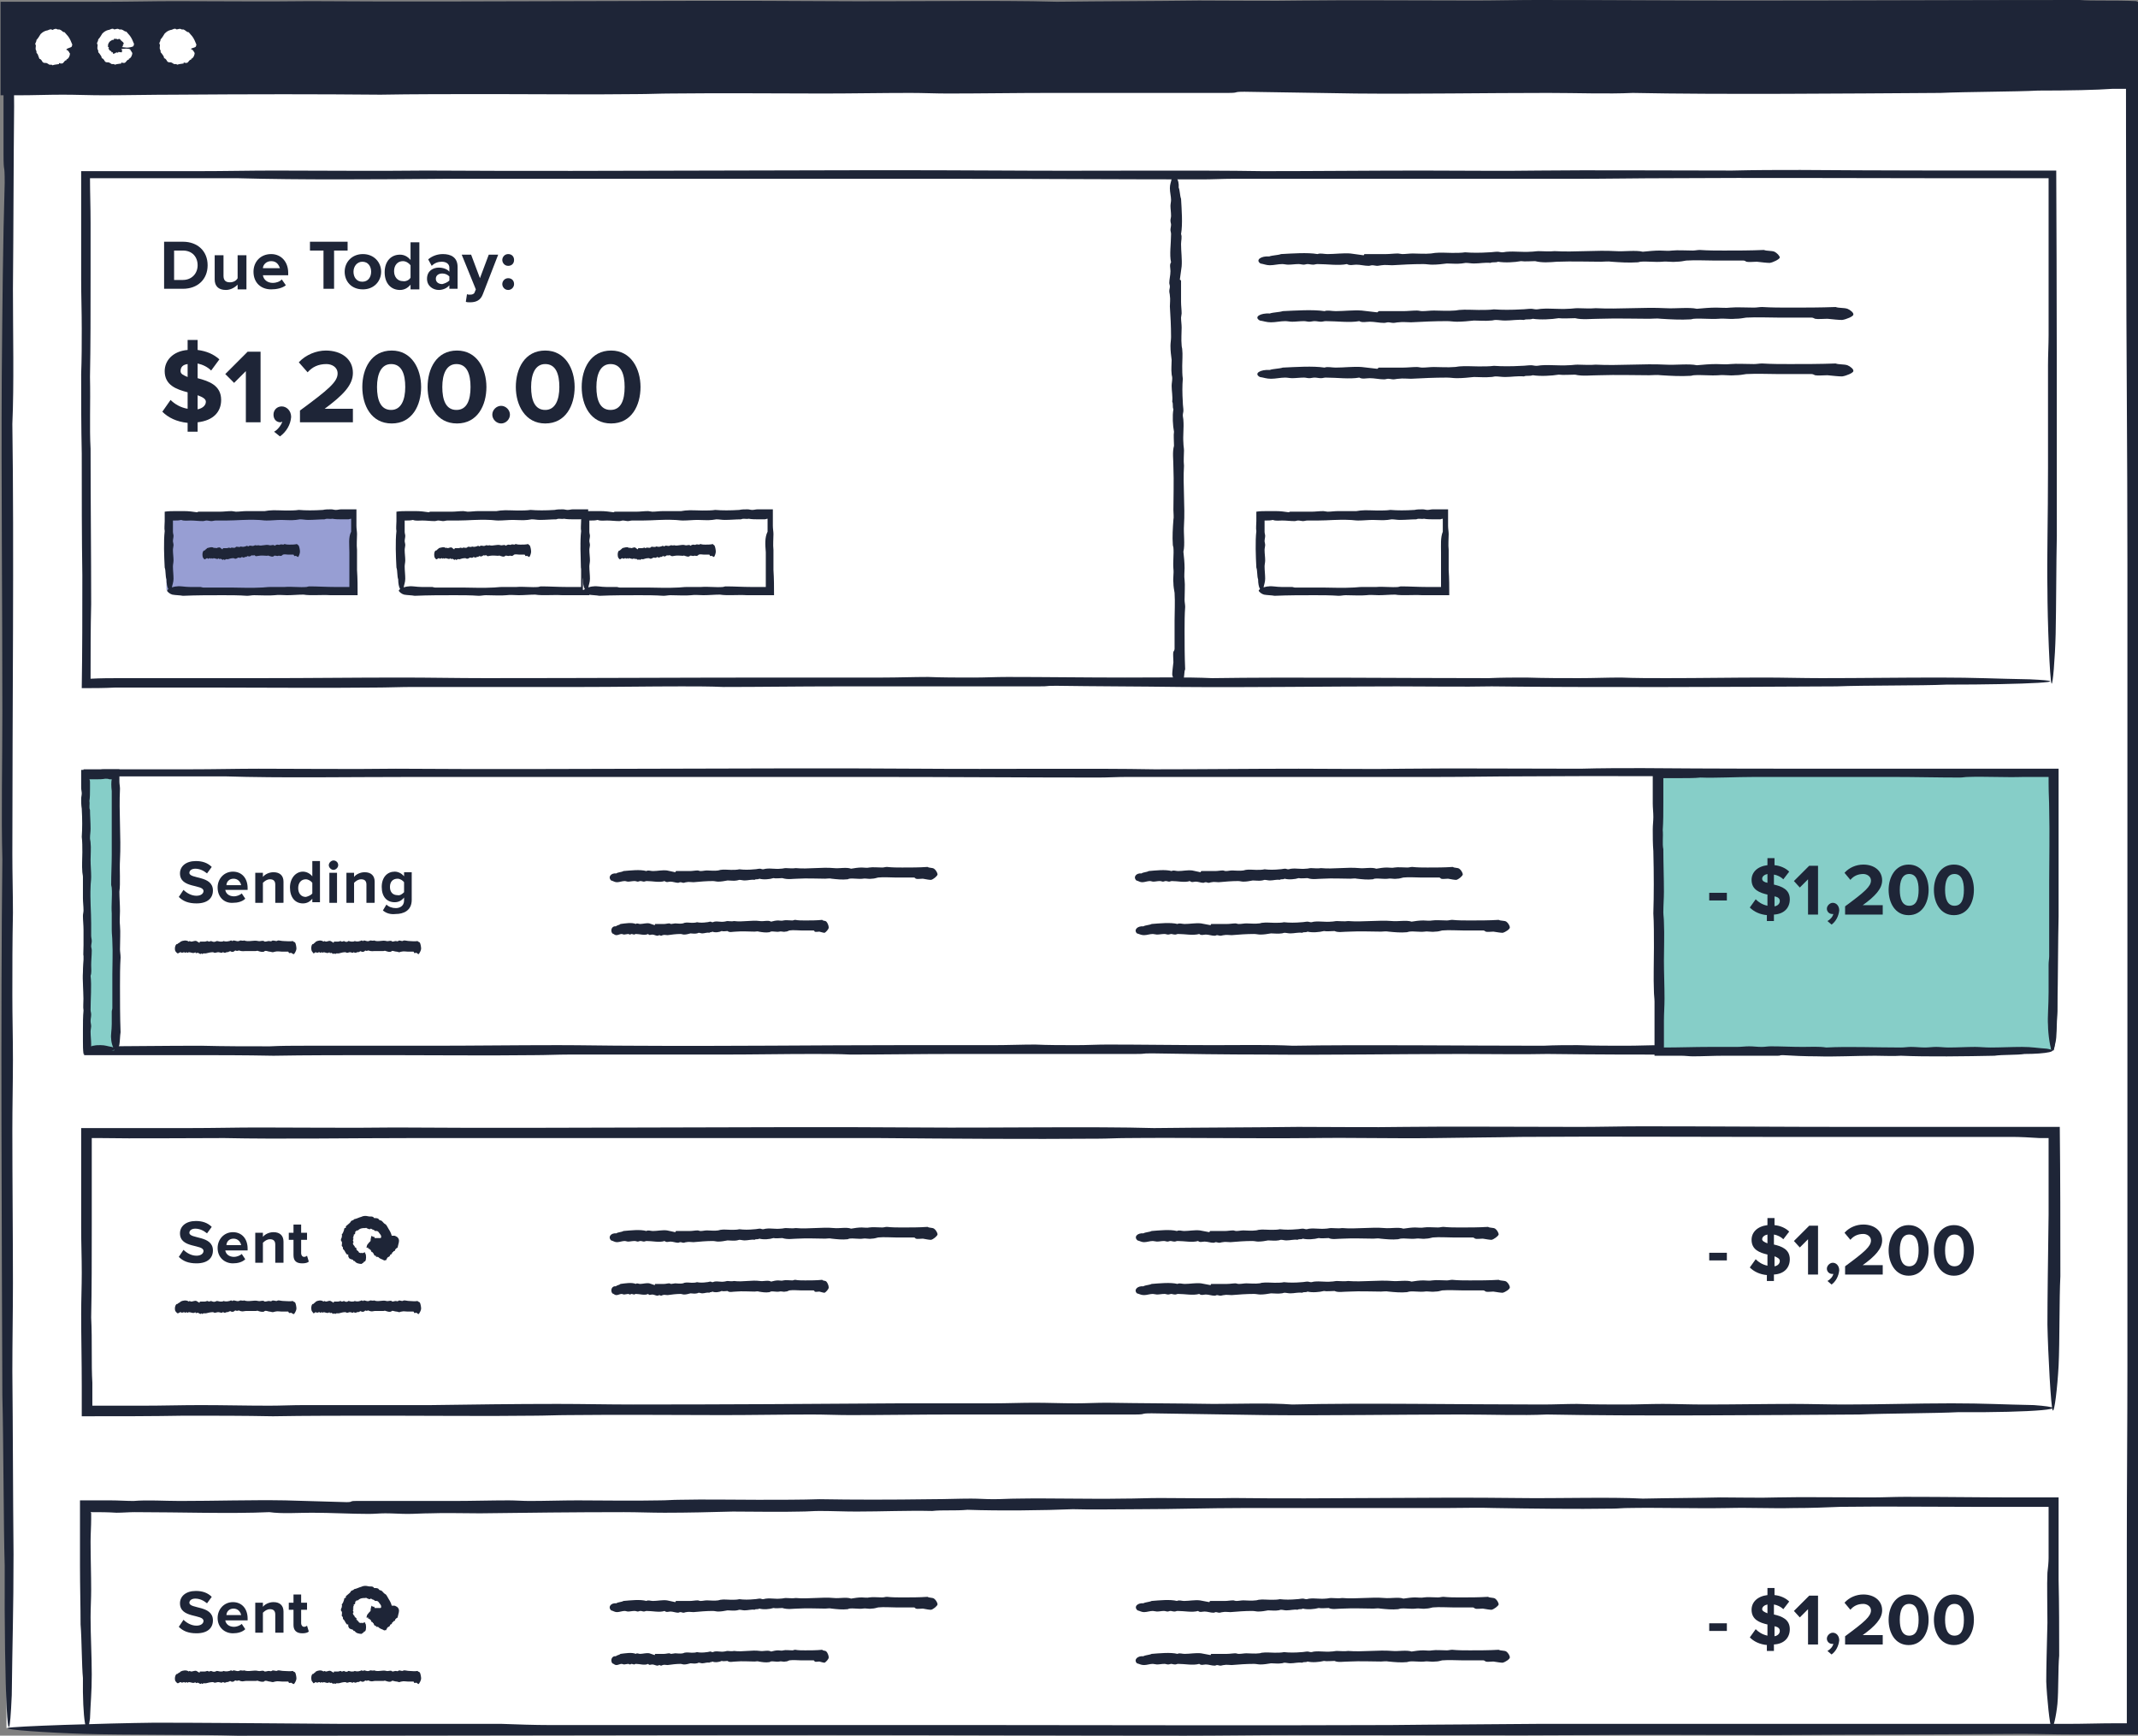 <?xml version="1.0" encoding="utf-8"?>
<!-- Generator: Adobe Illustrator 22.0.1, SVG Export Plug-In . SVG Version: 6.00 Build 0)  -->
<svg version="1.1" id="Layer_1" xmlns="http://www.w3.org/2000/svg" xmlns:xlink="http://www.w3.org/1999/xlink" x="0px" y="0px"
	 viewBox="0 0 363.5 295.1" style="enable-background:new 0 0 363.5 295.1;" xml:space="preserve">
<rect x="0" y="0" width="363.5" height="295.1" fill="#808080" stroke="none"/>
<style type="text/css">
	.st0{fill:#FFFFFF;}
	.st1{fill:#1E2537;}
	.st2{fill:#86CEC8;}
	.st3{fill:#979ED3;}
</style>
<g>
	<g>
		<g>
			<rect x="1.1" y="1.3" class="st0" width="361.2" height="292.5"/>
			<path class="st1" d="M361.7,96.1c0,38.3,0,79.7,0,110.1c0,8.8,0,17.4,0,26c0,9.7-0.1,20.1-0.1,30.5c0,10.2,0,20.5,0,30.3
				c-0.7,0-1.4,0-2,0c-2.6,0-5.4,0.1-8,0.1c-16.6,0-36.5,0-54.1,0c-12.7,0-23.6,0-36,0c-9.5,0.1-17,0.1-25,0.2
				c-24.4,0.1-48.5,0-71.1,0c-16.1,0-34.6,0-51.1,0c-7.1,0-15,0-21,0c-2.3,0-5.4-0.1-8-0.2c-6.6,0-17.1,0-27,0
				c-13.4-0.1-24.5-0.2-32-0.2c-8.4,0.1-24.3,0.6-25,0.9c-0.7,0.3,6.7,0.8,13,1c7.1,0.2,19.4,0.1,26,0.3c33.2,0,68.4-0.1,100.1-0.1
				c19.6,0,40.3,0.1,61.1,0.1c5.9,0,12.2-0.1,18-0.1c19.3,0,37.2,0.1,51.1,0c9.9-0.1,19.8,0,31,0c13.8-0.1,28.1-0.1,42.1-0.2
				c2.7,0,5.6,0.1,8.8,0.1c3.5,0,7.2,0,11.1,0c0-16.2,0-35.1,0-50.6c0.2-49-0.2-102.2,0-153.2c-0.1-12.9,0-28.1,0-40
				c0-6.5-0.1-12.8-0.1-20c0-9.9,0-20.5,0-30.8c-9.9,0-19.6,0-28.4,0c-4.4,0-8.6,0.1-13,0.1c-4.1,0-8-0.1-12-0.1
				c-6.6,0-14.1,0.1-21,0.1c-23.5,0.1-42.2,0.1-61.1,0c-8.9,0.1-22.2,0.1-33.1,0.1c-14.1,0-28.5-0.1-43.1,0c-3.1,0-6.8,0.1-10,0.1
				c-14.4,0.1-33.6,0-45.1,0c-8.6,0-17.3,0.1-26,0.1c-3.6,0-7.6-0.1-11-0.1c-9.7,0-20.3,0.1-30,0.1c-9.2,0-19.1,0-29.1,0
				c0,8.5,0,17.1,0,25.4c0,3.8,0.2,1.2,0.2,5C0.5,41,0.4,52.3,0.3,64c-0.1,18.3,0.1,38.1,0.1,57.1c0,8.6-0.2,17.6,0,25
				c-0.3,25.5-0.1,63.5,0,91.1c0.2,7.7,0.2,22.5,0.4,29c-0.1,21.2,0.6,35.9,1.2,22c0.1-9,0.3-14.2,0.3-24c-0.1-10.3-0.1-21-0.2-31
				c0-5.1,0.1-10.2,0.1-15c0-8.1-0.1-17.3-0.1-26c0-4.2,0.1-8.3,0.1-12c0-3.9-0.1-7.2-0.1-11c0-4.6,0-9,0.1-14c0-3.2-0.1-6.6-0.1-10
				c0-24.6,0.3-52.3,0-73.1c0.3-6.7,0.1-15.6,0.1-23c0.1-10.5,0.1-21.3,0.2-31c0-3.2-0.1-5.9-0.1-9c0-1.3,0-2.6,0-3.9
				c0-0.6,0-1.3,0-1.9l0-0.5l0-0.1l0,0l0,0l0,0l0.1,0c0.3,0,0.6,0,0.9,0c0.7,0,1.4,0,2.1,0c3.9,0,8.1-0.1,12-0.1c8.4,0,17.7,0,27,0
				c25.2-0.1,50.7-0.2,78.1-0.2c7.4,0,14.6,0.1,22,0.1c13.1,0,24.6-0.1,37-0.2c12.1,0,24.9,0,37.1,0c3.3,0,6.7-0.1,10-0.1
				c7.1,0,13.3,0.1,20,0.1c14,0,27.4-0.2,41.1-0.1c5.5-0.2,12,0,19-0.2c7.9,0.1,17.5,0.1,26.9,0.1c4.7,0,9.4,0,13.9,0
				c4.3,0,8.3-0.1,12-0.1c0,1.1,0,2.1,0,3.1c-0.1,9.8,0,24.6,0,36.1C361.5,58.2,361.7,76.9,361.7,96.1z"/>
		</g>
		<path class="st1" d="M357.6,0.1c-1.5,0-2.9,0-4-0.1c-19.1,0-39.2,0.1-57.4,0.1c-11.2,0-23.1-0.1-35-0.1c-3.4,0-7,0.1-10.3,0.1
			c-11.1,0-21.3-0.1-29.3,0c-5.7,0.1-11.3,0-17.8,0c-7.9,0.1-16.1,0.1-24.1,0.2c-10.3-0.3-26.6,0-39.1-0.1
			c-28.1-0.2-58.6,0.2-87.9,0c-7.4,0.1-16.1,0-23,0c-3.7,0-7.4,0.1-11.5,0.1c-2.7,0-5.6,0-8.4,0c-3.2,0-6.5,0-9.7,0
			c0,5.5,0,10.9,0,15.9c1.1,0,2.1,0,3.1,0c2.5,0,4.9-0.1,7.5-0.1c2.3,0,4.6,0.1,6.9,0.1c3.8,0,8.1-0.1,12.1-0.1
			c13.5-0.1,24.2-0.1,35,0c5.1-0.1,12.7-0.1,19-0.1c8.1,0,16.3,0.1,24.7,0c1.8,0,3.9-0.1,5.7-0.1c8.2-0.1,19.3,0,25.8,0
			c4.9,0,9.9-0.1,14.9-0.1c2.1,0,4.3,0.1,6.3,0.1c5.6,0,11.6-0.1,17.2-0.1c9.5,0,20.3,0,30.4,0c2.2,0,0.7-0.2,2.9-0.2
			c5.7,0.1,12.2,0.2,18.9,0.3c10.5,0.1,21.9-0.1,32.7-0.1c4.9,0,10.1,0.2,14.4,0c14.6,0.3,36.4,0.1,52.3,0
			c4.4-0.2,12.9-0.2,16.6-0.4c5.3,0,9.9-0.1,12.7-0.3h3v-0.1c0,0,0,0.1,0,0.1c0.3,0.4,0.8-3.8,1-7.5c0-0.8,0.1-1.8,0.1-2.9
			c0-1.4,0-2.9,0-4.5C361.5,0.1,359.4,0.1,357.6,0.1z"/>
		<path class="st0" d="M12.1,8c0.2-0.1,0.1-0.3,0.2-0.4c-0.2-0.5-0.4-1-0.7-1.4c-0.2-0.2-0.4-0.5-0.6-0.7c-0.1-0.1-0.2,0-0.3-0.1
			C10.5,5.2,10.2,5,10,5C9.8,5.1,9.7,4.9,9.5,4.9C9.3,4.9,9.1,5,8.9,5.1c-0.3-0.3-0.7,0.1-1,0.1c-0.4,0.1-0.7,0.3-1,0.6
			c-0.2,0.3-0.4,0.7-0.7,1C6.2,7,6.1,7.2,6,7.4c0,0.1,0,0.2,0.1,0.3c0,0.3-0.1,0.6,0,0.8c0,0.1,0.1,0.1,0.1,0.2c0,0.1,0,0.1,0,0.2
			c0,0.1,0.1,0.2,0.2,0.3C6.5,9.5,6.6,9.7,6.7,10c0.2,0,0.3,0.2,0.4,0.3c0.1,0.2,0.2,0.4,0.5,0.4c0,0,0.1,0,0.2,0
			c0.2,0,0.4,0.2,0.6,0.3c0.1,0,0.3,0,0.4,0c0,0,0.1,0.1,0.1,0.1c0.1,0,0.3-0.1,0.4-0.1c0.2,0,0.5-0.1,0.7-0.1c0.1,0,0-0.2,0-0.2
			c0.2,0.1,0.3,0.1,0.5,0.1c0.3,0,0.4-0.4,0.6-0.5c0.1-0.1,0.3,0,0.2-0.2c0.4-0.1,0.6-0.7,0.6-1c-0.2-0.2-0.1-0.3-0.3-0.4
			c0-0.1-0.1-0.2-0.3-0.2c0,0,0,0,0-0.1c0,0,0,0,0,0c0,0,0,0,0,0C11.4,8.2,12,8.1,12.1,8z"/>
		<path class="st0" d="M18.4,7.5c0.1-0.3,0.3-0.5,0.5-0.6c0.1,0,0.1-0.1,0.1-0.1c0.2,0,0.3,0,0.4-0.1c0,0,0-0.1,0-0.1
			c0.1-0.1,0.3,0.1,0.4,0c0.1,0,0.1,0.1,0.2,0.1c0.1,0,0.2-0.1,0.2-0.1c0.2,0,0.3,0.2,0.4,0.3C20.8,7.1,21,7.2,21,7.3
			c0,0.1,0.1,0.1,0,0.2c0,0-0.1,0.1-0.1,0.1c0,0.1,0,0.1,0,0.2c0,0.1-0.2,0.2-0.2,0.2c0.1,0,0.6,0.1,0.9,0.1c0.3,0,0.8-0.1,1-0.2
			c0.2-0.1,0.1-0.3,0.2-0.4c-0.2-0.5-0.4-1-0.7-1.4c-0.2-0.2-0.4-0.5-0.6-0.7c-0.1-0.1-0.2,0-0.3-0.1C21,5.2,20.8,5,20.5,5
			c-0.2,0.1-0.3-0.1-0.5-0.1c-0.2,0-0.4,0.1-0.6,0.1c-0.3-0.3-0.7,0.1-1,0.1c-0.4,0.1-0.7,0.3-1,0.6c-0.2,0.3-0.4,0.7-0.7,1
			c0,0.2-0.1,0.4-0.2,0.6c0,0.1,0,0.2,0.1,0.3c0,0.3-0.1,0.6,0,0.8c0,0.1,0.1,0.1,0.1,0.2c0,0.1,0,0.1,0,0.2c0,0.1,0.1,0.2,0.2,0.3
			c0.2,0.3,0.4,0.5,0.4,0.8c0.2,0,0.3,0.2,0.4,0.3c0.1,0.2,0.2,0.4,0.5,0.4c0,0,0.1,0,0.2,0c0.2,0,0.4,0.2,0.6,0.3
			c0.1,0,0.3,0,0.4,0c0,0,0.1,0.1,0.1,0.1c0.1,0,0.3-0.1,0.4-0.1c0.2,0,0.5-0.1,0.7-0.1c0.1,0,0-0.2,0-0.2c0.2,0.1,0.3,0.1,0.5,0.1
			c0.3,0,0.4-0.4,0.6-0.5c0.1-0.1,0.3,0,0.2-0.2c0.4-0.1,0.6-0.7,0.6-1c-0.2-0.2-0.1-0.3-0.3-0.4c0.1-0.3-0.6-0.4-1.2-0.3
			c-0.1,0-0.3,0-0.4,0.1c0,0,0.2,0.1,0.2,0.2c0,0-0.1,0-0.1,0c0,0,0.1,0.1,0.1,0.1c0,0-0.1,0-0.1,0c0,0,0.1,0.1,0.1,0.1
			c0,0-0.1,0-0.1,0c0,0,0,0.1,0,0.1C20.3,8.9,20,8.7,20.1,9c-0.2-0.2-0.1,0-0.1,0c0,0-0.1-0.1-0.2-0.1c0,0,0,0.1,0,0.1
			c0,0,0-0.1-0.1-0.1c0,0,0,0.1,0,0.1c0,0.1-0.1,0-0.1,0c-0.1,0.1-0.3,0.2-0.4,0.1c0,0,0-0.1,0-0.2c0,0-0.2,0-0.2,0
			c-0.1,0,0-0.1-0.1-0.2c0,0-0.1,0-0.1,0c0,0,0-0.1,0-0.1c-0.1,0-0.3,0-0.2-0.2c-0.2,0,0-0.1-0.2-0.1c0.2-0.2,0.1-0.3-0.1-0.4
			c0.1-0.1,0.1-0.2,0-0.3C18.5,7.8,18.3,7.7,18.4,7.5z"/>
		<path class="st0" d="M33.2,8c0.2-0.1,0.1-0.3,0.2-0.4c-0.2-0.5-0.4-1-0.7-1.4c-0.2-0.2-0.4-0.5-0.6-0.7c-0.1-0.1-0.2,0-0.3-0.1
			C31.5,5.2,31.3,5,31.1,5c-0.2,0.1-0.3-0.1-0.5-0.1c-0.2,0-0.4,0.1-0.6,0.1c-0.3-0.3-0.7,0.1-1,0.1c-0.4,0.1-0.7,0.3-1,0.6
			c-0.2,0.3-0.4,0.7-0.7,1c0,0.2-0.1,0.4-0.2,0.6c0,0.1,0,0.2,0.1,0.3c0,0.3-0.1,0.6,0,0.8c0,0.1,0.1,0.1,0.1,0.2c0,0.1,0,0.1,0,0.2
			c0,0.1,0.1,0.2,0.2,0.3c0.2,0.3,0.4,0.5,0.4,0.8c0.2,0,0.3,0.2,0.4,0.3c0.1,0.2,0.2,0.4,0.5,0.4c0,0,0.1,0,0.2,0
			c0.2,0,0.4,0.2,0.6,0.3c0.1,0,0.3,0,0.4,0c0,0,0.1,0.1,0.1,0.1c0.1,0,0.3-0.1,0.4-0.1c0.2,0,0.5-0.1,0.7-0.1c0.1,0,0-0.2,0-0.2
			c0.2,0.1,0.3,0.1,0.5,0.1c0.3,0,0.4-0.4,0.6-0.5c0.1-0.1,0.3,0,0.2-0.2c0.4-0.1,0.6-0.7,0.6-1c-0.2-0.2-0.1-0.3-0.3-0.4
			c0-0.1-0.1-0.2-0.3-0.2c0,0,0,0,0-0.1c0,0,0,0,0,0c0,0,0,0,0,0C32.5,8.2,33.1,8.1,33.2,8z"/>
	</g>
	<path class="st1" d="M70,132.1c22.3,0,46.5,0,64.2,0c5.1,0,10.2,0,15.2,0c11.9,0,25.3,0.1,37.4,0.1c1.5,0,3.1-0.1,4.7-0.1
		c9.7,0,21.3,0,31.5,0c7.4,0,13.7,0,21,0c5.5,0,9.9-0.1,14.6-0.1c14.2-0.1,28.3,0,41.4,0c9.4,0,20.2,0,29.8,0c4.1,0,8.7,0,12.3,0
		c1.3,0,3.2,0.1,4.7,0.1c0.5,0,1,0,1.7,0c0,3.6,0,8.5,0,13.2c0,7.8-0.2,14.3-0.1,18.7c0,4.9,0.4,14.2,0.7,14.6
		c0.2,0.4,0.6-3.9,0.7-7.6c0.1-4.2,0.1-11.3,0.2-15.2c0-8.2,0-16.6,0-25.1c-12,0-23.9,0-35.2,0c-11.4,0-23.5,0-35.6-0.1
		c-3.4,0-7.1,0-10.5,0.1c-11.3,0-21.7-0.1-29.8,0c-5.8,0.1-11.5,0-18.1,0c-8,0-16.4,0.1-24.5,0.1c-10.5-0.2-27.1,0-39.7-0.1
		c-28.6-0.2-59.6,0.2-89.3,0c-7.5,0.1-16.4,0-23.3,0c-3.8,0-7.5,0.1-11.7,0.1c-5.8,0-12,0-18.1,0c0,5.8,0,11.5,0,16.8
		c0,2.6,0.1,5,0.1,7.6c0,2.4,0,4.6-0.1,7c0,3.9,0,8.2,0.1,12.3c0,1.7,0,3.4,0,4.9c6.2,0,11.9,0,17.2,0c5.2,0,10.1,0,15,0.1
		c5.2-0.1,12.9-0.1,19.3-0.1c8.2,0,16.6,0.1,25.1,0c1.8,0,4-0.1,5.8-0.1c8.4,0,19.6,0,26.3,0c5,0,10.1-0.1,15.2-0.1
		c2.1,0,4.4,0,6.4,0.1c5.7,0,11.8-0.1,17.5-0.1c9.7,0,20.6,0,30.9,0c2.2,0,0.7-0.1,2.9-0.1c5.8,0.1,12.4,0.2,19.3,0.2
		c10.7,0.1,22.2-0.1,33.3-0.1c5,0,10.3,0.1,14.6,0c14.9,0.2,37,0.1,53.1,0c4.5-0.2,13.1-0.1,16.9-0.3c12.4,0,20.9-0.5,12.8-0.9
		c-5.3-0.1-8.3-0.3-14-0.3c-6,0-12.2,0.1-18.1,0.1c-3,0-5.9-0.1-8.8-0.1c-4.7,0-10.1,0.1-15.2,0.1c-2.4,0-4.8,0-7-0.1
		c-2.3,0-4.2,0.1-6.4,0.1c-2.7,0-5.3,0-8.2-0.1c-1.9,0-3.8,0-5.8,0.1c-14.4,0-30.5-0.2-42.6,0c-3.9-0.2-9.1-0.1-13.4-0.1
		c-6.1,0-12.4-0.1-18.1-0.1c-1.9,0-3.4,0.1-5.3,0.1c-2.4,0-4.8,0-7-0.1c-2.3,0-4.7,0.1-7,0.1c-4.9,0-10.3,0-15.8,0
		c-14.7,0-29.5,0.2-45.5,0.1c-4.3,0-8.5-0.1-12.8-0.1c-7.6,0-14.4,0.1-21.6,0.1c-7,0-14.5,0-21.6,0c-1.9,0-3.9,0-5.8,0.1
		c-4.1,0-7.7,0-11.7-0.1c-6.4,0-12.5,0.1-18.6,0.1c0-1.4,0-2.7,0-4.1c-0.2-3.2,0-7-0.1-11.1c0.1-4.6,0.1-10.2,0.1-15.7
		c0-2.8,0-5.5,0-8.1c0-2.4-0.1-4.8-0.1-6.9c0.6,0,1.2,0,1.7,0c5.7,0,14.4,0,21,0C47.9,132.3,58.8,132.1,70,132.1z"/>
	<path class="st1" d="M75.7,30.4c24.6,0,51.3,0,70.8,0c5.7,0,11.2,0,16.7,0c13.1,0,27.9,0.1,41.2,0.1c1.7,0,3.5-0.1,5.1-0.1
		c10.7,0,23.5,0,34.8,0c8.2,0,15.2,0,23.2,0c6.1,0,10.9-0.1,16.1-0.1c15.7-0.1,31.2,0,45.7,0c6,0,12.6,0,19,0c0,4.5,0,9,0,13.2
		c0,4.5,0,9.6,0,13.5c0,1.5-0.1,3.5-0.1,5.1c0,4.3,0,11,0,17.4c0,8.6-0.2,15.8-0.1,20.6c0,5.4,0.4,15.6,0.7,16.1
		c0.2,0.5,0.6-4.3,0.7-8.4c0.1-4.6,0.1-12.5,0.2-16.7c0-20.6,0-42.3-0.1-62.1c-1.5,0-2.8,0-4.2,0c-12.6,0-25.9,0-39.3-0.1
		c-3.8,0-7.8,0-11.6,0.1c-12.4,0-23.9-0.1-32.8,0c-6.4,0.1-12.7,0-20,0c-8.8,0-18.1,0.1-27,0.1c-11.5-0.2-29.9,0-43.8-0.1
		c-31.5-0.2-65.7,0.2-98.5,0c-8.3,0.1-18.1,0-25.8,0c-4.2,0-8.3,0.1-12.9,0.1c-6.4,0-13.2,0-19.9,0c0,6.4,0,12.7,0,18.4
		c0,2.8,0.1,5.5,0.1,8.4c0,2.6,0,5.1-0.1,7.7c0,4.3,0,9,0.1,13.5c0,7.5,0,14.3,0.1,20.7c0,6.6,0,12.9-0.1,19.2l0.3,0
		c1.6,0,3.4,0,5.4-0.1c1.7,0,3.5,0,5.4,0c3.7,0,7.6,0,11.1,0c9.1,0,18.3,0.1,27.7,0c2,0,4.4-0.1,6.4-0.1c9.2,0,21.6,0,29,0
		c5.5,0,11.1-0.1,16.7-0.1c2.3,0,4.9,0,7.1,0.1c6.2,0,13-0.1,19.3-0.1c10.7,0,22.8,0,34.1,0c2.5,0,0.8-0.1,3.2-0.1
		c6.4,0.1,13.7,0.1,21.2,0.2c11.8,0.1,24.5-0.1,36.7-0.1c5.5,0,11.3,0.1,16.1,0c16.4,0.2,40.8,0.1,58.6,0c5-0.2,14.5-0.1,18.7-0.3
		c13.7,0,23.1-0.5,14.2-0.9c-5.8-0.1-9.1-0.3-15.4-0.3c-6.6,0-13.5,0.1-20,0.1c-3.3,0-6.5-0.1-9.7-0.1c-5.2,0-11.1,0.1-16.7,0.1
		c-2.7,0-5.3,0-7.7-0.1c-2.5,0-4.6,0.1-7.1,0.1c-3,0-5.8,0-9-0.1c-2.1,0-4.2,0-6.4,0.1c-15.8,0-33.7-0.2-47,0
		c-4.3-0.2-10.1-0.1-14.8-0.1c-6.7,0-13.7-0.1-20-0.1c-2.1,0-3.8,0.1-5.8,0.1c-2.6,0-5.3,0-7.7-0.1c-2.5,0-5.2,0.1-7.7,0.1
		c-5.4,0-11.4,0-17.4,0c-16.2,0-32.6,0.1-50.2,0.1c-4.8,0-9.4-0.1-14.2-0.1c-8.4,0-15.8,0.1-23.8,0.1c-7.8,0-16,0-23.8,0
		c-1.8,0-3.6,0-5.3,0.1l0-0.2c0-4.4,0-8.3,0.1-12.5c0-9-0.1-17.6-0.1-26.4c-0.2-3.5,0-7.7-0.1-12.2c0.1-5.1,0.1-11.2,0.1-17.3
		c0-3,0-6.1,0-8.9c0-2.7-0.1-5.3-0.1-7.6c0.7,0,1.3,0,1.9,0c6.3,0,15.8,0,23.2,0C51.3,30.6,63.3,30.5,75.7,30.4z"/>
	<g>
		<rect x="281.8" y="131.7" class="st2" width="66.9" height="46.9"/>
		<path class="st1" d="M298.3,132.1c6.7,0,13.9,0,19.2,0c1.5,0,3,0,4.5,0c3.5,0,7.6,0.1,11.2,0.1c0.5,0,0.9-0.1,1.4-0.1
			c2.9-0.1,6.4,0.1,9.4,0c0.8,0,1.6,0,2.4,0c0.6,0,1.3,0,1.9,0c0,0.4,0,0.7,0,1.1c0,1.7,0.1,3,0.1,4.4c0.1,4.3,0,8.4,0,12.4
			c0,2.8,0,6,0,8.9c0,1.2,0,2.6,0,3.7c0,0.4-0.1,0.9-0.1,1.4c0,1.2,0,3,0,4.7c0,2.3-0.2,4.3-0.1,5.6c0,1.5,0.4,4.2,0.7,4.4
			c0.2,0.1,0.6-1.2,0.7-2.3c0.1-1.2,0.1-3.4,0.2-4.5c-0.1-5.8-0.1-11.9-0.1-17.4c0-3.4,0-7,0.1-10.6c0-1,0-2.1-0.1-3.1
			c0-1.7,0-3.3,0-4.8c0-0.8,0-1.5,0-2.2c0-1,0-2,0-2.9l0,0c-0.7,0-1.5,0-2.2,0c-0.4,0-0.9,0-1.3,0c-0.9,0-1.8,0-2.8,0
			c-2.4,0-4.9,0.1-7.3,0.1c-3.1-0.2-8.1,0-11.9-0.1c-8.5-0.2-17.8,0.2-26.7,0c-2.3,0.1-4.9,0-7,0c-1.1,0-2.2,0.1-3.5,0.1
			c-0.8,0-1.7,0-2.6,0c-1.1,0-2.3,0-3.4,0c0,1.1,0,2.2,0,3.3c0,0.8,0,1.6,0,2.3c0,0.8,0.1,1.5,0.1,2.3c0,0.7-0.1,1.4-0.1,2.1
			c0,1.2,0,2.5,0.1,3.7c0.1,4.1,0.1,7.4,0,10.6c0.1,1.5,0.1,3.9,0.1,5.8c0,2.5-0.1,5,0,7.5c0,0.5,0.1,1.2,0.1,1.7c0,1.3,0,2.7,0,4.1
			c0,1.5,0,2.9,0,4l0,1.1c0.5,0,1.1,0,1.6,0l1,0l2,0c0.6,0,1.3,0.1,1.9,0.1c1.7,0,3.5-0.1,5.2-0.1c2.9,0,6.2,0,9.2,0
			c0.7,0,0.2-0.1,0.9-0.1c1.7,0.1,3.7,0.2,5.8,0.2c3.2,0.1,6.6-0.1,9.9-0.1c1.5,0,3.1,0.1,4.4,0c4.4,0.2,11.1,0.1,15.9,0
			c1.3-0.2,3.9-0.1,5.1-0.3c3.7,0,6.2-0.5,3.8-0.9c-1.6-0.1-2.5-0.3-4.2-0.3c-1.8,0-3.7,0.1-5.4,0.1c-0.9,0-1.8-0.1-2.6-0.1
			c-1.4,0-3,0.1-4.5,0.1c-0.7,0-1.4-0.1-2.1-0.1c-0.7,0-1.3,0.1-1.9,0.1c-0.8,0-1.6-0.1-2.4-0.1c-0.6,0-1.1,0.1-1.7,0.1
			c-4.3,0-9.1-0.2-12.7,0c-1.2-0.2-2.7-0.1-4-0.1c-1.8,0-3.7-0.1-5.4-0.1c-0.6,0-1,0.1-1.6,0.1c-0.7,0-1.4-0.1-2.1-0.1
			c-0.7,0-1.4,0.1-2.1,0.1c-1.5,0-3.1,0-4.7,0c-2.5,0-5.1,0.1-7.7,0.1l0-0.2l0-0.4c0-0.4,0-0.9,0-1.3c0-0.9,0-1.7,0-2.6
			c0-1.3,0.1-2.5,0.1-3.8c0-2.3-0.1-4.3-0.1-6.5c0-2.1,0.1-4.3,0-6.5c0-0.6-0.1-1.2-0.1-1.7c0-1.2,0.1-2.3,0.1-3.5
			c0-2.4-0.1-4.8-0.1-7.2c-0.2-1,0-2.1-0.1-3.3c0.1-1.4,0.1-3,0.1-4.7c0-0.8,0-1.6,0-2.4c0-0.4,0-0.8,0-1.1c0-0.2,0-0.4,0-0.6
			c0.1,0,0.2,0,0.3,0c0.2,0,0.3,0,0.5,0c0.2,0,0.5,0,0.7,0c0.5,0,1.1,0,1.6,0c1.1,0,2.3,0,3.2-0.1
			C291.7,132.3,295,132.1,298.3,132.1z"/>
	</g>
	<g>
		<rect x="14.7" y="131.7" class="st2" width="4.7" height="46.9"/>
		<path class="st1" d="M19,134.5c0,3,0,6.3,0,8.7c0,0.7,0,1.4,0,2.1c0,1.6-0.1,3.4-0.1,5.1c0,0.2,0.1,0.4,0.1,0.6
			c0.1,1.3-0.1,2.9,0,4.3c0,1,0,1.9,0,2.8c0,0.7,0.1,1.3,0.1,2c0.1,1.9,0,3.8,0,5.6c0,1.3,0,2.7,0,4c0,0.6,0,1.2,0,1.7
			c0,0.2-0.1,0.4-0.1,0.6c0,0.5,0,1.3,0,2.1c0,1.1-0.2,1.9-0.1,2.5c0,0.7,0.4,1.9,0.7,2c0.2,0.1,0.6-0.5,0.7-1
			c0.1-0.6,0.1-1.5,0.2-2.1c-0.1-2.6-0.1-5.4-0.1-7.9c0-1.5,0-3.2,0.1-4.8c0-0.5-0.1-1-0.1-1.4c0-1.5,0.1-2.9,0-4
			c-0.1-0.8,0-1.6,0-2.5c0-1.1-0.1-2.2-0.1-3.3c0.2-1.4,0-3.7,0.1-5.4c0.2-3.9-0.2-8.1,0-12.1c0-0.4-0.1-0.8-0.1-1.2
			c0-0.7,0-1.4,0-2.1c-0.5,0-1,0-1.5,0l-0.4,0l-0.2,0c-0.1,0-0.3,0-0.4,0c-0.3,0-0.5,0-0.8,0.1c-0.4,0-0.8,0-1.2,0c-0.7,0-1.3,0-2,0
			c0,0.7,0,1.3,0,1.9c0,0.4,0,0.7,0,1.1c0,0.4,0.1,0.7,0.1,1c0,0.3-0.1,0.6-0.1,0.9c0,0.5,0,1.1,0.1,1.7c0.1,1.9,0.1,3.3,0,4.8
			c0.1,0.7,0.1,1.8,0.1,2.6c0,1.1-0.1,2.2,0,3.4c0,0.2,0.1,0.5,0.1,0.8c0,1.1,0,2.7,0,3.6c0,0.7,0.1,1.4,0.1,2.1
			c0,0.3-0.1,0.6-0.1,0.9c0,0.8,0.1,1.6,0.1,2.4c0,1.3,0,2.8,0,4.2c0,0.3,0.1,0.1,0.1,0.4c-0.1,0.8-0.2,1.7-0.2,2.6
			c-0.1,1.4,0.1,3,0.1,4.5c0,0.7-0.1,1.4,0,2c-0.1,1-0.1,2.2-0.1,3.4c0,0.6,0,1.2,0,1.8c0,0.8,0,1.5,0.1,2.2c0.1,0,0.3,0,0.4,0
			c1.2-0.2,2.1-0.1,2.7-0.3c1.7,0,2.8-0.5,1.7-0.9c-0.7-0.1-1.1-0.3-1.9-0.3c-0.4,0-0.8,0-1.2,0.1c-0.3,0-0.2,0-0.3,0.1
			c0,0-0.1,0-0.1,0l0,0c0,0,0-0.1,0-0.1c0,0,0,0,0,0c0-0.1,0-0.2,0-0.3c0-0.6-0.1-1.4-0.1-2.1c0-0.3,0.1-0.7,0.1-0.9
			c0-0.3-0.1-0.6-0.1-0.9c0-0.4,0.1-0.7,0.1-1.1c0-0.3-0.1-0.5-0.1-0.8c0-1.9,0.2-4.1,0-5.8c0.2-0.5,0.1-1.2,0.1-1.8
			c0-0.8,0.1-1.7,0.1-2.5c0-0.3-0.1-0.5-0.1-0.7c0-0.3,0.1-0.6,0.1-0.9c0-0.3-0.1-0.6-0.1-0.9c0-0.7,0-1.4,0-2.1c0-2-0.2-4-0.1-6.2
			c0-0.6,0.1-1.1,0.1-1.7c0-1-0.1-1.9-0.1-2.9c0-1,0.1-2,0-2.9c0-0.3-0.1-0.5-0.1-0.8c0-0.6,0.1-1,0.1-1.6c0-1.1-0.1-2.2-0.1-3.2
			c-0.2-0.4,0-0.9-0.1-1.5c0.1-0.6,0.1-1.4,0.1-2.1c0-0.4,0-0.7,0-1.1c0-0.2,0-0.3-0.1-0.5c0,0,0.1,0,0.1,0c0.1,0,0.2,0,0.4,0
			c0.2,0,0.5,0,0.7,0c0.5,0,1,0,1.5-0.1c0.2,0,0.5,0,0.7,0.1c0.1,0,0.3,0,0.4,0C18.9,132.9,18.9,133.7,19,134.5z"/>
	</g>
	<g>
		<path class="st1" d="M30.4,152.5l0.8-1.2c0.5,0.5,1.3,1,2.2,1c0.8,0,1.2-0.4,1.2-0.8c0-1.2-4-0.4-4-3c0-1.2,1-2.1,2.7-2.1
			c1.1,0,2,0.3,2.7,1l-0.8,1.1c-0.6-0.5-1.3-0.8-2-0.8c-0.6,0-1,0.3-1,0.7c0,1.1,4,0.4,4,3c0,1.3-0.9,2.2-2.8,2.2
			C32,153.6,31.1,153.2,30.4,152.5z"/>
		<path class="st1" d="M37,150.9c0-1.5,1.1-2.7,2.6-2.7c1.5,0,2.5,1.1,2.5,2.8v0.3h-3.8c0.1,0.6,0.6,1.1,1.5,1.1
			c0.4,0,1-0.2,1.3-0.5l0.6,0.9c-0.5,0.5-1.3,0.7-2.1,0.7C38.2,153.6,37,152.6,37,150.9z M39.7,149.4c-0.8,0-1.2,0.6-1.2,1.1h2.5
			C40.9,150,40.5,149.4,39.7,149.4z"/>
		<path class="st1" d="M46.8,153.5v-3.1c0-0.7-0.4-0.9-0.9-0.9c-0.5,0-0.9,0.3-1.2,0.6v3.4h-1.3v-5.1h1.3v0.7c0.3-0.4,1-0.8,1.8-0.8
			c1.1,0,1.7,0.6,1.7,1.6v3.6H46.8z"/>
		<path class="st1" d="M53.1,153.5v-0.7c-0.4,0.5-0.9,0.8-1.6,0.8c-1.3,0-2.2-1-2.2-2.7c0-1.6,1-2.7,2.2-2.7c0.6,0,1.2,0.3,1.6,0.8
			v-2.6h1.3v7H53.1z M53.1,151.9v-1.8c-0.2-0.3-0.7-0.6-1.1-0.6c-0.8,0-1.3,0.6-1.3,1.5c0,0.9,0.5,1.5,1.3,1.5
			C52.4,152.4,52.9,152.2,53.1,151.9z"/>
		<path class="st1" d="M55.9,147.1c0-0.4,0.4-0.8,0.8-0.8c0.4,0,0.8,0.3,0.8,0.8c0,0.4-0.4,0.8-0.8,0.8
			C56.3,147.9,55.9,147.5,55.9,147.1z M56,153.5v-5.1h1.3v5.1H56z"/>
		<path class="st1" d="M62.3,153.5v-3.1c0-0.7-0.4-0.9-0.9-0.9c-0.5,0-0.9,0.3-1.2,0.6v3.4h-1.3v-5.1h1.3v0.7c0.3-0.4,1-0.8,1.8-0.8
			c1.1,0,1.7,0.6,1.7,1.6v3.6H62.3z"/>
		<path class="st1" d="M65.1,154.8l0.6-1c0.4,0.4,1,0.6,1.6,0.6c0.6,0,1.4-0.3,1.4-1.3v-0.5c-0.4,0.5-0.9,0.8-1.6,0.8
			c-1.3,0-2.2-0.9-2.2-2.6c0-1.7,1-2.6,2.2-2.6c0.6,0,1.2,0.3,1.6,0.8v-0.7H70v4.7c0,1.9-1.5,2.4-2.7,2.4
			C66.4,155.5,65.7,155.3,65.1,154.8z M68.7,151.7V150c-0.2-0.3-0.7-0.6-1.1-0.6c-0.8,0-1.3,0.5-1.3,1.4s0.5,1.4,1.3,1.4
			C68,152.3,68.4,152,68.7,151.7z"/>
	</g>
	<g>
		<path class="st1" d="M290.6,153.1v-1.3h3v1.3H290.6z"/>
		<path class="st1" d="M300.5,155.6c-1.3-0.1-2.3-0.6-3-1.3l1-1.4c0.5,0.5,1.1,0.9,2,1.1v-1.9c-1.3-0.3-2.7-0.8-2.7-2.5
			c0-1.3,1-2.3,2.7-2.5v-1.2h1.2v1.2c1,0.1,1.9,0.5,2.5,1.1l-1,1.3c-0.4-0.4-1-0.7-1.6-0.8v1.7c1.3,0.3,2.7,0.8,2.7,2.5
			c0,1.4-0.9,2.5-2.7,2.6v1.1h-1.2V155.6z M300.5,150.1v-1.5c-0.5,0.1-0.9,0.4-0.9,0.8C299.6,149.8,300,150,300.5,150.1z
			 M301.7,152.4v1.7c0.6-0.1,0.9-0.5,0.9-0.9C302.6,152.7,302.2,152.5,301.7,152.4z"/>
		<path class="st1" d="M307.4,155.5v-6l-1.4,1.4l-1-1.1l2.6-2.6h1.5v8.3H307.4z"/>
		<path class="st1" d="M311.4,157.2l-0.7-0.6c0.4-0.2,0.9-0.7,1-1.2c0,0-0.1,0-0.2,0c-0.5,0-0.9-0.4-0.9-0.9c0-0.5,0.5-1,1-1
			c0.6,0,1.1,0.5,1.1,1.3C312.6,155.8,312.1,156.7,311.4,157.2z"/>
		<path class="st1" d="M313.7,155.5v-1.4c3.4-2.5,4.4-3.4,4.4-4.4c0-0.7-0.7-1.1-1.3-1.1c-1,0-1.7,0.4-2.2,1l-1-1.2
			c0.8-0.9,2-1.4,3.2-1.4c1.8,0,3.2,1,3.2,2.7c0,1.4-1.2,2.7-3.3,4.2h3.4v1.6H313.7z"/>
		<path class="st1" d="M321.1,151.3c0-2.1,1.1-4.3,3.4-4.3s3.4,2.1,3.4,4.3s-1.1,4.3-3.4,4.3S321.1,153.5,321.1,151.3z M326.2,151.3
			c0-1.5-0.4-2.7-1.6-2.7c-1.2,0-1.6,1.2-1.6,2.7s0.4,2.7,1.6,2.7S326.2,152.9,326.2,151.3z"/>
		<path class="st1" d="M328.8,151.3c0-2.1,1.1-4.3,3.4-4.3s3.4,2.1,3.4,4.3s-1.1,4.3-3.4,4.3S328.8,153.5,328.8,151.3z M333.9,151.3
			c0-1.5-0.4-2.7-1.6-2.7c-1.2,0-1.6,1.2-1.6,2.7s0.4,2.7,1.6,2.7S333.9,152.9,333.9,151.3z"/>
	</g>
	<path class="st1" d="M41.8,161.7c0.6,0,1.2,0,1.7,0c0.1,0,0.3-0.1,0.4,0c0.3,0.1,0.7,0.2,1,0.1c0,0,0.1-0.1,0.1-0.1
		c0.3-0.1,0.6,0.1,0.8,0.1c0.2,0,0.4,0.1,0.6,0.1c0.1,0,0.3-0.1,0.4-0.1c0.4-0.1,0.8,0,1.1,0c0.3,0,0.5,0,0.8,0c0.1,0,0.2,0,0.3,0
		c0,0,0.1,0.1,0.1,0.2c0.1,0.1,0.3,0,0.4,0c0.2,0.1,0.4,0.3,0.5,0.2c0.1-0.1,0.4-0.6,0.4-0.9c0-0.3-0.1-0.8-0.2-1
		c-0.1-0.2-0.3-0.1-0.4-0.3c-0.5,0.1-1.1,0-1.6,0c-0.3,0-0.6-0.1-0.9-0.1c-0.1,0-0.2,0.1-0.3,0.1c-0.3,0-0.6-0.2-0.8,0
		c-0.2,0.1-0.3,0-0.5,0c-0.2,0-0.4,0.1-0.7,0.1c-0.3-0.3-0.7,0-1.1-0.1c-0.8-0.2-1.6,0.2-2.4-0.1c-0.2,0.1-0.4,0-0.6,0
		c-0.1,0-0.2,0.1-0.3,0.1c-0.3,0.1-0.6-0.1-0.9-0.1c-0.1,0-0.1,0.1-0.2,0.1c-0.1,0-0.1-0.1-0.2-0.1c-0.1,0-0.2,0.1-0.3,0.1
		c-0.4,0.1-0.7,0.1-1,0c-0.1,0.1-0.3,0.1-0.5,0.1c-0.2,0-0.4-0.1-0.7-0.1c0,0-0.1,0.1-0.2,0.1c-0.2,0.1-0.5,0-0.7-0.1
		c-0.1,0-0.3,0.1-0.4,0.1c-0.1,0-0.1-0.1-0.2-0.1c-0.2,0-0.3,0.1-0.5,0.1c-0.3,0-0.6,0-0.8,0c-0.1,0,0,0.2-0.1,0.2
		c-0.2-0.1-0.3-0.2-0.5-0.3c-0.3-0.1-0.6,0.1-0.9,0.1c-0.1,0-0.3-0.2-0.4,0c-0.4-0.3-1-0.2-1.4,0c-0.1,0.2-0.4,0.2-0.5,0.4
		c-0.3-0.1-0.6,0.6-0.4,1.2c0.1,0.1,0.2,0.3,0.4,0.4c0.2,0,0.3-0.2,0.5-0.2c0.1,0,0.2,0.1,0.2,0.1c0.1,0,0.3-0.1,0.4-0.1
		c0.1,0,0.1,0.1,0.2,0.1c0.1,0,0.1-0.1,0.2-0.1c0.1,0,0.1,0.1,0.2,0.1c0.1,0,0.1-0.1,0.2-0.1c0.4,0,0.8,0.3,1.1,0
		c0.1,0.3,0.2,0.1,0.4,0.1c0.2,0,0.3,0.2,0.5,0.2c0.1,0,0.1-0.1,0.1-0.1c0.1,0,0.1,0.1,0.2,0.1c0.1,0,0.1-0.1,0.2-0.1
		c0.1,0,0.3,0,0.4,0c0.4-0.1,0.8-0.2,1.2-0.2c0.1,0,0.2,0.1,0.3,0.1c0.2,0,0.4-0.1,0.6-0.1c0.2,0,0.4,0.1,0.6,0.1
		c0.1,0,0.1-0.1,0.2-0.1c0.1,0,0.2,0.1,0.3,0.1c0.2,0,0.4-0.2,0.6-0.1c0.1-0.2,0.2,0,0.3-0.2c0.3,0.2,0.6,0.2,0.9-0.1
		c0.2,0.1,0.4,0.1,0.6,0C41.2,161.8,41.5,161.7,41.8,161.7z"/>
	<path class="st1" d="M63.7,161.7c0.5,0,1.1,0,1.5,0c0.1,0,0.2-0.1,0.4,0c0.3,0.1,0.6,0.2,0.9,0.1c0,0,0.1-0.1,0.1-0.1
		c0.2-0.1,0.5,0.1,0.8,0.1c0.2,0,0.3,0.1,0.5,0.1c0.1,0,0.2-0.1,0.4-0.1c0.3-0.1,0.7,0,1,0c0.2,0,0.5,0,0.7,0c0.1,0,0.2,0,0.3,0
		c0,0,0.1,0.1,0.1,0.2c0.1,0.1,0.2,0,0.4,0c0.2,0.1,0.3,0.3,0.4,0.2c0.1-0.1,0.4-0.6,0.4-0.9c0-0.3-0.1-0.8-0.2-1
		c-0.1-0.2-0.3-0.1-0.4-0.3c-0.5,0.1-1,0-1.4,0c-0.3,0-0.6-0.1-0.9-0.1c-0.1,0-0.2,0.1-0.3,0.1c-0.3,0-0.5-0.2-0.7,0
		c-0.1,0.1-0.3,0-0.4,0c-0.2,0-0.4,0.1-0.6,0.1c-0.2-0.3-0.7,0-1-0.1c-0.7-0.2-1.4,0.2-2.1-0.1c-0.2,0.1-0.4,0-0.6,0
		c-0.1,0-0.2,0.1-0.3,0.1c-0.3,0.1-0.6-0.1-0.8-0.1c-0.1,0-0.1,0.1-0.2,0.1c-0.1,0-0.1-0.1-0.2-0.1c-0.1,0-0.2,0.1-0.3,0.1
		c-0.3,0.1-0.6,0.1-0.9,0c-0.1,0.1-0.3,0.1-0.5,0.1c-0.2,0-0.4-0.1-0.6-0.1c0,0-0.1,0.1-0.1,0.1c-0.2,0.1-0.5,0-0.6-0.1
		c-0.1,0-0.2,0.1-0.4,0.1c-0.1,0-0.1-0.1-0.2-0.1c-0.1,0-0.3,0.1-0.4,0.1c-0.2,0-0.5,0-0.7,0c-0.1,0,0,0.2-0.1,0.2
		c-0.1-0.1-0.3-0.2-0.5-0.3c-0.3-0.1-0.5,0.1-0.8,0.1c-0.1,0-0.2-0.2-0.4,0c-0.4-0.3-0.9-0.2-1.3,0c-0.1,0.2-0.3,0.2-0.4,0.4
		c-0.3-0.1-0.5,0.6-0.3,1.2c0.1,0.1,0.2,0.3,0.3,0.4c0.1,0,0.3-0.2,0.4-0.2c0.1,0,0.1,0.1,0.2,0.1c0.1,0,0.2-0.1,0.4-0.1
		c0.1,0,0.1,0.1,0.2,0.1c0.1,0,0.1-0.1,0.2-0.1c0.1,0,0.1,0.1,0.2,0.1c0,0,0.1-0.1,0.1-0.1c0.3,0,0.7,0.3,1,0
		c0.1,0.3,0.2,0.1,0.3,0.1c0.1,0,0.3,0.2,0.4,0.2c0,0,0.1-0.1,0.1-0.1c0.1,0,0.1,0.1,0.2,0.1c0.1,0,0.1-0.1,0.2-0.1
		c0.1,0,0.2,0,0.4,0c0.4-0.1,0.7-0.2,1.1-0.2c0.1,0,0.2,0.1,0.3,0.1c0.2,0,0.3-0.1,0.5-0.1c0.2,0,0.3,0.1,0.5,0.1
		c0,0,0.1-0.1,0.1-0.1c0.1,0,0.2,0.1,0.3,0.1c0.2,0,0.4-0.2,0.6-0.1c0.1-0.2,0.2,0,0.3-0.2c0.2,0.2,0.6,0.2,0.8-0.1
		c0.1,0.1,0.3,0.1,0.5,0C63.2,161.8,63.5,161.7,63.7,161.7z"/>
	<path class="st1" d="M135.6,149.4c1.6-0.1,3.4,0,4.7,0c0.4,0,0.7-0.1,1.1,0c0.9,0.1,1.8,0.2,2.7,0.1c0.1,0,0.2-0.1,0.3-0.1
		c0.7-0.1,1.6,0.1,2.3,0c0.5-0.1,1,0.1,1.5,0c0.4,0,0.7-0.1,1.1-0.2c1-0.1,2.1,0,3,0c0.7,0,1.5,0,2.2,0c0.3,0,0.6,0,0.9,0
		c0.1,0,0.2,0.1,0.3,0.2c0.3,0.1,0.7,0,1.2,0c0.6,0.1,1,0.2,1.4,0.2c0.4-0.1,1-0.6,1.1-0.9c0-0.3-0.3-0.8-0.6-1
		c-0.3-0.2-0.8-0.1-1.1-0.3c-1.4,0.1-2.9,0.1-4.3,0.1c-0.8,0-1.7,0-2.6-0.1c-0.3,0-0.5,0.1-0.8,0.1c-0.8,0-1.6-0.1-2.2,0
		c-0.4,0.1-0.8,0-1.3,0c-0.6,0-1.2,0.1-1.8,0.2c-0.8-0.3-2,0-2.9-0.1c-2.1-0.2-4.4,0.2-6.5,0c-0.6,0.1-1.2,0-1.7,0
		c-0.3,0-0.5,0.1-0.9,0.1c-0.8,0.1-1.7-0.1-2.4,0c-0.2,0-0.4,0.1-0.6,0.1c-0.2,0-0.3-0.1-0.5-0.1c-0.3,0-0.6,0.1-0.9,0.1
		c-1,0.1-1.8,0.1-2.6,0c-0.4,0.1-0.9,0.1-1.4,0.1c-0.6,0-1.2-0.1-1.8,0c-0.1,0-0.3,0.1-0.4,0.1c-0.6,0.1-1.4,0-1.9,0
		c-0.4,0-0.7,0.1-1.1,0.1c-0.2,0-0.3-0.1-0.5-0.1c-0.4,0-0.9,0.1-1.3,0.1c-0.7,0-1.5,0-2.3,0c-0.2,0-0.1,0.2-0.2,0.2
		c-0.4-0.1-0.9-0.2-1.4-0.3c-0.8-0.1-1.6,0.1-2.4,0.1c-0.4,0-0.8-0.2-1.1,0c-1.1-0.3-2.7-0.1-3.9,0c-0.3,0.2-1,0.2-1.2,0.4
		c-0.9-0.1-1.5,0.6-0.9,1.2c0.4,0.1,0.6,0.3,1,0.3c0.4,0,0.9-0.2,1.3-0.2c0.2,0,0.4,0.1,0.6,0.1c0.3,0,0.7-0.1,1.1-0.1
		c0.2,0,0.4,0.1,0.5,0.1c0.2,0,0.3-0.1,0.5-0.1c0.2,0,0.4,0.1,0.6,0.1c0.1,0,0.3-0.1,0.4-0.1c1.1,0,2.2,0.3,3.1,0
		c0.3,0.3,0.7,0.1,1,0.1c0.4,0,0.9,0.2,1.3,0.2c0.1,0,0.2-0.1,0.4-0.1c0.2,0,0.3,0.1,0.5,0.1c0.2,0,0.3-0.1,0.5-0.1
		c0.4-0.1,0.8,0,1.2,0c1.1-0.1,2.2-0.2,3.3-0.2c0.3,0,0.6,0.1,0.9,0.1c0.6,0,1-0.1,1.6-0.2c0.5,0,1.1,0.1,1.6,0
		c0.1,0,0.3-0.1,0.4-0.1c0.3,0,0.6,0.1,0.9,0.1c0.6,0,1.2-0.2,1.7-0.1c0.2-0.2,0.5,0,0.8-0.2c0.7,0.2,1.8,0.1,2.4-0.1
		c0.4,0.1,1.1,0,1.5,0C134,149.6,134.8,149.4,135.6,149.4z"/>
	<path class="st1" d="M125.1,158.4c1.1-0.1,2.3,0,3.2,0c0.3,0,0.5-0.1,0.7,0c0.6,0.1,1.2,0.2,1.8,0.1c0.1,0,0.2-0.1,0.2-0.1
		c0.5-0.1,1,0.1,1.5,0c0.4-0.1,0.7,0.1,1,0c0.3,0,0.5-0.1,0.7-0.2c0.7-0.1,1.4,0,2,0c0.5,0,1,0,1.5,0c0.2,0,0.4,0,0.6,0
		c0.1,0,0.2,0.1,0.2,0.2c0.2,0.1,0.5,0,0.8,0c0.4,0.1,0.7,0.2,0.9,0.2c0.2-0.1,0.7-0.6,0.7-0.9c0-0.3-0.2-0.8-0.4-1
		c-0.2-0.2-0.6-0.1-0.7-0.3c-1,0.1-2,0.1-2.9,0.1c-0.6,0-1.2,0-1.7-0.1c-0.2,0-0.3,0.1-0.5,0.1c-0.6,0-1.1-0.1-1.5,0
		c-0.3,0.1-0.6,0-0.9,0c-0.4,0-0.8,0.1-1.2,0.2c-0.5-0.3-1.3,0-1.9-0.1c-1.4-0.2-2.9,0.2-4.4,0c-0.4,0.1-0.8,0-1.1,0
		c-0.2,0-0.4,0.1-0.6,0.1c-0.5,0.1-1.1-0.1-1.6,0c-0.1,0-0.2,0.1-0.4,0.1c-0.1,0-0.2-0.1-0.3-0.1c-0.2,0-0.4,0.1-0.6,0.1
		c-0.7,0.1-1.2,0.1-1.7,0c-0.3,0.1-0.6,0.1-0.9,0.1c-0.4,0-0.8-0.1-1.2,0c-0.1,0-0.2,0.1-0.3,0.1c-0.4,0.1-1,0-1.3,0
		c-0.2,0-0.5,0.1-0.7,0.1c-0.1,0-0.2-0.1-0.3-0.1c-0.3,0-0.6,0.1-0.9,0.1c-0.5,0-1,0-1.5,0c-0.1,0,0,0.2-0.1,0.2
		c-0.3-0.1-0.6-0.2-0.9-0.3c-0.5-0.1-1.1,0.1-1.6,0.1c-0.2,0-0.5-0.2-0.7,0c-0.7-0.3-1.8-0.1-2.6,0c-0.2,0.2-0.6,0.2-0.8,0.4
		c-0.6-0.1-1,0.6-0.6,1.2c0.3,0.1,0.4,0.3,0.7,0.3c0.3,0,0.6-0.2,0.9-0.2c0.1,0,0.3,0.1,0.4,0.1c0.2,0,0.5-0.1,0.7-0.1
		c0.1,0,0.2,0.1,0.3,0.1c0.1,0,0.2-0.1,0.3-0.1c0.1,0,0.3,0.1,0.4,0.1c0.1,0,0.2-0.1,0.3-0.1c0.7,0,1.5,0.3,2.1,0
		c0.2,0.3,0.4,0.1,0.7,0.1c0.3,0,0.6,0.2,0.9,0.2c0.1,0,0.2-0.1,0.3-0.1c0.1,0,0.2,0.1,0.3,0.1c0.1,0,0.2-0.1,0.3-0.1
		c0.2-0.1,0.5,0,0.8,0c0.7-0.1,1.5-0.2,2.2-0.2c0.2,0,0.4,0.1,0.6,0.1c0.4,0,0.7-0.1,1.1-0.2c0.3,0,0.7,0.1,1.1,0
		c0.1,0,0.2-0.1,0.3-0.1c0.2,0,0.4,0.1,0.6,0.1c0.4,0,0.8-0.2,1.2-0.1c0.2-0.2,0.3,0,0.5-0.2c0.5,0.2,1.2,0.1,1.6-0.1
		c0.3,0.1,0.7,0,1,0C124,158.6,124.6,158.4,125.1,158.4z"/>
	<path class="st1" d="M224.9,149.4c1.6-0.1,3.4,0,4.7,0c0.4,0,0.7-0.1,1.1,0c0.9,0.1,1.8,0.2,2.7,0.1c0.1,0,0.2-0.1,0.3-0.1
		c0.7-0.1,1.6,0.1,2.3,0c0.5-0.1,1,0.1,1.5,0c0.4,0,0.7-0.1,1.1-0.2c1-0.1,2.1,0,3,0c0.7,0,1.5,0,2.2,0c0.3,0,0.6,0,0.9,0
		c0.1,0,0.2,0.1,0.3,0.2c0.3,0.1,0.7,0,1.2,0c0.6,0.1,1,0.2,1.4,0.2c0.4-0.1,1-0.6,1.1-0.9c0-0.3-0.3-0.8-0.6-1
		c-0.3-0.2-0.8-0.1-1.1-0.3c-1.4,0.1-2.9,0.1-4.3,0.1c-0.8,0-1.7,0-2.6-0.1c-0.3,0-0.5,0.1-0.8,0.1c-0.8,0-1.6-0.1-2.2,0
		c-0.4,0.1-0.8,0-1.3,0c-0.6,0-1.2,0.1-1.8,0.2c-0.8-0.3-2,0-2.9-0.1c-2.1-0.2-4.4,0.2-6.5,0c-0.6,0.1-1.2,0-1.7,0
		c-0.3,0-0.5,0.1-0.9,0.1c-0.8,0.1-1.7-0.1-2.4,0c-0.2,0-0.4,0.1-0.6,0.1c-0.2,0-0.3-0.1-0.5-0.1c-0.3,0-0.6,0.1-0.9,0.1
		c-1,0.1-1.8,0.1-2.6,0c-0.4,0.1-0.9,0.1-1.4,0.1c-0.6,0-1.2-0.1-1.8,0c-0.1,0-0.3,0.1-0.4,0.1c-0.6,0.1-1.4,0-1.9,0
		c-0.4,0-0.7,0.1-1.1,0.1c-0.2,0-0.3-0.1-0.5-0.1c-0.4,0-0.9,0.1-1.3,0.1c-0.7,0-1.5,0-2.3,0c-0.2,0-0.1,0.2-0.2,0.2
		c-0.4-0.1-0.9-0.2-1.4-0.3c-0.8-0.1-1.6,0.1-2.4,0.1c-0.4,0-0.8-0.2-1.1,0c-1.1-0.3-2.7-0.1-3.9,0c-0.3,0.2-1,0.2-1.2,0.4
		c-0.9-0.1-1.5,0.6-0.9,1.2c0.4,0.1,0.6,0.3,1,0.3c0.4,0,0.9-0.2,1.3-0.2c0.2,0,0.4,0.1,0.6,0.1c0.3,0,0.7-0.1,1.1-0.1
		c0.2,0,0.4,0.1,0.5,0.1c0.2,0,0.3-0.1,0.5-0.1c0.2,0,0.4,0.1,0.6,0.1c0.1,0,0.3-0.1,0.4-0.1c1.1,0,2.2,0.3,3.1,0
		c0.3,0.3,0.7,0.1,1,0.1c0.4,0,0.9,0.2,1.3,0.2c0.1,0,0.2-0.1,0.4-0.1c0.2,0,0.3,0.1,0.5,0.1c0.2,0,0.3-0.1,0.5-0.1
		c0.4-0.1,0.8,0,1.2,0c1.1-0.1,2.2-0.2,3.3-0.2c0.3,0,0.6,0.1,0.9,0.1c0.6,0,1-0.1,1.6-0.2c0.5,0,1.1,0.1,1.6,0
		c0.1,0,0.3-0.1,0.4-0.1c0.3,0,0.6,0.1,0.9,0.1c0.6,0,1.2-0.2,1.7-0.1c0.2-0.2,0.5,0,0.8-0.2c0.7,0.2,1.8,0.1,2.4-0.1
		c0.4,0.1,1.1,0,1.5,0C223.2,149.6,224,149.4,224.9,149.4z"/>
	<path class="st1" d="M229.4,158.4c1.9-0.1,3.9,0,5.4,0c0.4,0,0.8-0.1,1.3,0c1,0.1,2.1,0.2,3.1,0.1c0.1,0,0.3-0.1,0.4-0.1
		c0.8-0.1,1.8,0.1,2.6,0c0.6-0.1,1.1,0.1,1.8,0c0.5,0,0.8-0.1,1.2-0.2c1.2-0.1,2.4,0,3.5,0c0.8,0,1.7,0,2.5,0c0.3,0,0.7,0,1,0
		c0.1,0,0.3,0.1,0.4,0.2c0.3,0.1,0.8,0,1.3,0c0.7,0.1,1.2,0.2,1.6,0.2c0.4-0.1,1.2-0.6,1.2-0.9c0-0.3-0.3-0.8-0.6-1
		c-0.3-0.2-0.9-0.1-1.3-0.3c-1.6,0.1-3.3,0.1-4.9,0.1c-1,0-2,0-3-0.1c-0.3,0-0.6,0.1-0.9,0.1c-0.9,0-1.8-0.1-2.5,0
		c-0.5,0.1-1,0-1.5,0c-0.7,0-1.4,0.1-2,0.2c-0.9-0.3-2.3,0-3.3-0.1c-2.4-0.2-5,0.2-7.5,0c-0.6,0.1-1.4,0-1.9,0c-0.3,0-0.6,0.1-1,0.1
		c-0.9,0.1-1.9-0.1-2.8,0c-0.2,0-0.4,0.1-0.6,0.1c-0.2,0-0.4-0.1-0.6-0.1c-0.3,0-0.7,0.1-1,0.1c-1.1,0.1-2.1,0.1-3,0
		c-0.4,0.1-1.1,0.1-1.6,0.1c-0.7,0-1.4-0.1-2.1,0c-0.2,0-0.3,0.1-0.5,0.1c-0.7,0.1-1.6,0-2.2,0c-0.4,0-0.8,0.1-1.3,0.1
		c-0.2,0-0.4-0.1-0.5-0.1c-0.5,0-1,0.1-1.5,0.1c-0.8,0-1.7,0-2.6,0c-0.2,0-0.1,0.2-0.2,0.2c-0.5-0.1-1-0.2-1.6-0.3
		c-0.9-0.1-1.9,0.1-2.8,0.1c-0.4,0-0.9-0.2-1.2,0c-1.2-0.3-3.1-0.1-4.4,0c-0.4,0.2-1.1,0.2-1.4,0.4c-1-0.1-1.7,0.6-1.1,1.2
		c0.4,0.1,0.7,0.3,1.2,0.3c0.5,0,1-0.2,1.5-0.2c0.2,0,0.5,0.1,0.7,0.1c0.4,0,0.8-0.1,1.3-0.1c0.2,0,0.4,0.1,0.6,0.1
		c0.2,0,0.4-0.1,0.5-0.1c0.2,0,0.4,0.1,0.7,0.1c0.2,0,0.3-0.1,0.5-0.1c1.2,0,2.5,0.3,3.6,0c0.3,0.3,0.8,0.1,1.1,0.1
		c0.5,0,1,0.2,1.5,0.2c0.2,0,0.3-0.1,0.4-0.1c0.2,0,0.4,0.1,0.6,0.1c0.2,0,0.4-0.1,0.6-0.1c0.4-0.1,0.9,0,1.3,0
		c1.2-0.1,2.5-0.2,3.8-0.2c0.4,0,0.7,0.1,1.1,0.1c0.6,0,1.2-0.1,1.8-0.2c0.6,0,1.2,0.1,1.8,0c0.2,0,0.3-0.1,0.5-0.1
		c0.3,0,0.6,0.1,1,0.1c0.7,0,1.3-0.2,2-0.1c0.3-0.2,0.6,0,0.9-0.2c0.8,0.2,2,0.1,2.8-0.1c0.5,0.1,1.2,0,1.8,0
		C227.5,158.6,228.4,158.4,229.4,158.4z"/>
	<path class="st1" d="M264.7,44.5c2.6-0.1,5.4,0,7.5,0c0.6,0,1.2-0.1,1.8,0c1.4,0.1,2.9,0.2,4.4,0.1c0.2,0,0.4-0.1,0.5-0.1
		c1.1-0.1,2.5,0.1,3.7,0c0.9-0.1,1.6,0.1,2.4,0c0.6,0,1.2-0.1,1.7-0.2c1.7-0.1,3.3,0,4.8,0c1.1,0,2.3,0,3.5,0c0.5,0,1,0,1.4,0
		c0.2,0,0.4,0.1,0.5,0.2c0.5,0.1,1.2,0,1.8,0c0.9,0.1,1.7,0.2,2.2,0.2c0.6-0.1,1.6-0.6,1.7-0.9c0-0.3-0.5-0.8-0.9-1
		c-0.5-0.2-1.3-0.1-1.8-0.3c-2.3,0.1-4.6,0.1-6.8,0.1c-1.3,0-2.7,0-4.1-0.1c-0.4,0-0.8,0.1-1.2,0.1c-1.3,0-2.5-0.1-3.5,0
		c-0.7,0.1-1.3,0-2.1,0c-0.9,0-1.9,0.1-2.9,0.2c-1.2-0.3-3.2,0-4.6-0.1c-3.3-0.2-6.9,0.2-10.4,0c-0.9,0.1-1.9,0-2.7,0
		c-0.4,0-0.9,0.1-1.4,0.1c-1.3,0.1-2.7-0.1-3.9,0c-0.3,0-0.6,0.1-0.9,0.1c-0.3,0-0.5-0.1-0.8-0.1c-0.5,0-1,0.1-1.4,0.1
		c-1.6,0.1-2.9,0.1-4.1,0c-0.6,0.1-1.5,0.1-2.2,0.1c-1,0-1.9-0.1-2.9,0c-0.2,0-0.5,0.1-0.7,0.1c-1,0.1-2.3,0-3.1,0
		c-0.6,0-1.2,0.1-1.8,0.1c-0.2,0-0.5-0.1-0.7-0.1c-0.7,0-1.4,0.1-2,0.1c-1.1,0-2.4,0-3.6,0c-0.3,0-0.1,0.2-0.3,0.2
		c-0.7-0.1-1.4-0.2-2.2-0.3c-1.2-0.1-2.6,0.1-3.9,0.1c-0.6,0-1.2-0.2-1.7,0c-1.7-0.3-4.3-0.1-6.2,0c-0.5,0.2-1.5,0.2-2,0.4
		c-1.4-0.1-2.4,0.6-1.5,1.2c0.6,0.1,1,0.3,1.6,0.3c0.7,0,1.4-0.2,2.1-0.2c0.3,0,0.7,0.1,1,0.1c0.6,0,1.2-0.1,1.8-0.1
		c0.3,0,0.6,0.1,0.8,0.1c0.3,0,0.5-0.1,0.7-0.1c0.3,0,0.6,0.1,1,0.1c0.2,0,0.4-0.1,0.7-0.1c1.7,0,3.6,0.3,5,0
		c0.5,0.3,1.1,0.1,1.6,0.1c0.7,0,1.4,0.2,2.1,0.2c0.2,0,0.4-0.1,0.6-0.1c0.3,0,0.6,0.1,0.8,0.1c0.3,0,0.6-0.1,0.8-0.1
		c0.6-0.1,1.2,0,1.8,0c1.7-0.1,3.4-0.2,5.3-0.2c0.5,0,1,0.1,1.5,0.1c0.9,0,1.7-0.1,2.5-0.2c0.8,0,1.7,0.1,2.5,0
		c0.2,0,0.5-0.1,0.7-0.1c0.5,0,0.9,0.1,1.4,0.1c1,0,1.9-0.2,2.8-0.1c0.4-0.2,0.8,0,1.3-0.2c1.2,0.2,2.8,0.1,3.9-0.1
		c0.7,0.1,1.7,0,2.4,0C262.2,44.7,263.4,44.6,264.7,44.5z"/>
	<path class="st1" d="M271.9,54.2c3-0.1,6.2,0,8.5,0c0.7,0,1.3-0.1,2,0c1.6,0.1,3.4,0.2,5,0.1c0.2,0,0.4-0.1,0.6-0.1
		c1.3-0.1,2.8,0.1,4.2,0c1-0.1,1.8,0.1,2.8,0c0.7,0,1.3-0.1,1.9-0.2c1.9-0.1,3.8,0,5.5,0c1.3,0,2.7,0,4,0c0.5,0,1.2,0,1.6,0
		c0.2,0,0.4,0.1,0.6,0.2c0.5,0.1,1.3,0,2.1,0c1,0.1,1.9,0.2,2.5,0.2c0.7-0.1,1.9-0.6,1.9-0.9c0.1-0.3-0.5-0.8-1-1
		c-0.6-0.2-1.5-0.1-2-0.3c-2.6,0.1-5.3,0.1-7.8,0.1c-1.5,0-3.1,0-4.7-0.1c-0.5,0-0.9,0.1-1.4,0.1c-1.5,0-2.9-0.1-4,0
		c-0.8,0.1-1.5,0-2.4,0c-1.1,0-2.2,0.1-3.3,0.2c-1.4-0.3-3.6,0-5.3-0.1c-3.8-0.2-7.9,0.2-11.9,0c-1,0.1-2.2,0-3.1,0
		c-0.5,0-1,0.1-1.6,0.1c-1.4,0.1-3.1-0.1-4.4,0c-0.3,0-0.7,0.1-1,0.1c-0.3,0-0.6-0.1-0.9-0.1c-0.5,0-1.1,0.1-1.6,0.1
		c-1.8,0.1-3.3,0.1-4.7,0c-0.7,0.1-1.7,0.1-2.6,0.1c-1.1,0-2.2-0.1-3.3,0c-0.2,0-0.5,0.1-0.8,0.1c-1.1,0.1-2.6,0-3.5,0
		c-0.7,0-1.3,0.1-2,0.1c-0.3,0-0.6-0.1-0.9-0.1c-0.8,0-1.6,0.1-2.3,0.1c-1.3,0-2.7,0-4.1,0c-0.3,0-0.1,0.2-0.4,0.2
		c-0.8-0.1-1.7-0.2-2.6-0.3c-1.4-0.1-3,0.1-4.4,0.1c-0.7,0-1.4-0.2-1.9,0c-2-0.3-4.9-0.1-7.1,0c-0.6,0.2-1.7,0.2-2.2,0.4
		c-1.6-0.1-2.8,0.6-1.7,1.2c0.7,0.1,1.1,0.3,1.9,0.3c0.8,0,1.6-0.2,2.4-0.2c0.4,0,0.8,0.1,1.2,0.1c0.6,0,1.3-0.1,2-0.1
		c0.3,0,0.6,0.1,0.9,0.1c0.3,0,0.6-0.1,0.9-0.1c0.4,0,0.7,0.1,1.1,0.1c0.3,0,0.5-0.1,0.8-0.1c1.9,0,4.1,0.3,5.7,0
		c0.5,0.3,1.2,0.1,1.8,0.1c0.8,0,1.6,0.2,2.4,0.2c0.3,0,0.5-0.1,0.7-0.1c0.3,0,0.6,0.1,0.9,0.1c0.3,0,0.6-0.1,0.9-0.1
		c0.7-0.1,1.4,0,2.1,0c2-0.1,3.9-0.2,6.1-0.2c0.6,0,1.1,0.1,1.7,0.1c1,0,1.9-0.1,2.9-0.2c0.9,0,1.9,0.1,2.9,0c0.3,0,0.5-0.1,0.8-0.1
		c0.5,0,1,0.1,1.6,0.1c1.1,0,2.1-0.2,3.2-0.1c0.4-0.2,0.9,0,1.5-0.2c1.3,0.2,3.2,0.1,4.4-0.1c0.8,0.1,1.9,0,2.8,0
		C269,54.4,270.5,54.2,271.9,54.2z"/>
	<path class="st1" d="M271.9,63.8c3-0.1,6.2,0,8.5,0c0.7,0,1.3-0.1,2,0c1.6,0.1,3.4,0.2,5,0.1c0.2,0,0.4-0.1,0.6-0.1
		c1.3-0.1,2.8,0.1,4.2,0c1-0.1,1.8,0.1,2.8,0c0.7,0,1.3-0.1,1.9-0.2c1.9-0.1,3.8,0,5.5,0c1.3,0,2.7,0,4,0c0.5,0,1.2,0,1.6,0
		c0.2,0,0.4,0.1,0.6,0.2c0.5,0.1,1.3,0,2.1,0c1,0.1,1.9,0.2,2.5,0.2c0.7-0.1,1.9-0.6,1.9-0.9c0.1-0.3-0.5-0.8-1-1
		c-0.6-0.2-1.5-0.1-2-0.3c-2.6,0.1-5.3,0.1-7.8,0.1c-1.5,0-3.1,0-4.7-0.1c-0.5,0-0.9,0.1-1.4,0.1c-1.5,0-2.9-0.1-4,0
		c-0.8,0.1-1.5,0-2.4,0c-1.1,0-2.2,0.1-3.3,0.2c-1.4-0.3-3.6,0-5.3-0.1c-3.8-0.2-7.9,0.2-11.9,0c-1,0.1-2.2,0-3.1,0
		c-0.5,0-1,0.1-1.6,0.1c-1.4,0.1-3.1-0.1-4.4,0c-0.3,0-0.7,0.1-1,0.1c-0.3,0-0.6-0.1-0.9-0.1c-0.5,0-1.1,0.1-1.6,0.1
		c-1.8,0.1-3.3,0.1-4.7,0c-0.7,0.1-1.7,0.1-2.6,0.1c-1.1,0-2.2-0.1-3.3,0c-0.2,0-0.5,0.1-0.8,0.1c-1.1,0.1-2.6,0-3.5,0
		c-0.7,0-1.3,0.1-2,0.1c-0.3,0-0.6-0.1-0.9-0.1c-0.8,0-1.6,0.1-2.3,0.1c-1.3,0-2.7,0-4.1,0c-0.3,0-0.1,0.2-0.4,0.2
		c-0.8-0.1-1.7-0.2-2.6-0.3c-1.4-0.1-3,0.1-4.4,0.1c-0.7,0-1.4-0.2-1.9,0c-2-0.3-4.9-0.1-7.1,0c-0.6,0.2-1.7,0.2-2.2,0.4
		c-1.6-0.1-2.8,0.6-1.7,1.2c0.7,0.1,1.1,0.3,1.9,0.3c0.8,0,1.6-0.2,2.4-0.2c0.4,0,0.8,0.1,1.2,0.1c0.6,0,1.3-0.1,2-0.1
		c0.3,0,0.6,0.1,0.9,0.1c0.3,0,0.6-0.1,0.9-0.1c0.4,0,0.7,0.1,1.1,0.1c0.3,0,0.5-0.1,0.8-0.1c1.9,0,4.1,0.3,5.7,0
		c0.5,0.3,1.2,0.1,1.8,0.1c0.8,0,1.6,0.2,2.4,0.2c0.3,0,0.5-0.1,0.7-0.1c0.3,0,0.6,0.1,0.9,0.1c0.3,0,0.6-0.1,0.9-0.1
		c0.7-0.1,1.4,0,2.1,0c2-0.1,3.9-0.2,6.1-0.2c0.6,0,1.1,0.1,1.7,0.1c1,0,1.9-0.1,2.9-0.2c0.9,0,1.9,0.1,2.9,0c0.3,0,0.5-0.1,0.8-0.1
		c0.5,0,1,0.1,1.6,0.1c1.1,0,2.1-0.2,3.2-0.1c0.4-0.2,0.9,0,1.5-0.2c1.3,0.2,3.2,0.1,4.4-0.1c0.8,0.1,1.9,0,2.8,0
		C269,64,270.5,63.8,271.9,63.8z"/>
	<path class="st1" d="M70,193.5c22.3,0,46.5,0,64.2,0c5.1,0,10.2,0,15.2,0c11.9,0.1,25.3,0.2,37.4,0.1c1.5,0,3.1-0.1,4.7-0.1
		c9.7-0.1,21.3,0.1,31.5,0c7.4-0.1,13.7,0.1,21,0c5.5-0.1,9.9-0.1,14.6-0.2c14.2-0.1,28.3,0,41.4,0c9.4,0,20.2,0,29.8,0
		c4.1,0,8.7,0,12.3,0c1.3,0,3.2,0.1,4.7,0.2c0.4,0,0.9,0,1.5,0c0,3.5,0,8.4,0,13c-0.1,7.8-0.2,14.3-0.2,18.7
		c0.1,4.9,0.6,14.2,0.9,14.6c0.3,0.4,0.8-3.9,1-7.6c0.2-4.2,0.1-11.3,0.3-15.2c0-8.3,0-16.9-0.1-25.4c-12.1,0-24.1,0-35.5,0
		c-11.4,0-23.5-0.1-35.6-0.1c-3.4,0-7.1,0.1-10.5,0.1c-11.3,0-21.7-0.1-29.8,0c-5.8,0.1-11.5,0-18.1,0c-8,0.1-16.4,0.1-24.5,0.2
		c-10.5-0.3-27.1,0-39.7-0.1c-28.6-0.2-59.6,0.2-89.3,0c-7.5,0.1-16.4,0-23.3,0c-3.8,0-7.5,0.1-11.7,0.1c-2.8,0-5.7,0-8.6,0
		c-3.3,0-6.6,0-9.8,0c0,5.9,0,11.7,0,17c0,2.6,0.1,5,0.1,7.6c0,2.4-0.1,4.6-0.1,7c0,3.9,0.1,8.2,0.1,12.3c0,1.8,0,3.5,0,5.1
		c6.3,0,12,0,17.5-0.1c5.2,0,10.1,0,15,0.1c5.2-0.1,12.9-0.1,19.3-0.1c8.2,0,16.6,0.1,25.1,0c1.8,0,4-0.1,5.8-0.1
		c8.4-0.1,19.6,0,26.3,0c5,0,10.1-0.1,15.2-0.1c2.1,0,4.4,0.1,6.4,0.1c5.7,0,11.8-0.1,17.5-0.1c9.7,0,20.6,0,30.9,0
		c2.2,0,0.7-0.2,2.9-0.2c5.8,0.1,12.4,0.2,19.3,0.3c10.7,0.1,22.2-0.1,33.3-0.1c5,0,10.3,0.2,14.6,0c14.9,0.3,37,0.1,53.1,0
		c4.5-0.2,13.1-0.2,16.9-0.4c12.4,0.1,20.9-0.6,12.8-1.2c-5.3-0.1-8.3-0.3-14-0.3c-6,0-12.2,0.2-18.1,0.2c-3,0-5.9-0.1-8.8-0.1
		c-4.7,0-10.1,0.1-15.2,0.1c-2.4,0-4.8-0.1-7-0.1c-2.3,0-4.2,0.1-6.4,0.1c-2.7,0-5.3,0-8.2-0.1c-1.9,0-3.8,0.1-5.8,0.1
		c-14.4,0-30.5-0.3-42.6,0c-3.9-0.3-9.1-0.1-13.4-0.1c-6.1-0.1-12.4-0.1-18.1-0.2c-1.9,0-3.4,0.1-5.3,0.1c-2.4,0-4.8-0.1-7-0.1
		c-2.3,0-4.7,0.1-7,0.1c-4.9,0-10.3,0-15.8,0c-14.7,0.1-29.5,0.2-45.5,0.2c-4.3,0-8.5-0.1-12.8-0.1c-7.6,0-14.4,0.1-21.6,0.2
		c-7,0-14.5,0-21.6,0c-1.9,0-3.9,0.1-5.8,0.1c-4.1,0-7.7-0.1-11.7-0.1c-3.3,0-6.5,0.1-9.7,0.1c-2.9,0-5.8,0-8.7,0c0-1.3,0-2.6,0-3.9
		c-0.2-3.2,0-7-0.2-11.1c0.1-4.6,0.1-10.2,0.1-15.7c0-2.8,0-5.5,0-8.1c0-1.3,0-2.6,0-3.8c0-0.6,0-1.2,0-1.8c0-0.4,0-0.7,0-1.1
		c0.6,0,1,0,1.5,0c5.7,0.1,14.4,0,21,0C47.9,193.7,58.8,193.5,70,193.5z"/>
	<g>
		<path class="st1" d="M30.4,213.7l0.8-1.2c0.5,0.5,1.3,1,2.2,1c0.8,0,1.2-0.4,1.2-0.8c0-1.2-4-0.4-4-3c0-1.2,1-2.1,2.7-2.1
			c1.1,0,2,0.3,2.7,1l-0.8,1.1c-0.6-0.5-1.3-0.8-2-0.8c-0.6,0-1,0.3-1,0.7c0,1.1,4,0.4,4,3c0,1.3-0.9,2.2-2.8,2.2
			C32,214.8,31.1,214.4,30.4,213.7z"/>
		<path class="st1" d="M37,212.2c0-1.5,1.1-2.7,2.6-2.7c1.5,0,2.5,1.1,2.5,2.8v0.3h-3.8c0.1,0.6,0.6,1.1,1.5,1.1
			c0.4,0,1-0.2,1.3-0.5l0.6,0.9c-0.5,0.5-1.3,0.7-2.1,0.7C38.2,214.8,37,213.8,37,212.2z M39.7,210.6c-0.8,0-1.2,0.6-1.2,1.1h2.5
			C40.9,211.2,40.5,210.6,39.7,210.6z"/>
		<path class="st1" d="M46.8,214.7v-3.1c0-0.7-0.4-0.9-0.9-0.9c-0.5,0-0.9,0.3-1.2,0.6v3.4h-1.3v-5.1h1.3v0.7c0.3-0.4,1-0.8,1.8-0.8
			c1.1,0,1.7,0.6,1.7,1.6v3.6H46.8z"/>
		<path class="st1" d="M49.9,213.4v-2.6h-0.8v-1.2h0.8v-1.4h1.3v1.4h1v1.2h-1v2.3c0,0.3,0.2,0.6,0.5,0.6c0.2,0,0.4-0.1,0.5-0.2
			l0.3,1c-0.2,0.2-0.6,0.3-1.1,0.3C50.4,214.8,49.9,214.4,49.9,213.4z"/>
	</g>
	<g>
		<path class="st1" d="M290.6,214.4V213h3v1.3H290.6z"/>
		<path class="st1" d="M300.5,216.8c-1.3-0.1-2.3-0.6-3-1.3l1-1.4c0.5,0.5,1.1,0.9,2,1.1v-1.9c-1.3-0.3-2.7-0.8-2.7-2.5
			c0-1.3,1-2.3,2.7-2.5v-1.2h1.2v1.2c1,0.1,1.9,0.5,2.5,1.1l-1,1.3c-0.4-0.4-1-0.7-1.6-0.8v1.7c1.3,0.3,2.7,0.8,2.7,2.5
			c0,1.4-0.9,2.5-2.7,2.6v1.1h-1.2V216.8z M300.5,211.4v-1.5c-0.5,0.1-0.9,0.4-0.9,0.8C299.6,211,300,211.2,300.5,211.4z
			 M301.7,213.6v1.7c0.6-0.1,0.9-0.5,0.9-0.9C302.6,214,302.2,213.8,301.7,213.6z"/>
		<path class="st1" d="M307.4,216.7v-6l-1.4,1.4l-1-1.1l2.6-2.6h1.5v8.3H307.4z"/>
		<path class="st1" d="M311.4,218.4l-0.7-0.6c0.4-0.2,0.9-0.7,1-1.2c0,0-0.1,0-0.2,0c-0.5,0-0.9-0.4-0.9-0.9c0-0.5,0.5-1,1-1
			c0.6,0,1.1,0.5,1.1,1.3C312.6,217,312.1,217.9,311.4,218.4z"/>
		<path class="st1" d="M313.7,216.7v-1.4c3.4-2.5,4.4-3.4,4.4-4.4c0-0.7-0.7-1.1-1.3-1.1c-1,0-1.7,0.4-2.2,1l-1-1.2
			c0.8-0.9,2-1.4,3.2-1.4c1.8,0,3.2,1,3.2,2.7c0,1.4-1.2,2.7-3.3,4.2h3.4v1.6H313.7z"/>
		<path class="st1" d="M321.1,212.6c0-2.1,1.1-4.3,3.4-4.3s3.4,2.1,3.4,4.3s-1.1,4.3-3.4,4.3S321.1,214.7,321.1,212.6z M326.2,212.6
			c0-1.5-0.4-2.7-1.6-2.7c-1.2,0-1.6,1.2-1.6,2.7s0.4,2.7,1.6,2.7S326.2,214.1,326.2,212.6z"/>
		<path class="st1" d="M328.8,212.6c0-2.1,1.1-4.3,3.4-4.3s3.4,2.1,3.4,4.3s-1.1,4.3-3.4,4.3S328.8,214.7,328.8,212.6z M333.9,212.6
			c0-1.5-0.4-2.7-1.6-2.7c-1.2,0-1.6,1.2-1.6,2.7s0.4,2.7,1.6,2.7S333.9,214.1,333.9,212.6z"/>
	</g>
	<path class="st1" d="M41.8,222.9c0.6,0,1.2,0,1.7,0c0.1,0,0.3-0.1,0.4,0c0.3,0.1,0.7,0.2,1,0.1c0,0,0.1-0.1,0.1-0.1
		c0.3-0.1,0.6,0.1,0.8,0.1c0.2,0,0.4,0.1,0.6,0.1c0.1,0,0.3-0.1,0.4-0.1c0.4-0.1,0.8,0,1.1,0c0.3,0,0.5,0,0.8,0c0.1,0,0.2,0,0.3,0
		c0,0,0.1,0.1,0.1,0.2c0.1,0.1,0.3,0,0.4,0c0.2,0.1,0.4,0.3,0.5,0.2c0.1-0.1,0.4-0.6,0.4-0.9c0-0.3-0.1-0.8-0.2-1
		c-0.1-0.2-0.3-0.1-0.4-0.3c-0.5,0.1-1.1,0-1.6,0c-0.3,0-0.6-0.1-0.9-0.1c-0.1,0-0.2,0.1-0.3,0.1c-0.3,0-0.6-0.2-0.8,0
		c-0.2,0.1-0.3,0-0.5,0c-0.2,0-0.4,0.1-0.7,0.1c-0.3-0.3-0.7,0-1.1-0.1c-0.8-0.2-1.6,0.2-2.4-0.1c-0.2,0.1-0.4,0-0.6,0
		c-0.1,0-0.2,0.1-0.3,0.1c-0.3,0.1-0.6-0.1-0.9-0.1c-0.1,0-0.1,0.1-0.2,0.1c-0.1,0-0.1-0.1-0.2-0.1c-0.1,0-0.2,0.1-0.3,0.1
		c-0.4,0.1-0.7,0.1-1,0c-0.1,0.1-0.3,0.1-0.5,0.1c-0.2,0-0.4-0.1-0.7-0.1c0,0-0.1,0.1-0.2,0.1c-0.2,0.1-0.5,0-0.7-0.1
		c-0.1,0-0.3,0.1-0.4,0.1c-0.1,0-0.1-0.1-0.2-0.1c-0.2,0-0.3,0.1-0.5,0.1c-0.3,0-0.6,0-0.8,0c-0.1,0,0,0.2-0.1,0.2
		c-0.2-0.1-0.3-0.2-0.5-0.3c-0.3-0.1-0.6,0.1-0.9,0.1c-0.1,0-0.3-0.2-0.4,0c-0.4-0.3-1-0.2-1.4,0c-0.1,0.2-0.4,0.2-0.5,0.4
		c-0.3-0.1-0.6,0.6-0.4,1.2c0.1,0.1,0.2,0.3,0.4,0.4c0.2,0,0.3-0.2,0.5-0.2c0.1,0,0.2,0.1,0.2,0.1c0.1,0,0.3-0.1,0.4-0.1
		c0.1,0,0.1,0.1,0.2,0.1c0.1,0,0.1-0.1,0.2-0.1c0.1,0,0.1,0.1,0.2,0.1c0.1,0,0.1-0.1,0.2-0.1c0.4,0,0.8,0.3,1.1,0
		c0.1,0.3,0.2,0.1,0.4,0.1c0.2,0,0.3,0.2,0.5,0.2c0.1,0,0.1-0.1,0.1-0.1c0.1,0,0.1,0.1,0.2,0.1c0.1,0,0.1-0.1,0.2-0.1
		c0.1,0,0.3,0,0.4,0c0.4-0.1,0.8-0.2,1.2-0.2c0.1,0,0.2,0.1,0.3,0.1c0.2,0,0.4-0.1,0.6-0.1c0.2,0,0.4,0.1,0.6,0.1
		c0.1,0,0.1-0.1,0.2-0.1c0.1,0,0.2,0.1,0.3,0.1c0.2,0,0.4-0.2,0.6-0.1c0.1-0.2,0.2,0,0.3-0.2c0.3,0.2,0.6,0.2,0.9-0.1
		c0.2,0.1,0.4,0.1,0.6,0C41.2,223.1,41.5,222.9,41.8,222.9z"/>
	<path class="st1" d="M63.7,222.9c0.5,0,1.1,0,1.5,0c0.1,0,0.2-0.1,0.4,0c0.3,0.1,0.6,0.2,0.9,0.1c0,0,0.1-0.1,0.1-0.1
		c0.2-0.1,0.5,0.1,0.8,0.1c0.2,0,0.3,0.1,0.5,0.1c0.1,0,0.2-0.1,0.4-0.1c0.3-0.1,0.7,0,1,0c0.2,0,0.5,0,0.7,0c0.1,0,0.2,0,0.3,0
		c0,0,0.1,0.1,0.1,0.2c0.1,0.1,0.2,0,0.4,0c0.2,0.1,0.3,0.3,0.4,0.2c0.1-0.1,0.4-0.6,0.4-0.9c0-0.3-0.1-0.8-0.2-1
		c-0.1-0.2-0.3-0.1-0.4-0.3c-0.5,0.1-1,0-1.4,0c-0.3,0-0.6-0.1-0.9-0.1c-0.1,0-0.2,0.1-0.3,0.1c-0.3,0-0.5-0.2-0.7,0
		c-0.1,0.1-0.3,0-0.4,0c-0.2,0-0.4,0.1-0.6,0.1c-0.2-0.3-0.7,0-1-0.1c-0.7-0.2-1.4,0.2-2.1-0.1c-0.2,0.1-0.4,0-0.6,0
		c-0.1,0-0.2,0.1-0.3,0.1c-0.3,0.1-0.6-0.1-0.8-0.1c-0.1,0-0.1,0.1-0.2,0.1c-0.1,0-0.1-0.1-0.2-0.1c-0.1,0-0.2,0.1-0.3,0.1
		c-0.3,0.1-0.6,0.1-0.9,0c-0.1,0.1-0.3,0.1-0.5,0.1c-0.2,0-0.4-0.1-0.6-0.1c0,0-0.1,0.1-0.1,0.1c-0.2,0.1-0.5,0-0.6-0.1
		c-0.1,0-0.2,0.1-0.4,0.1c-0.1,0-0.1-0.1-0.2-0.1c-0.1,0-0.3,0.1-0.4,0.1c-0.2,0-0.5,0-0.7,0c-0.1,0,0,0.2-0.1,0.2
		c-0.1-0.1-0.3-0.2-0.5-0.3c-0.3-0.1-0.5,0.1-0.8,0.1c-0.1,0-0.2-0.2-0.4,0c-0.4-0.3-0.9-0.2-1.3,0c-0.1,0.2-0.3,0.2-0.4,0.4
		c-0.3-0.1-0.5,0.6-0.3,1.2c0.1,0.1,0.2,0.3,0.3,0.4c0.1,0,0.3-0.2,0.4-0.2c0.1,0,0.1,0.1,0.2,0.1c0.1,0,0.2-0.1,0.4-0.1
		c0.1,0,0.1,0.1,0.2,0.1c0.1,0,0.1-0.1,0.2-0.1c0.1,0,0.1,0.1,0.2,0.1c0,0,0.1-0.1,0.1-0.1c0.3,0,0.7,0.3,1,0
		c0.1,0.3,0.2,0.1,0.3,0.1c0.1,0,0.3,0.2,0.4,0.2c0,0,0.1-0.1,0.1-0.1c0.1,0,0.1,0.1,0.2,0.1c0.1,0,0.1-0.1,0.2-0.1
		c0.1,0,0.2,0,0.4,0c0.4-0.1,0.7-0.2,1.1-0.2c0.1,0,0.2,0.1,0.3,0.1c0.2,0,0.3-0.1,0.5-0.1c0.2,0,0.3,0.1,0.5,0.1
		c0,0,0.1-0.1,0.1-0.1c0.1,0,0.2,0.1,0.3,0.1c0.2,0,0.4-0.2,0.6-0.1c0.1-0.2,0.2,0,0.3-0.2c0.2,0.2,0.6,0.2,0.8-0.1
		c0.1,0.1,0.3,0.1,0.5,0C63.2,223.1,63.5,222.9,63.7,222.9z"/>
	<path class="st1" d="M135.6,210.6c1.6-0.1,3.4,0,4.7,0c0.4,0,0.7-0.1,1.1,0c0.9,0.1,1.8,0.2,2.7,0.1c0.1,0,0.2-0.1,0.3-0.1
		c0.7-0.1,1.6,0.1,2.3,0c0.5-0.1,1,0.1,1.5,0c0.4,0,0.7-0.1,1.1-0.2c1-0.1,2.1,0,3,0c0.7,0,1.5,0,2.2,0c0.3,0,0.6,0,0.9,0
		c0.1,0,0.2,0.1,0.3,0.2c0.3,0.1,0.7,0,1.2,0c0.6,0.1,1,0.2,1.4,0.2c0.4-0.1,1-0.6,1.1-0.9c0-0.3-0.3-0.8-0.6-1
		c-0.3-0.2-0.8-0.1-1.1-0.3c-1.4,0.1-2.9,0.1-4.3,0.1c-0.8,0-1.7,0-2.6-0.1c-0.3,0-0.5,0.1-0.8,0.1c-0.8,0-1.6-0.1-2.2,0
		c-0.4,0.1-0.8,0-1.3,0c-0.6,0-1.2,0.1-1.8,0.2c-0.8-0.3-2,0-2.9-0.1c-2.1-0.2-4.4,0.2-6.5,0c-0.6,0.1-1.2,0-1.7,0
		c-0.3,0-0.5,0.1-0.9,0.1c-0.8,0.1-1.7-0.1-2.4,0c-0.2,0-0.4,0.1-0.6,0.1c-0.2,0-0.3-0.1-0.5-0.1c-0.3,0-0.6,0.1-0.9,0.1
		c-1,0.1-1.8,0.1-2.6,0c-0.4,0.1-0.9,0.1-1.4,0.1c-0.6,0-1.2-0.1-1.8,0c-0.1,0-0.3,0.1-0.4,0.1c-0.6,0.1-1.4,0-1.9,0
		c-0.4,0-0.7,0.1-1.1,0.1c-0.2,0-0.3-0.1-0.5-0.1c-0.4,0-0.9,0.1-1.3,0.1c-0.7,0-1.5,0-2.3,0c-0.2,0-0.1,0.2-0.2,0.2
		c-0.4-0.1-0.9-0.2-1.4-0.3c-0.8-0.1-1.6,0.1-2.4,0.1c-0.4,0-0.8-0.2-1.1,0c-1.1-0.3-2.7-0.1-3.9,0c-0.3,0.2-1,0.2-1.2,0.4
		c-0.9-0.1-1.5,0.6-0.9,1.2c0.4,0.1,0.6,0.3,1,0.3c0.4,0,0.9-0.2,1.3-0.2c0.2,0,0.4,0.1,0.6,0.1c0.3,0,0.7-0.1,1.1-0.1
		c0.2,0,0.4,0.1,0.5,0.1c0.2,0,0.3-0.1,0.5-0.1c0.2,0,0.4,0.1,0.6,0.1c0.1,0,0.3-0.1,0.4-0.1c1.1,0,2.2,0.3,3.1,0
		c0.3,0.3,0.7,0.1,1,0.1c0.4,0,0.9,0.2,1.3,0.2c0.1,0,0.2-0.1,0.4-0.1c0.2,0,0.3,0.1,0.5,0.1c0.2,0,0.3-0.1,0.5-0.1
		c0.4-0.1,0.8,0,1.2,0c1.1-0.1,2.2-0.2,3.3-0.2c0.3,0,0.6,0.1,0.9,0.1c0.6,0,1-0.1,1.6-0.2c0.5,0,1.1,0.1,1.6,0
		c0.1,0,0.3-0.1,0.4-0.1c0.3,0,0.6,0.1,0.9,0.1c0.6,0,1.2-0.2,1.7-0.1c0.2-0.2,0.5,0,0.8-0.2c0.7,0.2,1.8,0.1,2.4-0.1
		c0.4,0.1,1.1,0,1.5,0C134,210.8,134.8,210.6,135.6,210.6z"/>
	<path class="st1" d="M125.1,219.6c1.1-0.1,2.3,0,3.2,0c0.3,0,0.5-0.1,0.7,0c0.6,0.1,1.2,0.2,1.8,0.1c0.1,0,0.2-0.1,0.2-0.1
		c0.5-0.1,1,0.1,1.5,0c0.4-0.1,0.7,0.1,1,0c0.3,0,0.5-0.1,0.7-0.2c0.7-0.1,1.4,0,2,0c0.5,0,1,0,1.5,0c0.2,0,0.4,0,0.6,0
		c0.1,0,0.2,0.1,0.2,0.2c0.2,0.1,0.5,0,0.8,0c0.4,0.1,0.7,0.2,0.9,0.2c0.2-0.1,0.7-0.6,0.7-0.9c0-0.3-0.2-0.8-0.4-1
		c-0.2-0.2-0.6-0.1-0.7-0.3c-1,0.1-2,0.1-2.9,0.1c-0.6,0-1.2,0-1.7-0.1c-0.2,0-0.3,0.1-0.5,0.1c-0.6,0-1.1-0.1-1.5,0
		c-0.3,0.1-0.6,0-0.9,0c-0.4,0-0.8,0.1-1.2,0.2c-0.5-0.3-1.3,0-1.9-0.1c-1.4-0.2-2.9,0.2-4.4,0c-0.4,0.1-0.8,0-1.1,0
		c-0.2,0-0.4,0.1-0.6,0.1c-0.5,0.1-1.1-0.1-1.6,0c-0.1,0-0.2,0.1-0.4,0.1c-0.1,0-0.2-0.1-0.3-0.1c-0.2,0-0.4,0.1-0.6,0.1
		c-0.7,0.1-1.2,0.1-1.7,0c-0.3,0.1-0.6,0.1-0.9,0.1c-0.4,0-0.8-0.1-1.2,0c-0.1,0-0.2,0.1-0.3,0.1c-0.4,0.1-1,0-1.3,0
		c-0.2,0-0.5,0.1-0.7,0.1c-0.1,0-0.2-0.1-0.3-0.1c-0.3,0-0.6,0.1-0.9,0.1c-0.5,0-1,0-1.5,0c-0.1,0,0,0.2-0.1,0.2
		c-0.3-0.1-0.6-0.2-0.9-0.3c-0.5-0.1-1.1,0.1-1.6,0.1c-0.2,0-0.5-0.2-0.7,0c-0.7-0.3-1.8-0.1-2.6,0c-0.2,0.2-0.6,0.2-0.8,0.4
		c-0.6-0.1-1,0.6-0.6,1.2c0.3,0.1,0.4,0.3,0.7,0.3c0.3,0,0.6-0.2,0.9-0.2c0.1,0,0.3,0.1,0.4,0.1c0.2,0,0.5-0.1,0.7-0.1
		c0.1,0,0.2,0.1,0.3,0.1c0.1,0,0.2-0.1,0.3-0.1c0.1,0,0.3,0.1,0.4,0.1c0.1,0,0.2-0.1,0.3-0.1c0.7,0,1.5,0.3,2.1,0
		c0.2,0.3,0.4,0.1,0.7,0.1c0.3,0,0.6,0.2,0.9,0.2c0.1,0,0.2-0.1,0.3-0.1c0.1,0,0.2,0.1,0.3,0.1c0.1,0,0.2-0.1,0.3-0.1
		c0.2-0.1,0.5,0,0.8,0c0.7-0.1,1.5-0.2,2.2-0.2c0.2,0,0.4,0.1,0.6,0.1c0.4,0,0.7-0.1,1.1-0.2c0.3,0,0.7,0.1,1.1,0
		c0.1,0,0.2-0.1,0.3-0.1c0.2,0,0.4,0.1,0.6,0.1c0.4,0,0.8-0.2,1.2-0.1c0.2-0.2,0.3,0,0.5-0.2c0.5,0.2,1.2,0.1,1.6-0.1
		c0.3,0.1,0.7,0,1,0C124,219.8,124.6,219.6,125.1,219.6z"/>
	<path class="st1" d="M228.3,210.6c1.8-0.1,3.8,0,5.2,0c0.4,0,0.8-0.1,1.2,0c1,0.1,2,0.2,3,0.1c0.1,0,0.3-0.1,0.4-0.1
		c0.8-0.1,1.7,0.1,2.6,0c0.6-0.1,1.1,0.1,1.7,0c0.4,0,0.8-0.1,1.2-0.2c1.2-0.1,2.3,0,3.4,0c0.8,0,1.6,0,2.4,0c0.3,0,0.7,0,1,0
		c0.1,0,0.3,0.1,0.4,0.2c0.3,0.1,0.8,0,1.3,0c0.6,0.1,1.2,0.2,1.5,0.2c0.4-0.1,1.1-0.6,1.2-0.9c0-0.3-0.3-0.8-0.6-1
		c-0.3-0.2-0.9-0.1-1.2-0.3c-1.6,0.1-3.2,0.1-4.7,0.1c-0.9,0-1.9,0-2.9-0.1c-0.3,0-0.6,0.1-0.9,0.1c-0.9,0-1.8-0.1-2.4,0
		c-0.5,0.1-0.9,0-1.5,0c-0.6,0-1.3,0.1-2,0.2c-0.8-0.3-2.2,0-3.2-0.1c-2.3-0.2-4.8,0.2-7.2,0c-0.6,0.1-1.3,0-1.9,0
		c-0.3,0-0.6,0.1-0.9,0.1c-0.9,0.1-1.9-0.1-2.7,0c-0.2,0-0.4,0.1-0.6,0.1c-0.2,0-0.4-0.1-0.6-0.1c-0.3,0-0.7,0.1-1,0.1
		c-1.1,0.1-2,0.1-2.9,0c-0.4,0.1-1,0.1-1.6,0.1c-0.7,0-1.3-0.1-2,0c-0.1,0-0.3,0.1-0.5,0.1c-0.7,0.1-1.6,0-2.1,0
		c-0.4,0-0.8,0.1-1.2,0.1c-0.2,0-0.4-0.1-0.5-0.1c-0.5,0-1,0.1-1.4,0.1c-0.8,0-1.7,0-2.5,0c-0.2,0-0.1,0.2-0.2,0.2
		c-0.5-0.1-1-0.2-1.6-0.3c-0.9-0.1-1.8,0.1-2.7,0.1c-0.4,0-0.8-0.2-1.2,0c-1.2-0.3-3-0.1-4.3,0c-0.4,0.2-1.1,0.2-1.4,0.4
		c-1-0.1-1.7,0.6-1,1.2c0.4,0.1,0.7,0.3,1.1,0.3c0.5,0,1-0.2,1.5-0.2c0.2,0,0.5,0.1,0.7,0.1c0.4,0,0.8-0.1,1.2-0.1
		c0.2,0,0.4,0.1,0.6,0.1c0.2,0,0.3-0.1,0.5-0.1c0.2,0,0.4,0.1,0.7,0.1c0.2,0,0.3-0.1,0.5-0.1c1.2,0,2.5,0.3,3.5,0
		c0.3,0.3,0.7,0.1,1.1,0.1c0.5,0,1,0.2,1.5,0.2c0.2,0,0.3-0.1,0.4-0.1c0.2,0,0.4,0.1,0.6,0.1c0.2,0,0.4-0.1,0.6-0.1
		c0.4-0.1,0.8,0,1.3,0c1.2-0.1,2.4-0.2,3.7-0.2c0.4,0,0.7,0.1,1,0.1c0.6,0,1.2-0.1,1.7-0.2c0.6,0,1.2,0.1,1.7,0
		c0.2,0,0.3-0.1,0.5-0.1c0.3,0,0.6,0.1,0.9,0.1c0.7,0,1.3-0.2,1.9-0.1c0.3-0.2,0.6,0,0.9-0.2c0.8,0.2,2,0.1,2.7-0.1
		c0.5,0.1,1.2,0,1.7,0C226.5,210.8,227.4,210.6,228.3,210.6z"/>
	<path class="st1" d="M229.4,219.6c1.9-0.1,3.9,0,5.4,0c0.4,0,0.8-0.1,1.3,0c1,0.1,2.1,0.2,3.1,0.1c0.1,0,0.3-0.1,0.4-0.1
		c0.8-0.1,1.8,0.1,2.6,0c0.6-0.1,1.1,0.1,1.8,0c0.5,0,0.8-0.1,1.2-0.2c1.2-0.1,2.4,0,3.5,0c0.8,0,1.7,0,2.5,0c0.3,0,0.7,0,1,0
		c0.1,0,0.3,0.1,0.4,0.2c0.3,0.1,0.8,0,1.3,0c0.7,0.1,1.2,0.2,1.6,0.2c0.4-0.1,1.2-0.6,1.2-0.9c0-0.3-0.3-0.8-0.6-1
		c-0.3-0.2-0.9-0.1-1.3-0.3c-1.6,0.1-3.3,0.1-4.9,0.1c-1,0-2,0-3-0.1c-0.3,0-0.6,0.1-0.9,0.1c-0.9,0-1.8-0.1-2.5,0
		c-0.5,0.1-1,0-1.5,0c-0.7,0-1.4,0.1-2,0.2c-0.9-0.3-2.3,0-3.3-0.1c-2.4-0.2-5,0.2-7.5,0c-0.6,0.1-1.4,0-1.9,0c-0.3,0-0.6,0.1-1,0.1
		c-0.9,0.1-1.9-0.1-2.8,0c-0.2,0-0.4,0.1-0.6,0.1c-0.2,0-0.4-0.1-0.6-0.1c-0.3,0-0.7,0.1-1,0.1c-1.1,0.1-2.1,0.1-3,0
		c-0.4,0.1-1.1,0.1-1.6,0.1c-0.7,0-1.4-0.1-2.1,0c-0.2,0-0.3,0.1-0.5,0.1c-0.7,0.1-1.6,0-2.2,0c-0.4,0-0.8,0.1-1.3,0.1
		c-0.2,0-0.4-0.1-0.5-0.1c-0.5,0-1,0.1-1.5,0.1c-0.8,0-1.7,0-2.6,0c-0.2,0-0.1,0.2-0.2,0.2c-0.5-0.1-1-0.2-1.6-0.3
		c-0.9-0.1-1.9,0.1-2.8,0.1c-0.4,0-0.9-0.2-1.2,0c-1.2-0.3-3.1-0.1-4.4,0c-0.4,0.2-1.1,0.2-1.4,0.4c-1-0.1-1.7,0.6-1.1,1.2
		c0.4,0.1,0.7,0.3,1.2,0.3c0.5,0,1-0.2,1.5-0.2c0.2,0,0.5,0.1,0.7,0.1c0.4,0,0.8-0.1,1.3-0.1c0.2,0,0.4,0.1,0.6,0.1
		c0.2,0,0.4-0.1,0.5-0.1c0.2,0,0.4,0.1,0.7,0.1c0.2,0,0.3-0.1,0.5-0.1c1.2,0,2.5,0.3,3.6,0c0.3,0.3,0.8,0.1,1.1,0.1
		c0.5,0,1,0.2,1.5,0.2c0.2,0,0.3-0.1,0.4-0.1c0.2,0,0.4,0.1,0.6,0.1c0.2,0,0.4-0.1,0.6-0.1c0.4-0.1,0.9,0,1.3,0
		c1.2-0.1,2.5-0.2,3.8-0.2c0.4,0,0.7,0.1,1.1,0.1c0.6,0,1.2-0.1,1.8-0.2c0.6,0,1.2,0.1,1.8,0c0.2,0,0.3-0.1,0.5-0.1
		c0.3,0,0.6,0.1,1,0.1c0.7,0,1.3-0.2,2-0.1c0.3-0.2,0.6,0,0.9-0.2c0.8,0.2,2,0.1,2.8-0.1c0.5,0.1,1.2,0,1.8,0
		C227.5,219.8,228.4,219.6,229.4,219.6z"/>
	<g>
		<path class="st0" d="M62.3,214.3c-1.8,0-3.2-1.4-3.2-3.2c0-1.8,1.4-3.2,3.2-3.2c1.8,0,3.2,1.4,3.2,3.2"/>
		<g>
			<path d="M63.1,210.7l2.3,2l1.7-1.6c0.2-0.1,0.1-0.4-0.2-0.4H63.1z"/>
			<path class="st1" d="M67.8,210.7c-0.1-0.2-0.2-0.4-0.5-0.5c-0.1-0.1-0.3-0.1-0.3-0.1l-0.1,0c-0.1,0-0.2,0-0.3,0
				c-0.1-0.4-0.3-0.8-0.5-1.1c-0.2-0.3-0.3-0.6-0.5-0.8c-0.1-0.1-0.2-0.1-0.3-0.2c-0.2-0.2-0.4-0.5-0.6-0.5c-0.2,0-0.3-0.2-0.4-0.3
				c-0.2-0.1-0.5-0.1-0.7-0.1c-0.2-0.4-0.7-0.2-1-0.3c-0.4-0.1-0.8-0.1-1.2,0.1c-0.4,0.1-0.7,0.3-1.2,0.4c-0.1,0.2-0.4,0.2-0.5,0.3
				c-0.1,0.1-0.1,0.2-0.2,0.3c-0.2,0.2-0.5,0.4-0.7,0.6c0,0.1,0,0.2,0,0.2c0,0.1-0.1,0.1-0.2,0.1c-0.1,0.1-0.1,0.2-0.1,0.3
				c-0.1,0.3-0.2,0.6-0.4,0.8c0.1,0.2,0,0.3,0,0.5c-0.1,0.2-0.2,0.4-0.1,0.6c0,0,0.1,0.1,0.1,0.1c0.1,0.2,0,0.5,0,0.7
				c0,0.1,0.2,0.2,0.2,0.3c0,0,0,0.1,0,0.2c0,0.1,0.2,0.2,0.3,0.4c0.1,0.2,0.2,0.4,0.4,0.6c0,0.1,0.2-0.1,0.2,0c0,0.2,0,0.4,0.1,0.5
				c0.1,0.3,0.5,0.3,0.7,0.4c0.1,0.1,0.1,0.3,0.3,0.2c0.2,0.4,0.8,0.5,1.2,0.5c0.1-0.2,0.3-0.1,0.4-0.4c0.3,0.1,0.4-0.6,0.3-1.2
				c-0.1-0.1-0.1-0.3-0.2-0.4c-0.1,0-0.2,0.2-0.2,0.2c0,0,0-0.1-0.1-0.1c-0.1,0-0.1,0.1-0.2,0.1c0,0,0-0.1-0.1-0.1
				c0,0-0.1,0.1-0.1,0.1c0,0,0-0.1-0.1-0.1c0,0-0.1,0-0.1,0c-0.2-0.1-0.1-0.4-0.4-0.3c0.2-0.2,0-0.1-0.1-0.2c0-0.1,0-0.2,0-0.3
				c0,0-0.1,0-0.1,0c0,0,0-0.1,0-0.1c0,0-0.1,0-0.1,0c-0.1,0-0.1-0.1-0.1-0.2c-0.1-0.1-0.3-0.3-0.3-0.5c0-0.1,0.1-0.1,0.1-0.2
				c0-0.1-0.1-0.2-0.1-0.3c0-0.1,0.1-0.2,0.1-0.3c0,0-0.1-0.1-0.1-0.1c0-0.1,0.1-0.1,0.1-0.1c0-0.1-0.1-0.3,0.1-0.3
				c-0.2-0.2,0.1-0.1-0.1-0.2c0.3,0,0.3-0.2,0.3-0.5c0.1,0,0.2-0.1,0.2-0.2c0.3,0.1,0.3-0.1,0.5-0.2c0.3-0.2,0.7-0.2,1-0.2
				c0.1,0,0.2-0.1,0.2,0c0.2,0.1,0.4,0.2,0.6,0.2c0,0,0.1-0.1,0.1-0.1c0.2,0,0.3,0.2,0.5,0.2c0.1,0,0.2,0.2,0.3,0.2
				c0.1,0,0.2,0,0.3,0c0.3,0.1,0.3,0.3,0.5,0.5c0.1,0.1,0.2,0.3,0.2,0.4c0,0.1,0,0.1,0,0.2c0,0,0,0-0.1,0.1c-0.1,0-0.3,0-0.4,0
				c-0.1,0-0.3,0-0.4,0c-0.1,0-0.1,0-0.2,0c0,0,0-0.1-0.1-0.2c0-0.1-0.1,0-0.2,0c-0.1-0.1-0.2-0.2-0.2-0.2c-0.1,0.1-0.2,0.6-0.2,0.9
				c0,0,0,0,0,0c-0.2,0.2-0.4,0.4-0.6,0.7c0,0.2-0.1,0.3-0.1,0.4c0.1,0.1,0.2,0,0.3,0c0,0,0,0.1,0,0.2c0,0.1,0.2,0,0.2,0
				c0,0,0,0.1,0,0.1c0,0,0.1,0,0.1,0c0,0,0,0.1,0,0.1c0,0,0.1,0,0.1,0c0.1,0.1,0.1,0.5,0.4,0.4c-0.1,0.2,0,0.1,0.1,0.2
				c0,0,0.1,0.3,0.2,0.4c0,0,0.1,0,0.2,0c0,0,0,0.2,0.1,0.2c0,0,0.1,0,0.2,0c0.1,0,0.2,0.1,0.3,0.2c0.3,0.2,0.5,0.2,0.8,0.4l0.1,0
				c0.1-0.1,0.1,0,0.2,0c0.1-0.1,0.2-0.4,0.3-0.5c0.1-0.1,0.3-0.1,0.4-0.3c0,0,0-0.1,0.1-0.2c0.1-0.1,0.2,0,0.2-0.1
				c0.1-0.2,0.1-0.4,0.3-0.3c-0.1-0.2,0.1-0.1,0-0.2c0.2,0.1,0.3-0.1,0.3-0.3c0.1,0,0.2-0.1,0.2-0.2c0.1,0,0.1,0,0.1,0c0,0,0,0,0,0
				c0,0,0,0,0.1-0.1C67.8,211.3,67.9,211,67.8,210.7z"/>
		</g>
	</g>
	<path class="st1" d="M211.4,256.4c12,0,25,0,34.5,0c2.8,0,5.5-0.1,8.2,0c6.4,0.1,13.6,0.2,20.1,0.1c0.8,0,1.7-0.1,2.5-0.1
		c5.2-0.1,11.5,0.1,17,0c4-0.1,7.4,0.1,11.3,0c3,0,5.3-0.1,7.9-0.2c7.7-0.1,15.2,0,22.3,0c4.2,0,8.8,0,13.1,0c0,0.7,0,1.4,0,2.1
		c0,2.2,0,4.7,0,6.6c0,0.7-0.1,1.7-0.2,2.5c-0.1,2.1,0,5.4,0,8.5c-0.1,4.2-0.2,7.7-0.2,10c0.1,2.6,0.6,7.6,0.9,7.9
		c0.3,0.2,0.8-2.1,1-4.1c0.2-2.2,0.1-6.1,0.3-8.2c0-4.3,0-8.6-0.1-12.9c0-4.7,0-9.5,0-14c-2.4,0-4.7,0-6.9,0
		c-6.1,0-12.6-0.1-19.2-0.1c-1.9,0-3.8,0.1-5.7,0.1c-6.1,0-11.7-0.1-16,0c-3.1,0.1-6.2,0-9.7,0c-4.3,0.1-8.8,0.1-13.2,0.2
		c-5.6-0.3-14.6,0-21.4-0.1c-15.4-0.2-32.1,0.2-48.1,0c-4.1,0.1-8.8,0-12.6,0c-2,0-4,0.1-6.3,0.1c-5.8,0.1-12.4-0.1-17.9,0
		c-1.4,0-2.7,0.1-4.1,0.1c-1.3,0-2.5-0.1-3.8-0.1c-2.1,0-4.4,0.1-6.6,0.1c-7.4,0.1-13.2,0.1-19.2,0c-2.8,0.1-7,0.1-10.4,0.1
		c-4.4,0-8.9-0.1-13.5,0c-1,0-2.1,0.1-3.1,0.1c-4.5,0.1-10.6,0-14.1,0c-2.7,0-5.4,0.1-8.2,0.1c-1.1,0-2.4-0.1-3.5-0.1
		c-3,0-6.4,0.1-9.4,0.1c-5.2,0-11.1,0-16.6,0c-1.2,0-0.4,0.2-1.6,0.2c-3.1-0.1-6.7-0.2-10.4-0.3c-5.8-0.1-12,0.1-17.9,0.1
		c-2.7,0-5.5-0.2-7.9,0c-1.2,0-2.6-0.1-3.9-0.1c-1.7,0-3.4,0-5.2,0c0,2,0,4,0,6c0,1.7,0,3.5,0,5.2c0,3.5,0.1,6.9,0.1,9.9
		c0.2,2.4,0.2,7.1,0.4,9.1c-0.1,6.7,0.6,11.3,1.2,6.9c0.1-2.8,0.3-4.4,0.3-7.5c0-3.2-0.2-6.6-0.2-9.7c0-1.6,0.1-3.2,0.1-4.7
		c0-2.6-0.1-5.4-0.1-8.2c0-1.3,0.1-2.6,0.1-3.8c0-0.2,0-0.4,0-0.6l0-0.3l0-0.1l0,0c0,0,0-0.1-0.1-0.2c0,0,0.1,0,0.2,0
		c1.4,0,2.7,0,4.2,0.1c1,0,2.1-0.1,3.1-0.1c7.7,0,16.4,0.3,22.9,0c2.1,0.3,4.9,0.1,7.2,0.1c3.3,0,6.7,0.2,9.7,0.2
		c1,0,1.8-0.1,2.8-0.1c1.3,0,2.6,0.1,3.8,0.1c1.2,0,2.5-0.1,3.8-0.1c2.6-0.1,5.5,0,8.5,0c7.9-0.1,15.9-0.2,24.5-0.2
		c2.3,0,4.6,0.1,6.9,0.1c4.1,0,7.7-0.1,11.6-0.2c3.8,0,7.8,0.1,11.6,0c1,0,2.1-0.1,3.1-0.1c2.2,0,4.2,0.1,6.3,0.1
		c4.4,0,8.6-0.2,12.9-0.1c1.7-0.2,3.8,0,6-0.2c5.4,0.2,13.1,0.1,17.9-0.1c3.1,0.1,7.7,0,11.3,0C199.6,256.6,205.4,256.4,211.4,256.4
		z"/>
	<g>
		<path class="st1" d="M30.4,276.6l0.8-1.2c0.5,0.5,1.3,1,2.2,1c0.8,0,1.2-0.4,1.2-0.8c0-1.2-4-0.4-4-3c0-1.2,1-2.1,2.7-2.1
			c1.1,0,2,0.3,2.7,1l-0.8,1.1c-0.6-0.5-1.3-0.8-2-0.8c-0.6,0-1,0.3-1,0.7c0,1.1,4,0.4,4,3c0,1.3-0.9,2.2-2.8,2.2
			C32,277.7,31.1,277.3,30.4,276.6z"/>
		<path class="st1" d="M37,275.1c0-1.5,1.1-2.7,2.6-2.7c1.5,0,2.5,1.1,2.5,2.8v0.3h-3.8c0.1,0.6,0.6,1.1,1.5,1.1
			c0.4,0,1-0.2,1.3-0.5l0.6,0.9c-0.5,0.5-1.3,0.7-2.1,0.7C38.2,277.7,37,276.7,37,275.1z M39.7,273.5c-0.8,0-1.2,0.6-1.2,1.1h2.5
			C40.9,274.1,40.5,273.5,39.7,273.5z"/>
		<path class="st1" d="M46.8,277.6v-3.1c0-0.7-0.4-0.9-0.9-0.9c-0.5,0-0.9,0.3-1.2,0.6v3.4h-1.3v-5.1h1.3v0.7c0.3-0.4,1-0.8,1.8-0.8
			c1.1,0,1.7,0.6,1.7,1.6v3.6H46.8z"/>
		<path class="st1" d="M49.9,276.3v-2.6h-0.8v-1.2h0.8v-1.4h1.3v1.4h1v1.2h-1v2.3c0,0.3,0.2,0.6,0.5,0.6c0.2,0,0.4-0.1,0.5-0.2
			l0.3,1c-0.2,0.2-0.6,0.3-1.1,0.3C50.4,277.7,49.9,277.2,49.9,276.3z"/>
	</g>
	<g>
		<path class="st1" d="M290.6,277.3v-1.3h3v1.3H290.6z"/>
		<path class="st1" d="M300.5,279.7c-1.3-0.1-2.3-0.6-3-1.3l1-1.4c0.5,0.5,1.1,0.9,2,1.1v-1.9c-1.3-0.3-2.7-0.8-2.7-2.5
			c0-1.3,1-2.3,2.7-2.5V270h1.2v1.2c1,0.1,1.9,0.5,2.5,1.1l-1,1.3c-0.4-0.4-1-0.7-1.6-0.8v1.7c1.3,0.3,2.7,0.8,2.7,2.5
			c0,1.4-0.9,2.5-2.7,2.6v1.1h-1.2V279.7z M300.5,274.3v-1.5c-0.5,0.1-0.9,0.4-0.9,0.8C299.6,273.9,300,274.1,300.5,274.3z
			 M301.7,276.5v1.7c0.6-0.1,0.9-0.5,0.9-0.9C302.6,276.8,302.2,276.6,301.7,276.5z"/>
		<path class="st1" d="M307.4,279.6v-6L306,275l-1-1.1l2.6-2.6h1.5v8.3H307.4z"/>
		<path class="st1" d="M311.4,281.3l-0.7-0.6c0.4-0.2,0.9-0.7,1-1.2c0,0-0.1,0-0.2,0c-0.5,0-0.9-0.4-0.9-0.9c0-0.5,0.5-1,1-1
			c0.6,0,1.1,0.5,1.1,1.3C312.6,279.9,312.1,280.8,311.4,281.3z"/>
		<path class="st1" d="M313.7,279.6v-1.4c3.4-2.5,4.4-3.4,4.4-4.4c0-0.7-0.7-1.1-1.3-1.1c-1,0-1.7,0.4-2.2,1l-1-1.2
			c0.8-0.9,2-1.4,3.2-1.4c1.8,0,3.2,1,3.2,2.7c0,1.4-1.2,2.7-3.3,4.2h3.4v1.6H313.7z"/>
		<path class="st1" d="M321.1,275.4c0-2.1,1.1-4.3,3.4-4.3s3.4,2.1,3.4,4.3s-1.1,4.3-3.4,4.3S321.1,277.6,321.1,275.4z M326.2,275.4
			c0-1.5-0.4-2.7-1.6-2.7c-1.2,0-1.6,1.2-1.6,2.7s0.4,2.7,1.6,2.7S326.2,277,326.2,275.4z"/>
		<path class="st1" d="M328.8,275.4c0-2.1,1.1-4.3,3.4-4.3s3.4,2.1,3.4,4.3s-1.1,4.3-3.4,4.3S328.8,277.6,328.8,275.4z M333.9,275.4
			c0-1.5-0.4-2.7-1.6-2.7c-1.2,0-1.6,1.2-1.6,2.7s0.4,2.7,1.6,2.7S333.9,277,333.9,275.4z"/>
	</g>
	<path class="st1" d="M41.8,285.8c0.6,0,1.2,0,1.7,0c0.1,0,0.3-0.1,0.4,0c0.3,0.1,0.7,0.2,1,0.1c0,0,0.1-0.1,0.1-0.1
		c0.3-0.1,0.6,0.1,0.8,0.1c0.2,0,0.4,0.1,0.6,0.1c0.1,0,0.3-0.1,0.4-0.1c0.4-0.1,0.8,0,1.1,0c0.3,0,0.5,0,0.8,0c0.1,0,0.2,0,0.3,0
		c0,0,0.1,0.1,0.1,0.2c0.1,0.1,0.3,0,0.4,0c0.2,0.1,0.4,0.3,0.5,0.2c0.1-0.1,0.4-0.6,0.4-0.9c0-0.3-0.1-0.8-0.2-1
		c-0.1-0.2-0.3-0.1-0.4-0.3c-0.5,0.1-1.1,0-1.6,0c-0.3,0-0.6-0.1-0.9-0.1c-0.1,0-0.2,0.1-0.3,0.1c-0.3,0-0.6-0.2-0.8,0
		c-0.2,0.1-0.3,0-0.5,0c-0.2,0-0.4,0.1-0.7,0.1c-0.3-0.3-0.7,0-1.1-0.1c-0.8-0.2-1.6,0.2-2.4-0.1c-0.2,0.1-0.4,0-0.6,0
		c-0.1,0-0.2,0.1-0.3,0.1c-0.3,0.1-0.6-0.1-0.9-0.1c-0.1,0-0.1,0.1-0.2,0.1c-0.1,0-0.1-0.1-0.2-0.1c-0.1,0-0.2,0.1-0.3,0.1
		c-0.4,0.1-0.7,0.1-1,0c-0.1,0.1-0.3,0.1-0.5,0.1c-0.2,0-0.4-0.1-0.7-0.1c0,0-0.1,0.1-0.2,0.1c-0.2,0.1-0.5,0-0.7-0.1
		c-0.1,0-0.3,0.1-0.4,0.1c-0.1,0-0.1-0.1-0.2-0.1c-0.2,0-0.3,0.1-0.5,0.1c-0.3,0-0.6,0-0.8,0c-0.1,0,0,0.2-0.1,0.2
		c-0.2-0.1-0.3-0.2-0.5-0.3c-0.3-0.1-0.6,0.1-0.9,0.1c-0.1,0-0.3-0.2-0.4,0c-0.4-0.3-1-0.2-1.4,0c-0.1,0.2-0.4,0.2-0.5,0.4
		c-0.3-0.1-0.6,0.6-0.4,1.2c0.1,0.1,0.2,0.3,0.4,0.4c0.2,0,0.3-0.2,0.5-0.2c0.1,0,0.2,0.1,0.2,0.1c0.1,0,0.3-0.1,0.4-0.1
		c0.1,0,0.1,0.1,0.2,0.1c0.1,0,0.1-0.1,0.2-0.1c0.1,0,0.1,0.1,0.2,0.1c0.1,0,0.1-0.1,0.2-0.1c0.4,0,0.8,0.3,1.1,0
		c0.1,0.3,0.2,0.1,0.4,0.1c0.2,0,0.3,0.2,0.5,0.2c0.1,0,0.1-0.1,0.1-0.1c0.1,0,0.1,0.1,0.2,0.1c0.1,0,0.1-0.1,0.2-0.1
		c0.1,0,0.3,0,0.4,0c0.4-0.1,0.8-0.2,1.2-0.2c0.1,0,0.2,0.1,0.3,0.1c0.2,0,0.4-0.1,0.6-0.1c0.2,0,0.4,0.1,0.6,0.1
		c0.1,0,0.1-0.1,0.2-0.1c0.1,0,0.2,0.1,0.3,0.1c0.2,0,0.4-0.2,0.6-0.1c0.1-0.2,0.2,0,0.3-0.2c0.3,0.2,0.6,0.2,0.9-0.1
		c0.2,0.1,0.4,0.1,0.6,0C41.2,286,41.5,285.8,41.8,285.8z"/>
	<path class="st1" d="M63.7,285.8c0.5,0,1.1,0,1.5,0c0.1,0,0.2-0.1,0.4,0c0.3,0.1,0.6,0.2,0.9,0.1c0,0,0.1-0.1,0.1-0.1
		c0.2-0.1,0.5,0.1,0.8,0.1c0.2,0,0.3,0.1,0.5,0.1c0.1,0,0.2-0.1,0.4-0.1c0.3-0.1,0.7,0,1,0c0.2,0,0.5,0,0.7,0c0.1,0,0.2,0,0.3,0
		c0,0,0.1,0.1,0.1,0.2c0.1,0.1,0.2,0,0.4,0c0.2,0.1,0.3,0.3,0.4,0.2c0.1-0.1,0.4-0.6,0.4-0.9c0-0.3-0.1-0.8-0.2-1
		c-0.1-0.2-0.3-0.1-0.4-0.3c-0.5,0.1-1,0-1.4,0c-0.3,0-0.6-0.1-0.9-0.1c-0.1,0-0.2,0.1-0.3,0.1c-0.3,0-0.5-0.2-0.7,0
		c-0.1,0.1-0.3,0-0.4,0c-0.2,0-0.4,0.1-0.6,0.1c-0.2-0.3-0.7,0-1-0.1c-0.7-0.2-1.4,0.2-2.1-0.1c-0.2,0.1-0.4,0-0.6,0
		c-0.1,0-0.2,0.1-0.3,0.1c-0.3,0.1-0.6-0.1-0.8-0.1c-0.1,0-0.1,0.1-0.2,0.1c-0.1,0-0.1-0.1-0.2-0.1c-0.1,0-0.2,0.1-0.3,0.1
		c-0.3,0.1-0.6,0.1-0.9,0c-0.1,0.1-0.3,0.1-0.5,0.1c-0.2,0-0.4-0.1-0.6-0.1c0,0-0.1,0.1-0.1,0.1c-0.2,0.1-0.5,0-0.6-0.1
		c-0.1,0-0.2,0.1-0.4,0.1c-0.1,0-0.1-0.1-0.2-0.1c-0.1,0-0.3,0.1-0.4,0.1c-0.2,0-0.5,0-0.7,0c-0.1,0,0,0.2-0.1,0.2
		c-0.1-0.1-0.3-0.2-0.5-0.3c-0.3-0.1-0.5,0.1-0.8,0.1c-0.1,0-0.2-0.2-0.4,0c-0.4-0.3-0.9-0.2-1.3,0c-0.1,0.2-0.3,0.2-0.4,0.4
		c-0.3-0.1-0.5,0.6-0.3,1.2c0.1,0.1,0.2,0.3,0.3,0.4c0.1,0,0.3-0.2,0.4-0.2c0.1,0,0.1,0.1,0.2,0.1c0.1,0,0.2-0.1,0.4-0.1
		c0.1,0,0.1,0.1,0.2,0.1c0.1,0,0.1-0.1,0.2-0.1c0.1,0,0.1,0.1,0.2,0.1c0,0,0.1-0.1,0.1-0.1c0.3,0,0.7,0.3,1,0
		c0.1,0.3,0.2,0.1,0.3,0.1c0.1,0,0.3,0.2,0.4,0.2c0,0,0.1-0.1,0.1-0.1c0.1,0,0.1,0.1,0.2,0.1c0.1,0,0.1-0.1,0.2-0.1
		c0.1,0,0.2,0,0.4,0c0.4-0.1,0.7-0.2,1.1-0.2c0.1,0,0.2,0.1,0.3,0.1c0.2,0,0.3-0.1,0.5-0.1c0.2,0,0.3,0.1,0.5,0.1
		c0,0,0.1-0.1,0.1-0.1c0.1,0,0.2,0.1,0.3,0.1c0.2,0,0.4-0.2,0.6-0.1c0.1-0.2,0.2,0,0.3-0.2c0.2,0.2,0.6,0.2,0.8-0.1
		c0.1,0.1,0.3,0.1,0.5,0C63.2,286,63.5,285.8,63.7,285.8z"/>
	<path class="st1" d="M135.6,273.5c1.6-0.1,3.4,0,4.7,0c0.4,0,0.7-0.1,1.1,0c0.9,0.1,1.8,0.2,2.7,0.1c0.1,0,0.2-0.1,0.3-0.1
		c0.7-0.1,1.6,0.1,2.3,0c0.5-0.1,1,0.1,1.5,0c0.4,0,0.7-0.1,1.1-0.2c1-0.1,2.1,0,3,0c0.7,0,1.5,0,2.2,0c0.3,0,0.6,0,0.9,0
		c0.1,0,0.2,0.1,0.3,0.2c0.3,0.1,0.7,0,1.2,0c0.6,0.1,1,0.2,1.4,0.2c0.4-0.1,1-0.6,1.1-0.9c0-0.3-0.3-0.8-0.6-1
		c-0.3-0.2-0.8-0.1-1.1-0.3c-1.4,0.1-2.9,0.1-4.3,0.1c-0.8,0-1.7,0-2.6-0.1c-0.3,0-0.5,0.1-0.8,0.1c-0.8,0-1.6-0.1-2.2,0
		c-0.4,0.1-0.8,0-1.3,0c-0.6,0-1.2,0.1-1.8,0.2c-0.8-0.3-2,0-2.9-0.1c-2.1-0.2-4.4,0.2-6.5,0c-0.6,0.1-1.2,0-1.7,0
		c-0.3,0-0.5,0.1-0.9,0.1c-0.8,0.1-1.7-0.1-2.4,0c-0.2,0-0.4,0.1-0.6,0.1c-0.2,0-0.3-0.1-0.5-0.1c-0.3,0-0.6,0.1-0.9,0.1
		c-1,0.1-1.8,0.1-2.6,0c-0.4,0.1-0.9,0.1-1.4,0.1c-0.6,0-1.2-0.1-1.8,0c-0.1,0-0.3,0.1-0.4,0.1c-0.6,0.1-1.4,0-1.9,0
		c-0.4,0-0.7,0.1-1.1,0.1c-0.2,0-0.3-0.1-0.5-0.1c-0.4,0-0.9,0.1-1.3,0.1c-0.7,0-1.5,0-2.3,0c-0.2,0-0.1,0.2-0.2,0.2
		c-0.4-0.1-0.9-0.2-1.4-0.3c-0.8-0.1-1.6,0.1-2.4,0.1c-0.4,0-0.8-0.2-1.1,0c-1.1-0.3-2.7-0.1-3.9,0c-0.3,0.2-1,0.2-1.2,0.4
		c-0.9-0.1-1.5,0.6-0.9,1.2c0.4,0.1,0.6,0.3,1,0.3c0.4,0,0.9-0.2,1.3-0.2c0.2,0,0.4,0.1,0.6,0.1c0.3,0,0.7-0.1,1.1-0.1
		c0.2,0,0.4,0.1,0.5,0.1c0.2,0,0.3-0.1,0.5-0.1c0.2,0,0.4,0.1,0.6,0.1c0.1,0,0.3-0.1,0.4-0.1c1.1,0,2.2,0.3,3.1,0
		c0.3,0.3,0.7,0.1,1,0.1c0.4,0,0.9,0.2,1.3,0.2c0.1,0,0.2-0.1,0.4-0.1c0.2,0,0.3,0.1,0.5,0.1c0.2,0,0.3-0.1,0.5-0.1
		c0.4-0.1,0.8,0,1.2,0c1.1-0.1,2.2-0.2,3.3-0.2c0.3,0,0.6,0.1,0.9,0.1c0.6,0,1-0.1,1.6-0.2c0.5,0,1.1,0.1,1.6,0
		c0.1,0,0.3-0.1,0.4-0.1c0.3,0,0.6,0.1,0.9,0.1c0.6,0,1.2-0.2,1.7-0.1c0.2-0.2,0.5,0,0.8-0.2c0.7,0.2,1.8,0.1,2.4-0.1
		c0.4,0.1,1.1,0,1.5,0C134,273.7,134.8,273.5,135.6,273.5z"/>
	<path class="st1" d="M125.1,282.5c1.1-0.1,2.3,0,3.2,0c0.3,0,0.5-0.1,0.7,0c0.6,0.1,1.2,0.2,1.8,0.1c0.1,0,0.2-0.1,0.2-0.1
		c0.5-0.1,1,0.1,1.5,0c0.4-0.1,0.7,0.1,1,0c0.3,0,0.5-0.1,0.7-0.2c0.7-0.1,1.4,0,2,0c0.5,0,1,0,1.5,0c0.2,0,0.4,0,0.6,0
		c0.1,0,0.2,0.1,0.2,0.2c0.2,0.1,0.5,0,0.8,0c0.4,0.1,0.7,0.2,0.9,0.2c0.2-0.1,0.7-0.6,0.7-0.9c0-0.3-0.2-0.8-0.4-1
		c-0.2-0.2-0.6-0.1-0.7-0.3c-1,0.1-2,0.1-2.9,0.1c-0.6,0-1.2,0-1.7-0.1c-0.2,0-0.3,0.1-0.5,0.1c-0.6,0-1.1-0.1-1.5,0
		c-0.3,0.1-0.6,0-0.9,0c-0.4,0-0.8,0.1-1.2,0.2c-0.5-0.3-1.3,0-1.9-0.1c-1.4-0.2-2.9,0.2-4.4,0c-0.4,0.1-0.8,0-1.1,0
		c-0.2,0-0.4,0.1-0.6,0.1c-0.5,0.1-1.1-0.1-1.6,0c-0.1,0-0.2,0.1-0.4,0.1c-0.1,0-0.2-0.1-0.3-0.1c-0.2,0-0.4,0.1-0.6,0.1
		c-0.7,0.1-1.2,0.1-1.7,0c-0.3,0.1-0.6,0.1-0.9,0.1c-0.4,0-0.8-0.1-1.2,0c-0.1,0-0.2,0.1-0.3,0.1c-0.4,0.1-1,0-1.3,0
		c-0.2,0-0.5,0.1-0.7,0.1c-0.1,0-0.2-0.1-0.3-0.1c-0.3,0-0.6,0.1-0.9,0.1c-0.5,0-1,0-1.5,0c-0.1,0,0,0.2-0.1,0.2
		c-0.3-0.1-0.6-0.2-0.9-0.3c-0.5-0.1-1.1,0.1-1.6,0.1c-0.2,0-0.5-0.2-0.7,0c-0.7-0.3-1.8-0.1-2.6,0c-0.2,0.2-0.6,0.2-0.8,0.4
		c-0.6-0.1-1,0.6-0.6,1.2c0.3,0.1,0.4,0.3,0.7,0.3c0.3,0,0.6-0.2,0.9-0.2c0.1,0,0.3,0.1,0.4,0.1c0.2,0,0.5-0.1,0.7-0.1
		c0.1,0,0.2,0.1,0.3,0.1c0.1,0,0.2-0.1,0.3-0.1c0.1,0,0.3,0.1,0.4,0.1c0.1,0,0.2-0.1,0.3-0.1c0.7,0,1.5,0.3,2.1,0
		c0.2,0.3,0.4,0.1,0.7,0.1c0.3,0,0.6,0.2,0.9,0.2c0.1,0,0.2-0.1,0.3-0.1c0.1,0,0.2,0.1,0.3,0.1c0.1,0,0.2-0.1,0.3-0.1
		c0.2-0.1,0.5,0,0.8,0c0.7-0.1,1.5-0.2,2.2-0.2c0.2,0,0.4,0.1,0.6,0.1c0.4,0,0.7-0.1,1.1-0.2c0.3,0,0.7,0.1,1.1,0
		c0.1,0,0.2-0.1,0.3-0.1c0.2,0,0.4,0.1,0.6,0.1c0.4,0,0.8-0.2,1.2-0.1c0.2-0.2,0.3,0,0.5-0.2c0.5,0.2,1.2,0.1,1.6-0.1
		c0.3,0.1,0.7,0,1,0C124,282.7,124.6,282.5,125.1,282.5z"/>
	<path class="st1" d="M228.3,273.5c1.8-0.1,3.8,0,5.2,0c0.4,0,0.8-0.1,1.2,0c1,0.1,2,0.2,3,0.1c0.1,0,0.3-0.1,0.4-0.1
		c0.8-0.1,1.7,0.1,2.6,0c0.6-0.1,1.1,0.1,1.7,0c0.4,0,0.8-0.1,1.2-0.2c1.2-0.1,2.3,0,3.4,0c0.8,0,1.6,0,2.4,0c0.3,0,0.7,0,1,0
		c0.1,0,0.3,0.1,0.4,0.2c0.3,0.1,0.8,0,1.3,0c0.6,0.1,1.2,0.2,1.5,0.2c0.4-0.1,1.1-0.6,1.2-0.9c0-0.3-0.3-0.8-0.6-1
		c-0.3-0.2-0.9-0.1-1.2-0.3c-1.6,0.1-3.2,0.1-4.7,0.1c-0.9,0-1.9,0-2.9-0.1c-0.3,0-0.6,0.1-0.9,0.1c-0.9,0-1.8-0.1-2.4,0
		c-0.5,0.1-0.9,0-1.5,0c-0.6,0-1.3,0.1-2,0.2c-0.8-0.3-2.2,0-3.2-0.1c-2.3-0.2-4.8,0.2-7.2,0c-0.6,0.1-1.3,0-1.9,0
		c-0.3,0-0.6,0.1-0.9,0.1c-0.9,0.1-1.9-0.1-2.7,0c-0.2,0-0.4,0.1-0.6,0.1c-0.2,0-0.4-0.1-0.6-0.1c-0.3,0-0.7,0.1-1,0.1
		c-1.1,0.1-2,0.1-2.9,0c-0.4,0.1-1,0.1-1.6,0.1c-0.7,0-1.3-0.1-2,0c-0.1,0-0.3,0.1-0.5,0.1c-0.7,0.1-1.6,0-2.1,0
		c-0.4,0-0.8,0.1-1.2,0.1c-0.2,0-0.4-0.1-0.5-0.1c-0.5,0-1,0.1-1.4,0.1c-0.8,0-1.7,0-2.5,0c-0.2,0-0.1,0.2-0.2,0.2
		c-0.5-0.1-1-0.2-1.6-0.3c-0.9-0.1-1.8,0.1-2.7,0.1c-0.4,0-0.8-0.2-1.2,0c-1.2-0.3-3-0.1-4.3,0c-0.4,0.2-1.1,0.2-1.4,0.4
		c-1-0.1-1.7,0.6-1,1.2c0.4,0.1,0.7,0.3,1.1,0.3c0.5,0,1-0.2,1.5-0.2c0.2,0,0.5,0.1,0.7,0.1c0.4,0,0.8-0.1,1.2-0.1
		c0.2,0,0.4,0.1,0.6,0.1c0.2,0,0.3-0.1,0.5-0.1c0.2,0,0.4,0.1,0.7,0.1c0.2,0,0.3-0.1,0.5-0.1c1.2,0,2.5,0.3,3.5,0
		c0.3,0.3,0.7,0.1,1.1,0.1c0.5,0,1,0.2,1.5,0.2c0.2,0,0.3-0.1,0.4-0.1c0.2,0,0.4,0.1,0.6,0.1c0.2,0,0.4-0.1,0.6-0.1
		c0.4-0.1,0.8,0,1.3,0c1.2-0.1,2.4-0.2,3.7-0.2c0.4,0,0.7,0.1,1,0.1c0.6,0,1.2-0.1,1.7-0.2c0.6,0,1.2,0.1,1.7,0
		c0.2,0,0.3-0.1,0.5-0.1c0.3,0,0.6,0.1,0.9,0.1c0.7,0,1.3-0.2,1.9-0.1c0.3-0.2,0.6,0,0.9-0.2c0.8,0.2,2,0.1,2.7-0.1
		c0.5,0.1,1.2,0,1.7,0C226.5,273.7,227.4,273.5,228.3,273.5z"/>
	<path class="st1" d="M229.4,282.5c1.9-0.1,3.9,0,5.4,0c0.4,0,0.8-0.1,1.3,0c1,0.1,2.1,0.2,3.1,0.1c0.1,0,0.3-0.1,0.4-0.1
		c0.8-0.1,1.8,0.1,2.6,0c0.6-0.1,1.1,0.1,1.8,0c0.5,0,0.8-0.1,1.2-0.2c1.2-0.1,2.4,0,3.5,0c0.8,0,1.7,0,2.5,0c0.3,0,0.7,0,1,0
		c0.1,0,0.3,0.1,0.4,0.2c0.3,0.1,0.8,0,1.3,0c0.7,0.1,1.2,0.2,1.6,0.2c0.4-0.1,1.2-0.6,1.2-0.9c0-0.3-0.3-0.8-0.6-1
		c-0.3-0.2-0.9-0.1-1.3-0.3c-1.6,0.1-3.3,0.1-4.9,0.1c-1,0-2,0-3-0.1c-0.3,0-0.6,0.1-0.9,0.1c-0.9,0-1.8-0.1-2.5,0
		c-0.5,0.1-1,0-1.5,0c-0.7,0-1.4,0.1-2,0.2c-0.9-0.3-2.3,0-3.3-0.1c-2.4-0.2-5,0.2-7.5,0c-0.6,0.1-1.4,0-1.9,0c-0.3,0-0.6,0.1-1,0.1
		c-0.9,0.1-1.9-0.1-2.8,0c-0.2,0-0.4,0.1-0.6,0.1c-0.2,0-0.4-0.1-0.6-0.1c-0.3,0-0.7,0.1-1,0.1c-1.1,0.1-2.1,0.1-3,0
		c-0.4,0.1-1.1,0.1-1.6,0.1c-0.7,0-1.4-0.1-2.1,0c-0.2,0-0.3,0.1-0.5,0.1c-0.7,0.1-1.6,0-2.2,0c-0.4,0-0.8,0.1-1.3,0.1
		c-0.2,0-0.4-0.1-0.5-0.1c-0.5,0-1,0.1-1.5,0.1c-0.8,0-1.7,0-2.6,0c-0.2,0-0.1,0.2-0.2,0.2c-0.5-0.1-1-0.2-1.6-0.3
		c-0.9-0.1-1.9,0.1-2.8,0.1c-0.4,0-0.9-0.2-1.2,0c-1.2-0.3-3.1-0.1-4.4,0c-0.4,0.2-1.1,0.2-1.4,0.4c-1-0.1-1.7,0.6-1.1,1.2
		c0.4,0.1,0.7,0.3,1.2,0.3c0.5,0,1-0.2,1.5-0.2c0.2,0,0.5,0.1,0.7,0.1c0.4,0,0.8-0.1,1.3-0.1c0.2,0,0.4,0.1,0.6,0.1
		c0.2,0,0.4-0.1,0.5-0.1c0.2,0,0.4,0.1,0.7,0.1c0.2,0,0.3-0.1,0.5-0.1c1.2,0,2.5,0.3,3.6,0c0.3,0.3,0.8,0.1,1.1,0.1
		c0.5,0,1,0.2,1.5,0.2c0.2,0,0.3-0.1,0.4-0.1c0.2,0,0.4,0.1,0.6,0.1c0.2,0,0.4-0.1,0.6-0.1c0.4-0.1,0.9,0,1.3,0
		c1.2-0.1,2.5-0.2,3.8-0.2c0.4,0,0.7,0.1,1.1,0.1c0.6,0,1.2-0.1,1.8-0.2c0.6,0,1.2,0.1,1.8,0c0.2,0,0.3-0.1,0.5-0.1
		c0.3,0,0.6,0.1,1,0.1c0.7,0,1.3-0.2,2-0.1c0.3-0.2,0.6,0,0.9-0.2c0.8,0.2,2,0.1,2.8-0.1c0.5,0.1,1.2,0,1.8,0
		C227.5,282.7,228.4,282.5,229.4,282.5z"/>
	<g>
		<path class="st0" d="M62.3,277.2c-1.8,0-3.2-1.4-3.2-3.2s1.4-3.2,3.2-3.2c1.8,0,3.2,1.4,3.2,3.2"/>
		<g>
			<path d="M63.1,273.6l2.3,2l1.7-1.6c0.2-0.1,0.1-0.4-0.2-0.4H63.1z"/>
			<path class="st1" d="M67.8,273.6c-0.1-0.2-0.2-0.4-0.5-0.5C67.2,273,67,273,67,273l-0.1,0c-0.1,0-0.2,0-0.3,0
				c-0.1-0.4-0.3-0.8-0.5-1.1c-0.2-0.3-0.3-0.6-0.5-0.8c-0.1-0.1-0.2-0.1-0.3-0.2c-0.2-0.2-0.4-0.5-0.6-0.5c-0.2,0-0.3-0.2-0.4-0.3
				c-0.2-0.1-0.5-0.1-0.7-0.1c-0.2-0.4-0.7-0.2-1-0.3c-0.4-0.1-0.8-0.1-1.2,0.1c-0.4,0.1-0.7,0.3-1.2,0.4c-0.1,0.2-0.4,0.2-0.5,0.3
				c-0.1,0.1-0.1,0.2-0.2,0.3c-0.2,0.2-0.5,0.4-0.7,0.6c0,0.1,0,0.2,0,0.2c0,0.1-0.1,0.1-0.2,0.1c-0.1,0.1-0.1,0.2-0.1,0.3
				c-0.1,0.3-0.2,0.6-0.4,0.8c0.1,0.2,0,0.3,0,0.5c-0.1,0.2-0.2,0.4-0.1,0.6c0,0,0.1,0.1,0.1,0.1c0.1,0.2,0,0.5,0,0.7
				c0,0.1,0.2,0.2,0.2,0.3c0,0,0,0.1,0,0.2c0,0.1,0.2,0.2,0.3,0.4c0.1,0.2,0.2,0.4,0.4,0.6c0,0.1,0.2-0.1,0.2,0c0,0.2,0,0.4,0.1,0.5
				c0.1,0.3,0.5,0.3,0.7,0.4c0.1,0.1,0.1,0.3,0.3,0.2c0.2,0.4,0.8,0.5,1.2,0.5c0.1-0.2,0.3-0.1,0.4-0.4c0.3,0.1,0.4-0.6,0.3-1.2
				c-0.1-0.1-0.1-0.3-0.2-0.4c-0.1,0-0.2,0.2-0.2,0.2c0,0,0-0.1-0.1-0.1c-0.1,0-0.1,0.1-0.2,0.1c0,0,0-0.1-0.1-0.1
				c0,0-0.1,0.1-0.1,0.1c0,0,0-0.1-0.1-0.1c0,0-0.1,0-0.1,0c-0.2-0.1-0.1-0.4-0.4-0.3c0.2-0.2,0-0.1-0.1-0.2c0-0.1,0-0.2,0-0.3
				c0,0-0.1,0-0.1,0c0,0,0-0.1,0-0.1c0,0-0.1,0-0.1,0c-0.1,0-0.1-0.1-0.1-0.2c-0.1-0.1-0.3-0.3-0.3-0.5c0-0.1,0.1-0.1,0.1-0.2
				c0-0.1-0.1-0.2-0.1-0.3c0-0.1,0.1-0.2,0.1-0.3c0,0-0.1-0.1-0.1-0.1c0-0.1,0.1-0.1,0.1-0.1c0-0.1-0.1-0.3,0.1-0.3
				c-0.2-0.2,0.1-0.1-0.1-0.2c0.3,0,0.3-0.2,0.3-0.5c0.1,0,0.2-0.1,0.2-0.2c0.3,0.1,0.3-0.1,0.5-0.2c0.3-0.2,0.7-0.2,1-0.2
				c0.1,0,0.2-0.1,0.2,0c0.2,0.1,0.4,0.2,0.6,0.2c0,0,0.1-0.1,0.1-0.1c0.2,0,0.3,0.2,0.5,0.2c0.1,0,0.2,0.2,0.3,0.2
				c0.1,0,0.2,0,0.3,0c0.3,0.1,0.3,0.3,0.5,0.5c0.1,0.1,0.2,0.3,0.2,0.4c0,0.1,0,0.1,0,0.2c0,0,0,0-0.1,0.1c-0.1,0-0.3,0-0.4,0
				c-0.1,0-0.3,0-0.4,0c-0.1,0-0.1,0-0.2,0c0,0,0-0.1-0.1-0.2c0-0.1-0.1,0-0.2,0c-0.1-0.1-0.2-0.2-0.2-0.2c-0.1,0.1-0.2,0.6-0.2,0.9
				c0,0,0,0,0,0c-0.2,0.2-0.4,0.4-0.6,0.7c0,0.2-0.1,0.3-0.1,0.4c0.1,0.1,0.2,0,0.3,0c0,0,0,0.1,0,0.2c0,0.1,0.2,0,0.2,0
				c0,0,0,0.1,0,0.1c0,0,0.1,0,0.1,0c0,0,0,0.1,0,0.1c0,0,0.1,0,0.1,0c0.1,0.1,0.1,0.5,0.4,0.4c-0.1,0.2,0,0.1,0.1,0.2
				c0,0,0.1,0.3,0.2,0.4c0,0,0.1,0,0.2,0c0,0,0,0.2,0.1,0.2c0,0,0.1,0,0.2,0c0.1,0,0.2,0.1,0.3,0.2c0.3,0.2,0.5,0.2,0.8,0.4l0.1,0
				c0.1-0.1,0.1,0,0.2,0c0.1-0.1,0.2-0.4,0.3-0.5c0.1-0.1,0.3-0.1,0.4-0.3c0,0,0-0.1,0.1-0.2c0.1-0.1,0.2,0,0.2-0.1
				c0.1-0.2,0.1-0.4,0.3-0.3c-0.1-0.2,0.1-0.1,0-0.2c0.2,0.1,0.3-0.1,0.3-0.3c0.1,0,0.2-0.1,0.2-0.2c0.1,0,0.1,0,0.1,0c0,0,0,0,0,0
				c0,0,0,0,0.1-0.1C67.8,274.2,67.9,273.9,67.8,273.6z"/>
		</g>
	</g>
	<g>
		<g>
			<path class="st1" d="M27.9,49.1v-8h3.2c2.5,0,4.2,1.6,4.2,4c0,2.4-1.7,4-4.2,4H27.9z M33.6,45.1c0-1.4-0.9-2.5-2.5-2.5h-1.5v5
				h1.5C32.6,47.6,33.6,46.5,33.6,45.1z"/>
			<path class="st1" d="M40.4,49.1v-0.7c-0.4,0.4-1.1,0.9-2,0.9c-1.3,0-1.9-0.7-1.9-1.8v-4.1H38v3.5c0,0.8,0.4,1.1,1.1,1.1
				c0.6,0,1.1-0.3,1.3-0.7v-3.9h1.5v5.8H40.4z"/>
			<path class="st1" d="M43.1,46.2c0-1.7,1.2-3,3-3c1.7,0,2.9,1.3,2.9,3.2v0.4h-4.3c0.1,0.7,0.7,1.3,1.7,1.3c0.5,0,1.2-0.2,1.5-0.6
				l0.7,1C48,49,47,49.2,46.1,49.2C44.4,49.2,43.1,48.1,43.1,46.2z M46.1,44.4c-0.9,0-1.4,0.7-1.4,1.2h2.9
				C47.4,45.1,47.1,44.4,46.1,44.4z"/>
			<path class="st1" d="M55,49.1v-6.5h-2.3v-1.5h6.4v1.5h-2.3v6.5H55z"/>
			<path class="st1" d="M58.6,46.2c0-1.6,1.2-3,3.1-3c1.9,0,3.1,1.4,3.1,3c0,1.6-1.2,3-3.1,3C59.7,49.2,58.6,47.8,58.6,46.2z
				 M63.1,46.2c0-0.9-0.5-1.7-1.5-1.7c-0.9,0-1.5,0.8-1.5,1.7c0,0.9,0.5,1.7,1.5,1.7C62.6,47.9,63.1,47.1,63.1,46.2z"/>
			<path class="st1" d="M69.8,49.1v-0.7c-0.5,0.6-1.1,0.9-1.8,0.9c-1.5,0-2.6-1.1-2.6-3c0-1.9,1.1-3,2.6-3c0.7,0,1.3,0.3,1.8,0.9v-3
				h1.5v8H69.8z M69.8,47.2v-2.1c-0.3-0.4-0.8-0.7-1.3-0.7c-0.9,0-1.5,0.7-1.5,1.7c0,1,0.6,1.7,1.5,1.7C69,47.9,69.6,47.6,69.8,47.2
				z"/>
			<path class="st1" d="M76.4,49.1v-0.6c-0.4,0.5-1.1,0.8-1.8,0.8c-0.9,0-2-0.6-2-1.9c0-1.4,1.1-1.9,2-1.9c0.8,0,1.5,0.3,1.8,0.7
				v-0.7c0-0.6-0.5-1-1.3-1c-0.6,0-1.2,0.2-1.7,0.7l-0.6-1.1c0.7-0.6,1.6-0.9,2.5-0.9c1.3,0,2.5,0.5,2.5,2.2v3.7H76.4z M76.4,47.7
				V47c-0.3-0.3-0.7-0.5-1.2-0.5c-0.6,0-1.1,0.3-1.1,0.9s0.5,0.9,1.1,0.9C75.6,48.2,76.1,48,76.4,47.7z"/>
			<path class="st1" d="M79.4,50c0.1,0.1,0.3,0.1,0.5,0.1c0.4,0,0.7-0.1,0.8-0.4l0.2-0.5l-2.4-5.9h1.6l1.5,4l1.5-4h1.6L82.1,50
				c-0.4,1.1-1.2,1.4-2.2,1.4c-0.2,0-0.6,0-0.7-0.1L79.4,50z"/>
			<path class="st1" d="M85.4,44.2c0-0.5,0.4-1,1-1s1,0.4,1,1s-0.4,1-1,1S85.4,44.7,85.4,44.2z M85.4,48.3c0-0.5,0.4-1,1-1
				s1,0.4,1,1c0,0.5-0.4,1-1,1S85.4,48.8,85.4,48.3z"/>
		</g>
	</g>
	<g>
		<g>
			<path class="st1" d="M31.9,71.9c-1.9-0.2-3.3-0.9-4.3-1.9l1.4-2c0.7,0.7,1.7,1.3,2.9,1.5v-2.8c-1.9-0.5-3.9-1.2-3.9-3.6
				c0-1.8,1.4-3.4,3.9-3.6v-1.7h1.7v1.7c1.5,0.2,2.7,0.7,3.7,1.6l-1.4,1.9c-0.6-0.6-1.4-1-2.3-1.2v2.5c1.9,0.5,4,1.2,4,3.7
				c0,2-1.3,3.5-4,3.8v1.6h-1.7V71.9z M31.9,64.1v-2.2c-0.8,0.1-1.2,0.5-1.2,1.2C30.7,63.6,31.2,63.8,31.9,64.1z M33.6,67.2v2.4
				c0.9-0.2,1.4-0.7,1.4-1.3C35,67.8,34.4,67.5,33.6,67.2z"/>
			<path class="st1" d="M41.8,71.8v-8.7l-2,2l-1.5-1.5l3.8-3.8h2.2v12H41.8z"/>
			<path class="st1" d="M47.6,74.2l-1-0.8c0.6-0.3,1.2-1.1,1.4-1.7c-0.1,0-0.2,0.1-0.3,0.1c-0.7,0-1.2-0.5-1.2-1.3
				c0-0.8,0.6-1.4,1.4-1.4c0.8,0,1.6,0.7,1.6,1.8C49.4,72.2,48.7,73.4,47.6,74.2z"/>
			<path class="st1" d="M51,71.8v-2c4.9-3.6,6.4-4.9,6.4-6.3c0-1.1-1-1.6-1.9-1.6c-1.4,0-2.4,0.5-3.2,1.4l-1.5-1.7
				c1.2-1.3,3-2,4.6-2c2.6,0,4.6,1.4,4.6,3.8c0,2.1-1.7,3.8-4.8,6.1H60v2.3H51z"/>
			<path class="st1" d="M61.6,65.8c0-3.1,1.5-6.2,5-6.2c3.4,0,5,3.1,5,6.2c0,3.1-1.5,6.2-5,6.2C63.1,72,61.6,68.9,61.6,65.8z
				 M68.9,65.8c0-2.2-0.6-3.9-2.4-3.9c-1.7,0-2.4,1.7-2.4,3.9c0,2.2,0.6,3.9,2.4,3.9C68.2,69.7,68.9,68,68.9,65.8z"/>
			<path class="st1" d="M72.7,65.8c0-3.1,1.5-6.2,5-6.2c3.4,0,5,3.1,5,6.2c0,3.1-1.5,6.2-5,6.2C74.2,72,72.7,68.9,72.7,65.8z
				 M80,65.8c0-2.2-0.6-3.9-2.4-3.9c-1.7,0-2.4,1.7-2.4,3.9c0,2.2,0.6,3.9,2.4,3.9C79.4,69.7,80,68,80,65.8z"/>
			<path class="st1" d="M83.7,70.5c0-0.8,0.7-1.5,1.5-1.5s1.5,0.7,1.5,1.5c0,0.8-0.7,1.5-1.5,1.5S83.7,71.3,83.7,70.5z"/>
			<path class="st1" d="M87.7,65.8c0-3.1,1.5-6.2,5-6.2c3.4,0,5,3.1,5,6.2c0,3.1-1.5,6.2-5,6.2C89.3,72,87.7,68.9,87.7,65.8z
				 M95.1,65.8c0-2.2-0.6-3.9-2.4-3.9c-1.7,0-2.4,1.7-2.4,3.9c0,2.2,0.6,3.9,2.4,3.9C94.4,69.7,95.1,68,95.1,65.8z"/>
			<path class="st1" d="M98.9,65.8c0-3.1,1.5-6.2,5-6.2c3.4,0,5,3.1,5,6.2c0,3.1-1.5,6.2-5,6.2C100.4,72,98.9,68.9,98.9,65.8z
				 M106.2,65.8c0-2.2-0.6-3.9-2.4-3.9c-1.7,0-2.4,1.7-2.4,3.9c0,2.2,0.6,3.9,2.4,3.9C105.6,69.7,106.2,68,106.2,65.8z"/>
		</g>
	</g>
	<g>
		<rect x="28.3" y="87.5" class="st3" width="31.5" height="12.8"/>
		<path class="st1" d="M59.4,93.9c0,1.1,0,2.2,0,3.3c0,0.9,0,1.8,0,2.6c-0.3,0-0.5,0-0.7,0c-0.6,0-1.2,0-1.8,0
			c-1.4,0-2.9-0.1-4.3-0.1c-0.2,0-0.4,0.1-0.5,0.1c-1.1,0.1-2.5-0.1-3.7,0c-0.9,0-1.6,0-2.4,0c-0.6,0-1.2,0.1-1.7,0.1
			c-1.7,0.1-3.3,0-4.8,0c-1.1,0-2.3,0-3.5,0c-0.5,0-1,0-1.4,0c-0.2,0-0.4-0.1-0.5-0.1c-0.5,0-1.2,0-1.8,0c-0.9,0-1.7-0.2-2.2-0.1
			c-0.6,0-1.6,0.4-1.7,0.7c0,0.2,0.5,0.6,0.9,0.7c0.5,0.1,1.3,0.1,1.8,0.2c2.3-0.1,4.6-0.1,6.8-0.1c1.3,0,2.7,0,4.1,0.1
			c0.4,0,0.8-0.1,1.2-0.1c1.3,0,2.5,0.1,3.5,0c0.7-0.1,1.3,0,2.1,0c0.9,0,1.9-0.1,2.8-0.1c1.2,0.2,3.1,0,4.6,0.1c0.6,0,1.2,0,1.8,0
			c0.9,0,1.8,0,2.8,0c0-1.4,0-2.8-0.1-4.3c0-1.1,0-2.2,0-3.4c-0.1-0.9,0-1.9,0-2.7c0-0.4-0.1-0.9-0.1-1.4c0-0.3,0-0.7,0-1
			c0-0.6,0-1.2,0-1.8c-0.6,0-1.2,0-1.7,0c-0.3,0-0.6,0-0.9,0c-0.3,0-0.6,0.1-0.9,0.1c-0.3,0-0.5-0.1-0.8-0.1c-0.5,0-1,0-1.4,0.1
			c-1.6,0.1-2.9,0.1-4.1,0c-0.6,0.1-1.5,0.1-2.2,0.1c-1,0-1.9-0.1-2.9,0c-0.2,0-0.5,0.1-0.7,0.1c-1,0-2.3,0-3.1,0
			c-0.6,0-1.2,0.1-1.8,0.1c-0.2,0-0.5-0.1-0.7-0.1c-0.7,0-1.4,0.1-2,0.1c-1.1,0-2.4,0-3.6,0c-0.3,0-0.1,0.1-0.3,0.1
			c-0.7-0.1-1.4-0.2-2.2-0.2c-0.4,0-0.9,0-1.4,0c-0.6,0-1.3,0-1.9,0.1c0,0.6,0,1.1,0,1.6c0,0.6-0.1,1.2,0,1.7
			c-0.2,1.7-0.1,4.3,0,6.2c0.2,0.5,0.1,1.5,0.3,2c0,1.4,0.5,2.4,0.9,1.5c0.1-0.6,0.3-1,0.3-1.6c0-0.7-0.1-1.4-0.1-2.1
			c0-0.3,0.1-0.7,0.1-1c0-0.6-0.1-1.2-0.1-1.8c0-0.3,0.1-0.6,0.1-0.8c0-0.3-0.1-0.5-0.1-0.7c0-0.3,0.1-0.6,0.1-0.9
			c0-0.2-0.1-0.4-0.1-0.7c0-0.4,0-0.9,0-1.4l0-0.3c0-0.1,0-0.1,0-0.1l0-0.1l0.1,0l0.2,0c0.4,0,0.7,0,1.1-0.1
			c0.5,0.2,1.1,0.1,1.6,0.1c0.7,0,1.4,0.1,2.1,0.1c0.2,0,0.4-0.1,0.6-0.1c0.3,0,0.6,0.1,0.8,0.1c0.3,0,0.5-0.1,0.8-0.1
			c0.6,0,1.2,0,1.8,0c1.7,0,3.4-0.2,5.3-0.1c0.5,0,1,0.1,1.5,0.1c0.9,0,1.7-0.1,2.5-0.1c0.8,0,1.7,0.1,2.5,0c0.2,0,0.5-0.1,0.7-0.1
			c0.5,0,0.9,0.1,1.4,0.1c1,0,1.9-0.1,2.8-0.1c0.4-0.2,0.8,0,1.3-0.1c0.5,0.1,1.2,0.1,1.8,0.1l0.5,0c0.1,0,0.4,0,0.4,0
			c0.2,0,0.3-0.1,0.5-0.1c0,0,0,0.1,0,0.1c0,0.2,0,1.4,0,2.1C59.2,91.4,59.4,92.6,59.4,93.9z"/>
	</g>
	<path class="st1" d="M44,94.5c0.5-0.1,1,0,1.4,0c0.1,0,0.2-0.1,0.3,0c0.3,0.1,0.6,0.2,0.8,0.1c0,0,0.1-0.1,0.1-0.1
		c0.2-0.1,0.5,0.1,0.7,0c0.2-0.1,0.3,0.1,0.5,0c0.1,0,0.2-0.1,0.3-0.2c0.3-0.1,0.6,0,0.9,0c0.2,0,0.4,0,0.6,0c0.1,0,0.2,0,0.3,0
		c0,0,0.1,0.1,0.1,0.2c0.1,0.1,0.2,0,0.3,0c0.2,0.1,0.3,0.2,0.4,0.2c0.1-0.1,0.3-0.6,0.3-0.9c0-0.3-0.1-0.8-0.2-1
		c-0.1-0.2-0.2-0.1-0.3-0.3c-0.4,0.1-0.9,0.1-1.3,0.1c-0.2,0-0.5,0-0.8-0.1c-0.1,0-0.2,0.1-0.2,0.1c-0.2,0-0.5-0.1-0.6,0
		c-0.1,0.1-0.3,0-0.4,0c-0.2,0-0.4,0.1-0.5,0.2c-0.2-0.3-0.6,0-0.9-0.1c-0.6-0.2-1.3,0.2-1.9,0c-0.2,0.1-0.4,0-0.5,0
		c-0.1,0-0.2,0.1-0.3,0.1c-0.2,0.1-0.5-0.1-0.7,0c-0.1,0-0.1,0.1-0.2,0.1c-0.1,0-0.1-0.1-0.2-0.1c-0.1,0-0.2,0.1-0.3,0.1
		c-0.3,0.1-0.5,0.1-0.8,0C40.9,93,40.8,93,40.6,93c-0.2,0-0.4-0.1-0.5,0c0,0-0.1,0.1-0.1,0.1c-0.2,0.1-0.4,0-0.6,0
		c-0.1,0-0.2,0.1-0.3,0.1c0,0-0.1-0.1-0.1-0.1c-0.1,0-0.3,0.1-0.4,0.1c-0.2,0-0.5,0-0.7,0c0,0,0,0.2-0.1,0.2
		c-0.1-0.1-0.3-0.2-0.4-0.3c-0.2-0.1-0.5,0.1-0.7,0.1c-0.1,0-0.2-0.2-0.3,0c-0.3-0.3-0.8-0.1-1.2,0c-0.1,0.2-0.3,0.2-0.4,0.4
		c-0.3-0.1-0.5,0.6-0.3,1.2c0.1,0.1,0.2,0.3,0.3,0.3c0.1,0,0.3-0.2,0.4-0.2c0.1,0,0.1,0.1,0.2,0.1c0.1,0,0.2-0.1,0.3-0.1
		c0.1,0,0.1,0.1,0.2,0.1c0,0,0.1-0.1,0.1-0.1c0.1,0,0.1,0.1,0.2,0.1c0,0,0.1-0.1,0.1-0.1c0.3,0,0.7,0.3,0.9,0
		c0.1,0.3,0.2,0.1,0.3,0.1c0.1,0,0.3,0.2,0.4,0.2c0,0,0.1-0.1,0.1-0.1c0.1,0,0.1,0.1,0.2,0.1c0.1,0,0.1-0.1,0.2-0.1
		c0.1-0.1,0.2,0,0.3,0c0.3-0.1,0.6-0.2,1-0.2c0.1,0,0.2,0.1,0.3,0.1c0.2,0,0.3-0.1,0.5-0.2c0.2,0,0.3,0.1,0.5,0c0,0,0.1-0.1,0.1-0.1
		c0.1,0,0.2,0.1,0.3,0.1c0.2,0,0.3-0.2,0.5-0.1c0.1-0.2,0.2,0,0.2-0.2c0.2,0.2,0.5,0.1,0.7-0.1c0.1,0.1,0.3,0,0.5,0
		C43.5,94.7,43.7,94.5,44,94.5z"/>
	<g>
		<rect x="67.7" y="87.5" class="st0" width="31.5" height="12.8"/>
		<path class="st1" d="M98.8,93.9c0,1.1,0,2.2,0,3.3c0,0.9,0,1.8,0,2.6c-0.3,0-0.5,0-0.7,0c-0.6,0-1.2,0-1.8,0
			c-1.4,0-2.9-0.1-4.3-0.1c-0.2,0-0.4,0.1-0.5,0.1c-1.1,0.1-2.5-0.1-3.7,0c-0.9,0-1.6,0-2.4,0c-0.6,0-1.2,0.1-1.7,0.1
			c-1.7,0.1-3.3,0-4.8,0c-1.1,0-2.3,0-3.5,0c-0.5,0-1,0-1.4,0c-0.2,0-0.4-0.1-0.5-0.1c-0.5,0-1.2,0-1.8,0c-0.9,0-1.7-0.2-2.2-0.1
			c-0.6,0-1.6,0.4-1.7,0.7c0,0.2,0.5,0.6,0.9,0.7c0.5,0.1,1.3,0.1,1.8,0.2c2.3-0.1,4.6-0.1,6.8-0.1c1.3,0,2.7,0,4.1,0.1
			c0.4,0,0.8-0.1,1.2-0.1c1.3,0,2.5,0.1,3.5,0c0.7-0.1,1.3,0,2.1,0c0.9,0,1.9-0.1,2.8-0.1c1.2,0.2,3.1,0,4.6,0.1c0.6,0,1.2,0,1.8,0
			c0.9,0,1.8,0,2.8,0c0-1.4,0-2.8-0.1-4.3c0-1.1,0-2.2,0-3.4c-0.1-0.9,0-1.9,0-2.7c0-0.4-0.1-0.9-0.1-1.4c0-0.3,0-0.7,0-1
			c0-0.6,0-1.2,0-1.8c-0.6,0-1.2,0-1.7,0c-0.3,0-0.6,0-0.9,0c-0.3,0-0.6,0.1-0.9,0.1c-0.3,0-0.5-0.1-0.8-0.1c-0.5,0-1,0-1.4,0.1
			c-1.6,0.1-2.9,0.1-4.1,0c-0.6,0.1-1.5,0.1-2.2,0.1c-1,0-1.9-0.1-2.9,0c-0.2,0-0.5,0.1-0.7,0.1c-1,0-2.3,0-3.1,0
			c-0.6,0-1.2,0.1-1.8,0.1c-0.2,0-0.5-0.1-0.7-0.1c-0.7,0-1.4,0.1-2,0.1c-1.1,0-2.4,0-3.6,0c-0.3,0-0.1,0.1-0.3,0.1
			c-0.7-0.1-1.4-0.2-2.2-0.2c-0.4,0-0.9,0-1.4,0c-0.6,0-1.3,0-1.9,0.1c0,0.6,0,1.1,0,1.6c0,0.6-0.1,1.2,0,1.7
			c-0.2,1.7-0.1,4.3,0,6.2c0.2,0.5,0.1,1.5,0.3,2c0,1.4,0.5,2.4,0.9,1.5c0.1-0.6,0.3-1,0.3-1.6c0-0.7-0.1-1.4-0.1-2.1
			c0-0.3,0.1-0.7,0.1-1c0-0.6-0.1-1.2-0.1-1.8c0-0.3,0.1-0.6,0.1-0.8c0-0.3-0.1-0.5-0.1-0.7c0-0.3,0.1-0.6,0.1-0.9
			c0-0.2-0.1-0.4-0.1-0.7c0-0.4,0-0.9,0-1.4l0-0.3c0-0.1,0-0.1,0-0.1l0-0.1l0.1,0l0.2,0c0.4,0,0.7,0,1.1-0.1
			c0.5,0.2,1.1,0.1,1.6,0.1c0.7,0,1.4,0.1,2.1,0.1c0.2,0,0.4-0.1,0.6-0.1c0.3,0,0.6,0.1,0.8,0.1c0.3,0,0.5-0.1,0.8-0.1
			c0.6,0,1.2,0,1.8,0c1.7,0,3.4-0.2,5.3-0.1c0.5,0,1,0.1,1.5,0.1c0.9,0,1.7-0.1,2.5-0.1c0.8,0,1.7,0.1,2.5,0c0.2,0,0.5-0.1,0.7-0.1
			c0.5,0,0.9,0.1,1.4,0.1c1,0,1.9-0.1,2.8-0.1c0.4-0.2,0.8,0,1.3-0.1c0.5,0.1,1.2,0.1,1.8,0.1l0.5,0c0.1,0,0.4,0,0.4,0
			c0.2,0,0.3-0.1,0.5-0.1c0,0,0,0.1,0,0.1c0,0.2,0,1.4,0,2.1C98.6,91.4,98.7,92.6,98.8,93.9z"/>
	</g>
	<path class="st1" d="M83.3,94.5c0.5-0.1,1,0,1.4,0c0.1,0,0.2-0.1,0.3,0c0.3,0.1,0.6,0.2,0.8,0.1c0,0,0.1-0.1,0.1-0.1
		c0.2-0.1,0.5,0.1,0.7,0c0.2-0.1,0.3,0.1,0.5,0c0.1,0,0.2-0.1,0.3-0.2c0.3-0.1,0.6,0,0.9,0c0.2,0,0.4,0,0.6,0c0.1,0,0.2,0,0.3,0
		c0,0,0.1,0.1,0.1,0.2c0.1,0.1,0.2,0,0.3,0c0.2,0.1,0.3,0.2,0.4,0.2c0.1-0.1,0.3-0.6,0.3-0.9c0-0.3-0.1-0.8-0.2-1
		c-0.1-0.2-0.2-0.1-0.3-0.3c-0.4,0.1-0.9,0.1-1.3,0.1c-0.2,0-0.5,0-0.8-0.1c-0.1,0-0.2,0.1-0.2,0.1c-0.2,0-0.5-0.1-0.6,0
		c-0.1,0.1-0.3,0-0.4,0c-0.2,0-0.4,0.1-0.5,0.2c-0.2-0.3-0.6,0-0.9-0.1c-0.6-0.2-1.3,0.2-1.9,0c-0.2,0.1-0.4,0-0.5,0
		c-0.1,0-0.2,0.1-0.3,0.1c-0.2,0.1-0.5-0.1-0.7,0c-0.1,0-0.1,0.1-0.2,0.1c-0.1,0-0.1-0.1-0.2-0.1c-0.1,0-0.2,0.1-0.3,0.1
		c-0.3,0.1-0.5,0.1-0.8,0C80.3,93,80.1,93,80,93c-0.2,0-0.4-0.1-0.5,0c0,0-0.1,0.1-0.1,0.1c-0.2,0.1-0.4,0-0.6,0
		c-0.1,0-0.2,0.1-0.3,0.1c0,0-0.1-0.1-0.1-0.1c-0.1,0-0.3,0.1-0.4,0.1c-0.2,0-0.5,0-0.7,0c0,0,0,0.2-0.1,0.2
		c-0.1-0.1-0.3-0.2-0.4-0.3c-0.2-0.1-0.5,0.1-0.7,0.1c-0.1,0-0.2-0.2-0.3,0c-0.3-0.3-0.8-0.1-1.2,0c-0.1,0.2-0.3,0.2-0.4,0.4
		c-0.3-0.1-0.5,0.6-0.3,1.2c0.1,0.1,0.2,0.3,0.3,0.3c0.1,0,0.3-0.2,0.4-0.2c0.1,0,0.1,0.1,0.2,0.1c0.1,0,0.2-0.1,0.3-0.1
		c0.1,0,0.1,0.1,0.2,0.1c0,0,0.1-0.1,0.1-0.1c0.1,0,0.1,0.1,0.2,0.1c0,0,0.1-0.1,0.1-0.1c0.3,0,0.7,0.3,0.9,0
		c0.1,0.3,0.2,0.1,0.3,0.1c0.1,0,0.3,0.2,0.4,0.2c0,0,0.1-0.1,0.1-0.1c0.1,0,0.1,0.1,0.2,0.1c0.1,0,0.1-0.1,0.2-0.1
		c0.1-0.1,0.2,0,0.3,0c0.3-0.1,0.6-0.2,1-0.2c0.1,0,0.2,0.1,0.3,0.1c0.2,0,0.3-0.1,0.5-0.2c0.2,0,0.3,0.1,0.5,0c0,0,0.1-0.1,0.1-0.1
		c0.1,0,0.2,0.1,0.3,0.1c0.2,0,0.3-0.2,0.5-0.1c0.1-0.2,0.2,0,0.2-0.2c0.2,0.2,0.5,0.1,0.7-0.1c0.1,0.1,0.3,0,0.5,0
		C82.9,94.7,83.1,94.5,83.3,94.5z"/>
	<g>
		<rect x="99.1" y="87.5" class="st0" width="31.5" height="12.8"/>
		<path class="st1" d="M130.2,93.9c0,1.1,0,2.2,0,3.3c0,0.9,0,1.8,0,2.6c-0.3,0-0.5,0-0.7,0c-0.6,0-1.2,0-1.8,0
			c-1.4,0-2.9-0.1-4.3-0.1c-0.2,0-0.4,0.1-0.5,0.1c-1.1,0.1-2.5-0.1-3.7,0c-0.9,0-1.6,0-2.4,0c-0.6,0-1.2,0.1-1.7,0.1
			c-1.7,0.1-3.3,0-4.8,0c-1.1,0-2.3,0-3.5,0c-0.5,0-1,0-1.4,0c-0.2,0-0.4-0.1-0.5-0.1c-0.5,0-1.2,0-1.8,0c-0.9,0-1.7-0.2-2.2-0.1
			c-0.6,0-1.6,0.4-1.7,0.7c0,0.2,0.5,0.6,0.9,0.7c0.5,0.1,1.3,0.1,1.8,0.2c2.3-0.1,4.6-0.1,6.8-0.1c1.3,0,2.7,0,4.1,0.1
			c0.4,0,0.8-0.1,1.2-0.1c1.3,0,2.5,0.1,3.5,0c0.7-0.1,1.3,0,2.1,0c0.9,0,1.9-0.1,2.8-0.1c1.2,0.2,3.1,0,4.6,0.1c0.6,0,1.2,0,1.8,0
			c0.9,0,1.8,0,2.8,0c0-1.4,0-2.8-0.1-4.3c0-1.1,0-2.2,0-3.4c-0.1-0.9,0-1.9,0-2.7c0-0.4-0.1-0.9-0.1-1.4c0-0.3,0-0.7,0-1
			c0-0.6,0-1.2,0-1.8c-0.6,0-1.2,0-1.7,0c-0.3,0-0.6,0-0.9,0c-0.3,0-0.6,0.1-0.9,0.1c-0.3,0-0.5-0.1-0.8-0.1c-0.5,0-1,0-1.4,0.1
			c-1.6,0.1-2.9,0.1-4.1,0c-0.6,0.1-1.5,0.1-2.2,0.1c-1,0-1.9-0.1-2.9,0c-0.2,0-0.5,0.1-0.7,0.1c-1,0-2.3,0-3.1,0
			c-0.6,0-1.2,0.1-1.8,0.1c-0.2,0-0.5-0.1-0.7-0.1c-0.7,0-1.4,0.1-2,0.1c-1.1,0-2.4,0-3.6,0c-0.3,0-0.1,0.1-0.3,0.1
			c-0.7-0.1-1.4-0.2-2.2-0.2c-0.4,0-0.9,0-1.4,0c-0.6,0-1.3,0-1.9,0.1c0,0.6,0,1.1,0,1.6c0,0.6-0.1,1.2,0,1.7
			c-0.2,1.7-0.1,4.3,0,6.2c0.2,0.5,0.1,1.5,0.3,2c0,1.4,0.5,2.4,0.9,1.5c0.1-0.6,0.3-1,0.3-1.6c0-0.7-0.1-1.4-0.1-2.1
			c0-0.3,0.1-0.7,0.1-1c0-0.6-0.1-1.2-0.1-1.8c0-0.3,0.1-0.6,0.1-0.8c0-0.3-0.1-0.5-0.1-0.7c0-0.3,0.1-0.6,0.1-0.9
			c0-0.2-0.1-0.4-0.1-0.7c0-0.4,0-0.9,0-1.4l0-0.3c0-0.1,0-0.1,0-0.1l0-0.1l0.1,0l0.2,0c0.4,0,0.7,0,1.1-0.1
			c0.5,0.2,1.1,0.1,1.6,0.1c0.7,0,1.4,0.1,2.1,0.1c0.2,0,0.4-0.1,0.6-0.1c0.3,0,0.6,0.1,0.8,0.1c0.3,0,0.5-0.1,0.8-0.1
			c0.6,0,1.2,0,1.8,0c1.7,0,3.4-0.2,5.3-0.1c0.5,0,1,0.1,1.5,0.1c0.9,0,1.7-0.1,2.5-0.1c0.8,0,1.7,0.1,2.5,0c0.2,0,0.5-0.1,0.7-0.1
			c0.5,0,0.9,0.1,1.4,0.1c1,0,1.9-0.1,2.8-0.1c0.4-0.2,0.8,0,1.3-0.1c0.5,0.1,1.2,0.1,1.8,0.1l0.5,0c0.1,0,0.4,0,0.4,0
			c0.2,0,0.3-0.1,0.5-0.1c0,0,0,0.1,0,0.1c0,0.2,0,1.4,0,2.1C130,91.4,130.1,92.6,130.2,93.9z"/>
	</g>
	<g>
		<rect x="214" y="87.5" class="st0" width="31.5" height="12.8"/>
		<path class="st1" d="M245,93.9c0,1.1,0,2.2,0,3.3c0,0.9,0,1.8,0,2.6c-0.3,0-0.5,0-0.7,0c-0.6,0-1.2,0-1.8,0
			c-1.4,0-2.9-0.1-4.3-0.1c-0.2,0-0.4,0.1-0.5,0.1c-1.1,0.1-2.5-0.1-3.7,0c-0.9,0-1.6,0-2.4,0c-0.6,0-1.2,0.1-1.7,0.1
			c-1.7,0.1-3.3,0-4.8,0c-1.1,0-2.3,0-3.5,0c-0.5,0-1,0-1.4,0c-0.2,0-0.4-0.1-0.5-0.1c-0.5,0-1.2,0-1.8,0c-0.9,0-1.7-0.2-2.2-0.1
			c-0.6,0-1.6,0.4-1.7,0.7c0,0.2,0.5,0.6,0.9,0.7c0.5,0.1,1.3,0.1,1.8,0.2c2.3-0.1,4.6-0.1,6.8-0.1c1.3,0,2.7,0,4.1,0.1
			c0.4,0,0.8-0.1,1.2-0.1c1.3,0,2.5,0.1,3.5,0c0.7-0.1,1.3,0,2.1,0c0.9,0,1.9-0.1,2.8-0.1c1.2,0.2,3.1,0,4.6,0.1c0.6,0,1.2,0,1.8,0
			c0.9,0,1.8,0,2.8,0c0-1.4,0-2.8-0.1-4.3c0-1.1,0-2.2,0-3.4c-0.1-0.9,0-1.9,0-2.7c0-0.4-0.1-0.9-0.1-1.4c0-0.3,0-0.7,0-1
			c0-0.6,0-1.2,0-1.8c-0.6,0-1.2,0-1.7,0c-0.3,0-0.6,0-0.9,0c-0.3,0-0.6,0.1-0.9,0.1c-0.3,0-0.5-0.1-0.8-0.1c-0.5,0-1,0-1.4,0.1
			c-1.6,0.1-2.9,0.1-4.1,0c-0.6,0.1-1.5,0.1-2.2,0.1c-1,0-1.9-0.1-2.9,0c-0.2,0-0.5,0.1-0.7,0.1c-1,0-2.3,0-3.1,0
			c-0.6,0-1.2,0.1-1.8,0.1c-0.2,0-0.5-0.1-0.7-0.1c-0.7,0-1.4,0.1-2,0.1c-1.1,0-2.4,0-3.6,0c-0.3,0-0.1,0.1-0.3,0.1
			c-0.7-0.1-1.4-0.2-2.2-0.2c-0.4,0-0.9,0-1.4,0c-0.6,0-1.3,0-1.9,0.1c0,0.6,0,1.1,0,1.6c0,0.6-0.1,1.2,0,1.7
			c-0.2,1.7-0.1,4.3,0,6.2c0.2,0.5,0.1,1.5,0.3,2c0,1.4,0.5,2.4,0.9,1.5c0.1-0.6,0.3-1,0.3-1.6c0-0.7-0.1-1.4-0.1-2.1
			c0-0.3,0.1-0.7,0.1-1c0-0.6-0.1-1.2-0.1-1.8c0-0.3,0.1-0.6,0.1-0.8c0-0.3-0.1-0.5-0.1-0.7c0-0.3,0.1-0.6,0.1-0.9
			c0-0.2-0.1-0.4-0.1-0.7c0-0.4,0-0.9,0-1.4l0-0.3c0-0.1,0-0.1,0-0.1l0-0.1l0.1,0l0.2,0c0.4,0,0.7,0,1.1-0.1
			c0.5,0.2,1.1,0.1,1.6,0.1c0.7,0,1.4,0.1,2.1,0.1c0.2,0,0.4-0.1,0.6-0.1c0.3,0,0.6,0.1,0.8,0.1c0.3,0,0.5-0.1,0.8-0.1
			c0.6,0,1.2,0,1.8,0c1.7,0,3.4-0.2,5.3-0.1c0.5,0,1,0.1,1.5,0.1c0.9,0,1.7-0.1,2.5-0.1c0.8,0,1.7,0.1,2.5,0c0.2,0,0.5-0.1,0.7-0.1
			c0.5,0,0.9,0.1,1.4,0.1c1,0,1.9-0.1,2.8-0.1c0.4-0.2,0.8,0,1.3-0.1c0.5,0.1,1.2,0.1,1.8,0.1l0.5,0c0.1,0,0.4,0,0.4,0
			c0.2,0,0.3-0.1,0.5-0.1c0,0,0,0.1,0,0.1c0,0.2,0,1.4,0,2.1C244.9,91.4,245,92.6,245,93.9z"/>
	</g>
	<path class="st1" d="M114.7,94.5c0.5-0.1,1,0,1.4,0c0.1,0,0.2-0.1,0.3,0c0.3,0.1,0.6,0.2,0.8,0.1c0,0,0.1-0.1,0.1-0.1
		c0.2-0.1,0.5,0.1,0.7,0c0.2-0.1,0.3,0.1,0.5,0c0.1,0,0.2-0.1,0.3-0.2c0.3-0.1,0.6,0,0.9,0c0.2,0,0.4,0,0.6,0c0.1,0,0.2,0,0.3,0
		c0,0,0.1,0.1,0.1,0.2c0.1,0.1,0.2,0,0.3,0c0.2,0.1,0.3,0.2,0.4,0.2c0.1-0.1,0.3-0.6,0.3-0.9c0-0.3-0.1-0.8-0.2-1
		c-0.1-0.2-0.2-0.1-0.3-0.3c-0.4,0.1-0.9,0.1-1.3,0.1c-0.2,0-0.5,0-0.8-0.1c-0.1,0-0.2,0.1-0.2,0.1c-0.2,0-0.5-0.1-0.6,0
		c-0.1,0.1-0.3,0-0.4,0c-0.2,0-0.4,0.1-0.5,0.2c-0.2-0.3-0.6,0-0.9-0.1c-0.6-0.2-1.3,0.2-1.9,0c-0.2,0.1-0.4,0-0.5,0
		c-0.1,0-0.2,0.1-0.3,0.1c-0.2,0.1-0.5-0.1-0.7,0c-0.1,0-0.1,0.1-0.2,0.1c-0.1,0-0.1-0.1-0.2-0.1c-0.1,0-0.2,0.1-0.3,0.1
		c-0.3,0.1-0.5,0.1-0.8,0c-0.1,0.1-0.3,0.1-0.4,0.1c-0.2,0-0.4-0.1-0.5,0c0,0-0.1,0.1-0.1,0.1c-0.2,0.1-0.4,0-0.6,0
		c-0.1,0-0.2,0.1-0.3,0.1c0,0-0.1-0.1-0.1-0.1c-0.1,0-0.3,0.1-0.4,0.1c-0.2,0-0.5,0-0.7,0c0,0,0,0.2-0.1,0.2
		c-0.1-0.1-0.3-0.2-0.4-0.3c-0.2-0.1-0.5,0.1-0.7,0.1c-0.1,0-0.2-0.2-0.3,0c-0.3-0.3-0.8-0.1-1.2,0c-0.1,0.2-0.3,0.2-0.4,0.4
		c-0.3-0.1-0.5,0.6-0.3,1.2c0.1,0.1,0.2,0.3,0.3,0.3c0.1,0,0.3-0.2,0.4-0.2c0.1,0,0.1,0.1,0.2,0.1c0.1,0,0.2-0.1,0.3-0.1
		c0.1,0,0.1,0.1,0.2,0.1c0,0,0.1-0.1,0.1-0.1c0.1,0,0.1,0.1,0.2,0.1c0,0,0.1-0.1,0.1-0.1c0.3,0,0.7,0.3,0.9,0
		c0.1,0.3,0.2,0.1,0.3,0.1c0.1,0,0.3,0.2,0.4,0.2c0,0,0.1-0.1,0.1-0.1c0.1,0,0.1,0.1,0.2,0.1c0.1,0,0.1-0.1,0.2-0.1
		c0.1-0.1,0.2,0,0.3,0c0.3-0.1,0.6-0.2,1-0.2c0.1,0,0.2,0.1,0.3,0.1c0.2,0,0.3-0.1,0.5-0.2c0.2,0,0.3,0.1,0.5,0c0,0,0.1-0.1,0.1-0.1
		c0.1,0,0.2,0.1,0.3,0.1c0.2,0,0.3-0.2,0.5-0.1c0.1-0.2,0.2,0,0.2-0.2c0.2,0.2,0.5,0.1,0.7-0.1c0.1,0.1,0.3,0,0.5,0
		C114.3,94.7,114.5,94.5,114.7,94.5z"/>
	<path class="st1" d="M199.5,79.4c0.1,2.5,0,5.3,0,7.3c0,0.6,0.1,1.2,0,1.7c-0.1,1.3-0.2,2.9-0.1,4.2c0,0.2,0.1,0.4,0.1,0.5
		c0.1,1.1-0.1,2.4,0,3.6c0.1,0.8-0.1,1.6,0,2.4c0,0.6,0.1,1.1,0.2,1.7c0.1,1.6,0,3.2,0,4.7c0,1.1,0,2.3,0,3.4c0,0.5,0,1,0,1.4
		c0,0.2-0.1,0.4-0.2,0.5c-0.1,0.4,0,1.1,0,1.8c-0.1,0.9-0.2,1.6-0.2,2.1c0.1,0.6,0.6,1.6,0.9,1.7c0.3,0,0.8-0.4,1-0.9
		c0.2-0.5,0.1-1.3,0.3-1.7c-0.1-2.2-0.1-4.5-0.1-6.6c0-1.3,0-2.7,0.1-4c0-0.4-0.1-0.8-0.1-1.2c0-1.3,0.1-2.5,0-3.4
		c-0.1-0.7,0-1.3,0-2c0-0.9-0.1-1.9-0.2-2.8c0.3-1.2,0-3.1,0.1-4.5c0.2-3.2-0.2-6.8,0-10.1c-0.1-0.9,0-1.9,0-2.6
		c0-0.4-0.1-0.8-0.1-1.3c-0.1-1.2,0.1-2.6,0-3.8c0-0.3-0.1-0.6-0.1-0.9c0-0.3,0.1-0.5,0.1-0.8c0-0.4-0.1-0.9-0.1-1.4
		c-0.1-1.6-0.1-2.8,0-4c-0.1-0.6-0.1-1.5-0.1-2.2c0-0.9,0.1-1.9,0-2.8c0-0.2-0.1-0.4-0.1-0.7c-0.1-0.9,0-2.2,0-3
		c0-0.6-0.1-1.1-0.1-1.7c0-0.2,0.1-0.5,0.1-0.7c0-0.6-0.1-1.3-0.1-2c0-1.1,0-2.3,0-3.5c0-0.3-0.2-0.1-0.2-0.3
		c0.1-0.7,0.2-1.4,0.3-2.2c0.1-1.2-0.1-2.5-0.1-3.8c0-0.6,0.2-1.2,0-1.7c0.3-1.7,0.1-4.2,0-6c-0.2-0.5-0.2-1.5-0.4-1.9
		c0.1-1.4-0.6-2.4-1.2-1.5c-0.1,0.6-0.3,0.9-0.3,1.6c0,0.7,0.2,1.4,0.2,2c0,0.3-0.1,0.7-0.1,1c0,0.5,0.1,1.1,0.1,1.7
		c0,0.3-0.1,0.5-0.1,0.8c0,0.3,0.1,0.5,0.1,0.7c0,0.3-0.1,0.6-0.1,0.9c0,0.2,0.1,0.4,0.1,0.7c0,1.6-0.3,3.5,0,4.8
		c-0.3,0.4-0.1,1-0.1,1.5c0,0.7-0.2,1.4-0.2,2c0,0.2,0.1,0.4,0.1,0.6c0,0.3-0.1,0.5-0.1,0.8c0,0.3,0.1,0.5,0.1,0.8
		c0.1,0.6,0,1.2,0,1.8c0.1,1.7,0.2,3.3,0.2,5.2c0,0.5-0.1,1-0.1,1.5c0,0.9,0.1,1.6,0.2,2.4c0,0.8-0.1,1.6,0,2.4
		c0,0.2,0.1,0.4,0.1,0.7c0,0.5-0.1,0.9-0.1,1.3c0,0.9,0.2,1.8,0.1,2.7c0.2,0.4,0,0.8,0.2,1.3c-0.2,1.1-0.1,2.8,0.1,3.8
		c-0.1,0.6,0,1.6,0,2.4C199.3,76.9,199.5,78.1,199.5,79.4z"/>
</g>
</svg>

